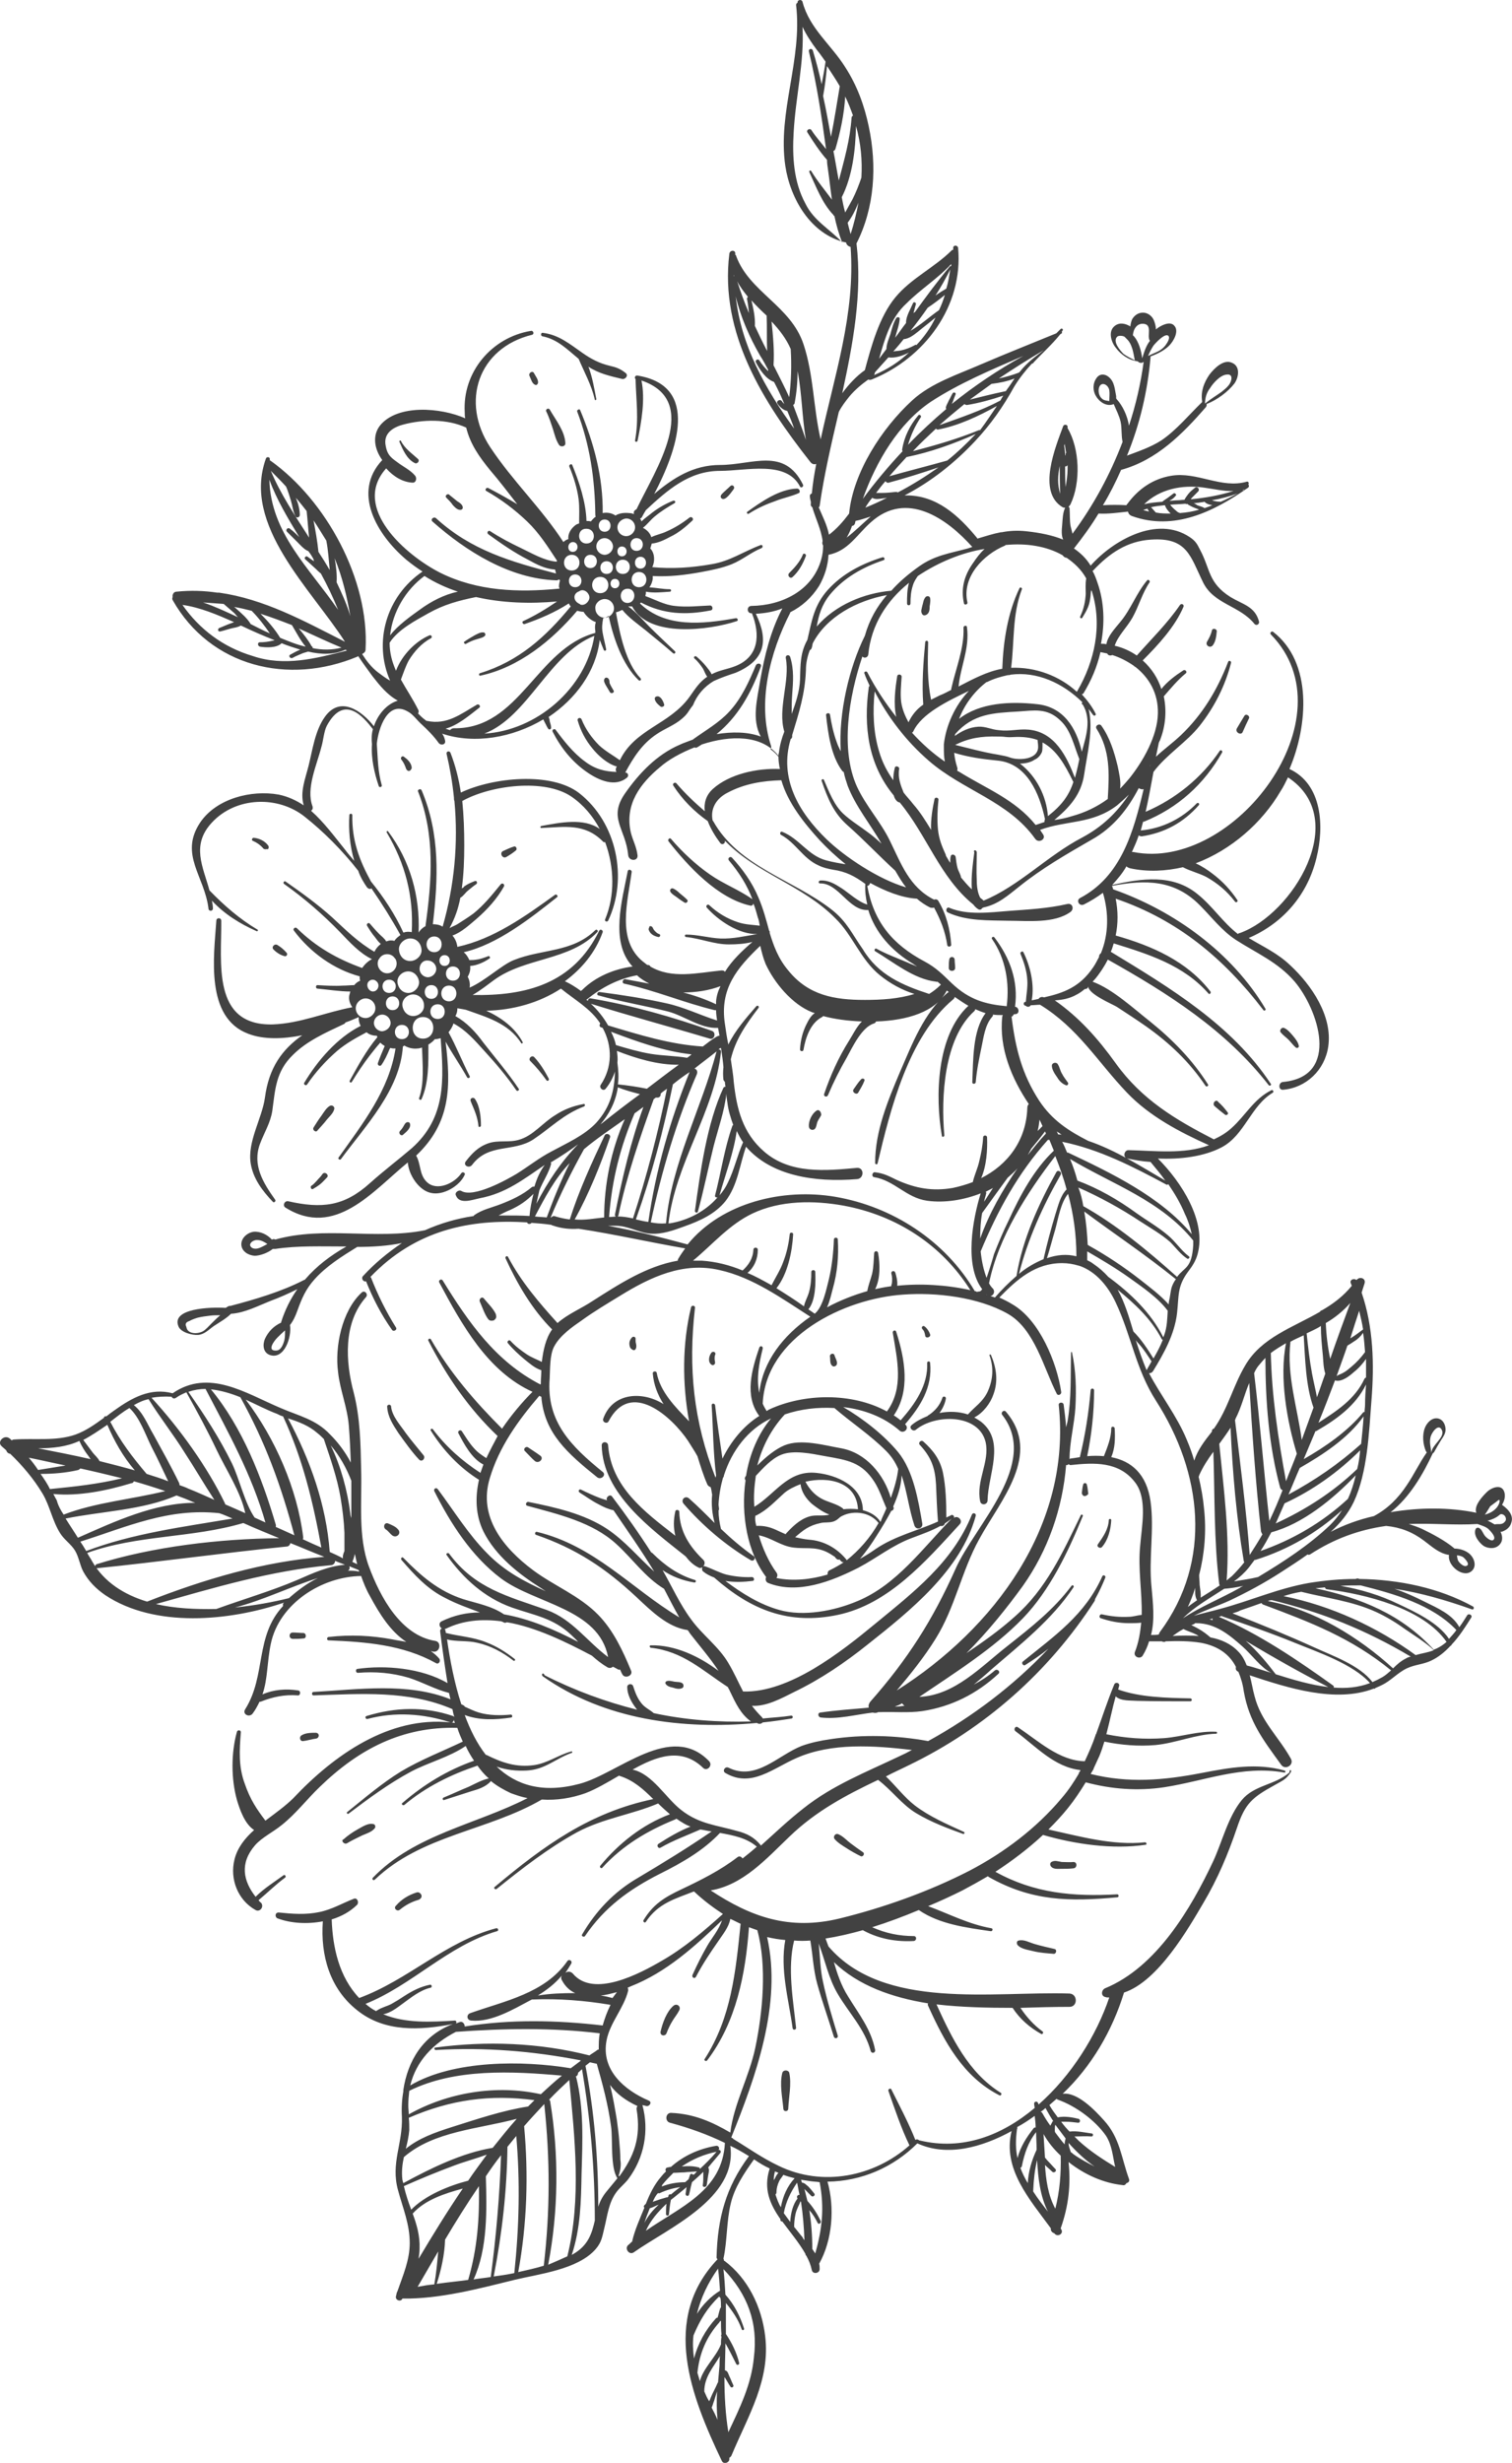 <svg xmlns="http://www.w3.org/2000/svg" xmlns:xlink="http://www.w3.org/1999/xlink" preserveAspectRatio="xMidYMid meet" version="1.1" viewBox="0.0 0.0 308.0 501.4" zoomAndPan="magnify" style="fill: rgb(0, 0, 0);">
 <defs>
  <clipPath id="__id4_sfx3yxso96">
   <path d="m0 0h307.99v501.43h-307.99z"/>
  </clipPath>
 </defs>
 <g id="__id5_sfx3yxso96">
  <g clip-path="url(#__id4_sfx3yxso96)" id="__id6_sfx3yxso96">
   <path d="m210.77 395.77c-1.1-0.31-2.2-1-3.3-0.7-0.4 0.09-0.4 0.59-0.2 0.89 0.8 0.9 2.3 1 3.4 1.31 1.3 0.3 2.7 0.39 4 0.5 0.5 0 0.7-0.91 0.1-1-1.3-0.31-2.7-0.61-4-1zm5.5-16.7c-0.7-0.11-1.4-0.41-2.1 0-0.3 0.2-0.3 0.59-0.1 0.89 0.5 0.61 1.3 0.5 2 0.5 0.9 0 1.8 0 2.6-0.1 0.8-0.09 0.8-1.29 0-1.29-0.7 0.09-1.6 0-2.4 0zm-56.9 42.89c-0.6 2.31 0 5 0.2 7.31 0 0.69 1 0.69 1 0 0.1-2.31 0.7-5 0.2-7.31-0.2-0.6-1.2-0.6-1.4 0zm-67.1-319.1c0.398 0.41 1 1.1 1.699 0.91 0.199-0.11 0.301-0.21 0.301-0.41 0-0.59-0.602-1-1.102-1.3-0.5-0.4-1.098-0.9-1.598-1.29-0.3-0.41-1 0.09-0.699 0.5 0.5 0.5 1 1 1.399 1.59zm81 272.41c-0.8-0.61-1.5-1.41-2.4-1.81-0.7-0.39-1.3 0.5-0.8 1 0.6 0.7 1.6 1.31 2.4 1.81 0.9 0.59 1.8 1.09 2.8 1.59 0.5 0.3 1-0.5 0.5-0.79-0.9-0.61-1.7-1.21-2.5-1.8zm-115.3-180.61c0.402 0.11 0.699-0.39 0.402-0.7-0.5-0.6-1.203-1.19-1.902-1.6-0.598-0.3-1.301 0.5-0.699 1 0.601 0.6 1.398 1.1 2.199 1.3zm-3.301-21.89c0.102-0.21 0.102-0.5-0.098-0.71-0.699-0.9-1.8-1.4-2.902-1.5-0.297 0-0.5 0.5-0.199 0.6 0.902 0.4 1.601 0.9 2.199 1.61 0.102 0.09 0.402 0.19 0.602 0.09 0.199 0.1 0.3 0 0.398-0.09zm82.402 170.8c0.6 0.2 1.3 0.39 1.9 0.09 0.4-0.2 0.3-0.8 0-1-0.5-0.3-1-0.2-1.6-0.3-0.5-0.09-1.1-0.29-1.6-0.09-0.2 0.09-0.3 0.3-0.2 0.5 0.3 0.5 0.9 0.69 1.5 0.8zm-26.5-2.3c12.6 8.89 28.5 10.89 43.6 9.5 0.1 0 0.1 0.09 0.2 0.09 0.4 0.21 0.8 0 1-0.2 2-0.2 4-0.5 5.9-0.8 0.3-0.09 0.3-0.59-0.1-0.59-1.9 0.3-3.9 0.39-5.8 0.59 0-0.09-0.1-0.09-0.1-0.2-0.8-0.8-1.5-1.59-2.1-2.39 2.9 0.19 6-1.5 8.6-2.81 5.4-2.6 10.4-6 15-9.69 8.6-6.81 19-15.11 22-26.2 0.1-0.5-0.6-0.71-0.8-0.21-3.9 9.71-11.9 15.8-19.8 22.3-6.8 5.61-17.4 14-26.8 13.7-1-1.9-1.8-3.79-3-5.79-2-3.41-5.3-5.71-7.6-8.91-2.3-3.09-3.9-6.7-5.8-10 1.9 1.3 4.1 2.11 6.4 2.5 0.4 0.11 0.5-0.39 0.2-0.5-3.4-1-6.2-3-8.7-5.5-0.1-0.09-0.1-0.09-0.2-0.09-2.5-3.91-5.2-7.71-8-11.41-0.4-0.59-1.4 0.2-1 0.8-0.5-0.19-1-0.3-1.5-0.5-1.3-0.5-2.6-1.1-3.8-1.69-0.4-0.2-0.7 0.3-0.3 0.59 1.3 0.8 2.5 1.71 3.9 2.41 0.9 0.5 2 1 3 1.19 2.8 4.11 5.7 8.2 8.3 12.5-3.2-2.89-6-6.3-9.6-8.69-4.7-3.11-10.6-4.41-16-5.5-0.5-0.11-0.8 0.69-0.2 0.8 6.2 1.7 13.2 3.29 18.1 7.79 3.3 3 5.8 6.71 9.7 9.1 1 1.9 2 3.9 3.1 5.81-9.8-5.91-17.3-14.61-29-17.41-0.4-0.09-0.5 0.5-0.2 0.6 8.2 2.81 14.2 6.81 20.5 12.7 3 2.8 6.3 6.11 10.4 6.7 0.2 0.21 0.3 0.41 0.5 0.71 2.1 2.7 4.1 5 5.8 7.59-4-3-8.9-5.3-13.8-5.2-0.3 0-0.3 0.4 0 0.5 6.5 0.7 10.5 4.61 15.7 8 0.1 0.31 0.3 0.5 0.4 0.81 1.2 2.5 2.2 4.69 4.3 6.19-6.7 0.2-13.3-0.3-19.8-1.69-0.8-0.7-1.8-1.11-2.5-2-0.9-1.11-1.3-2.31-1.7-3.5-0.2-0.61-1.2-0.5-1.2 0.19 0 1.5 0.8 3 1.7 4.2 0.1 0.11 0.2 0.3 0.3 0.41-6.4-1.61-12.7-3.91-18.8-7-0.4-0.8-0.8-0.11-0.4 0.2zm-29.101 47.5c1.101-0.91 2.402-1.61 3.801-2 0.3-0.11 0.601-0.41 0.601-0.7 0-0.11 0-0.3-0.101-0.41-0.2-0.3-0.5-0.5-0.899-0.39-1.601 0.5-3.101 1.39-4.203 2.69-0.598 0.5 0.203 1.31 0.801 0.81zm-10.801-13.5c1-0.61 2.102-1.11 3.102-1.61 0.898-0.39 2-0.7 2.601-1.5 0.199-0.3 0-0.8-0.301-0.8-1-0.29-2.199 0.5-3.101 1-1.098 0.6-2.098 1.3-3 2.1-0.598 0.2 0.101 1.11 0.699 0.81zm151-71.31c-0.1-0.6-0.1-1.19-0.3-1.8-0.1-0.3-0.6-0.3-0.7 0-0.2 0.61-0.2 1.2-0.3 1.8 0 0.2 0.2 0.5 0.4 0.61h0.3c0.4-0.11 0.7-0.41 0.6-0.61zm2.8 11c1.3-1.5 1.8-3.6 1.9-5.5 0-0.3-0.5-0.3-0.5 0-0.1 1.9-1.1 3.31-2.2 4.9-0.4 0.5 0.4 1 0.8 0.6zm-115.5-17.5c0.8 0.61 1.9-0.5 1.1-1.1-0.8-0.59-1.6-1.09-2.5-1.7-0.5-0.3-1.1 0.41-0.6 0.8 0.7 0.7 1.3 1.4 2 2zm83-12.89c-0.5 1.5-1.5 2.7-2.9 3.59-0.1 0-0.1 0.11-0.1 0.11-1.2 0.5-2.4 1.09-3.3 1.89-0.6 0.5 0.3 1.41 0.9 0.91 3.9-3.21 12.8-3.3 14.2 2.5 0.9 4-2 7.89-1.1 12.09 0.2 0.91 1.5 0.7 1.5-0.2 0.1-5.3 3.7-12-1.3-16-0.4-0.3-0.9-0.6-1.4-0.89 1.8-0.91 3.3-2.91 3.9-4.71 1-2.7 0.6-5.4-0.5-8-0.1-0.2-0.4-0.09-0.3 0.1 0.9 2.5 0.7 5-0.4 7.4-1 2.1-2.6 3-4 4.6-1.8-0.6-3.8-0.69-5.8-0.3 0.6-0.8 1.1-1.8 1.3-2.89 0.1-0.5-0.6-0.61-0.7-0.2zm-30.5-167.11c1.3-1.19 2.1-2.69 2.7-4.3 0.1-0.39-0.5-0.6-0.6-0.3-0.6 1.5-1.7 2.7-2.8 3.8-0.5 0.5 0.2 1.3 0.7 0.8zm14 102.2c-0.6 0.61-1.1 1.4-1.6 2.11-0.4 0.59 0.7 1.29 1 0.59 0.4-0.7 0.9-1.5 1.2-2.3 0.2-0.4-0.3-0.6-0.6-0.4zm-37.6-37c0.5 0.4 1.1 0.8 1.6 1.11 0.4 0.19 0.8-0.31 0.5-0.61-0.5-0.5-1-0.89-1.5-1.3-0.4-0.4-0.9-0.8-1.4-1-0.4-0.09-0.7 0.3-0.5 0.7 0.3 0.5 0.9 0.8 1.3 1.1zm24.5-83.195c-3.6 0.097-7.3 2.695-10.1 4.695-0.3 0.2 0 0.61 0.3 0.4 1.7-1.1 3.5-1.9 5.5-2.6 1.5-0.6 3.2-0.9 4.7-1.6 0.3-0.2 0.1-0.895-0.4-0.895zm91.1 46.305c-0.5 0.79-1 1.69-1.5 2.5-0.5 0.79 0.9 1.59 1.2 0.69 0.4-0.9 0.8-1.8 1.2-2.6 0.4-0.59-0.6-1.2-0.9-0.59zm9 65.89c0.5 0.5 1 1.2 1.5 1.61 0.3 0.19 0.7 0 0.6-0.41-0.2-0.8-0.7-1.4-1.2-2-0.5-0.59-1.1-1.3-1.8-1.59-0.5-0.21-1 0.5-0.7 0.89 0.5 0.61 1.1 1 1.6 1.5zm-152-143.2c3.1 0.597 5.1 2.699 7.4 4.597 1.2 2.801 2.6 5.301 3.3 8.301 0 0.199 0.3 0.102 0.3-0.097-0.4-2.102-0.8-4.5-1.6-6.602 2.1 1.398 4.4 1.898 6.9 2.5 0.6 0.102 1.3-0.699 0.7-1.199-1.1-0.903-2-1.199-3.3-1.5-2.1-0.5-3.8-1.403-5.5-2.602-2.6-1.801-4.8-3.699-8.1-4.097-0.4-0.102-0.5 0.597-0.1 0.699zm-2.6 8.097c0.3 0.602 0.5 1.602 1.2 1.801 0.2 0.102 0.4-0.097 0.5-0.301 0.2-0.699-0.5-1.5-0.8-2.097-0.3-0.602-1.2 0-0.9 0.597zm3.4 7.204c0.6 1.199 1 2.5 1.4 3.699 0.3 1 0.6 2.199 1.2 3.097 0.3 0.5 1.3 0.403 1.3-0.296-0.1-2.5-2-4.801-3.2-6.903-0.3-0.398-0.9 0-0.7 0.403zm136.1 141.39c0.7 0.61 1.4 1.2 2.2 1.8 0.3 0.2 0.8-0.19 0.5-0.5-0.6-0.8-1.2-1.5-1.9-2.1-0.4-0.7-1.3 0.2-0.8 0.8zm-0.5-96.8c-0.2 0.91-0.6 1.6-1 2.3-0.4 0.8 0.7 1.4 1.2 0.7 0.6-0.8 0.7-1.9 0.8-2.9-0.1-0.5-0.9-0.6-1-0.1zm-112.9 13.41c-0.3 0-0.5 0.09-0.6 0.39 0 0.7 0.7 1.3 1.2 1.7 0.3 0.2 0.9-0.09 0.7-0.5-0.2-0.7-0.7-1.59-1.3-1.59zm-10.4-3.81c-0.1 0-0.3 0-0.4 0.2-0.3 0.4 0 0.9 0.2 1.3 0.3 0.5 0.6 1 0.9 1.5 0.3 0.4 1 0 0.7-0.4-0.3-0.5-0.6-1-0.8-1.5 0-0.5-0.1-1-0.6-1.1zm25.2-38.995c-0.5 0.5-1 0.898-1.5 1.395-0.3 0.3-0.7 0.7-0.3 1.1 0.8 0.7 2.1-1.4 2.5-1.898 0.3-0.5-0.3-1-0.7-0.597zm-14.7 91.805c0.4 0.09 0.6-0.5 0.2-0.61-0.4-0.1-0.8-0.5-1.1-0.89-0.2-0.31-0.2-0.61-0.6-0.71-0.1 0-0.3 0-0.3 0.1v0.11c-0.1 0.19-0.2 0.39-0.1 0.59 0.3 0.8 1 1.2 1.9 1.41zm-29.4-18.41c-0.7 0.2-1.5 0.6-2.2 0.91-0.8 0.39-0.1 1.69 0.7 1.19 0.7-0.4 1.3-0.8 1.9-1.3 0.4-0.3 0-1-0.4-0.8zm61.6 53.8c-0.9 0.61-1.6 2.11-1.5 3.2 0.1 0.8 1.1 0.91 1.4 0.2 0.2-0.4 0.2-0.9 0.4-1.29 0.2-0.41 0.5-0.81 0.7-1.21 0.1-0.5-0.4-1.4-1-0.9zm-30.5 187.8c0.3-0.8 0.7-1.69 1.2-2.5 0.4-0.69 1-1.39 1.4-2.19 0.4-0.81-0.5-1.5-1.2-0.91-1.4 1.21-2.2 3.5-2.6 5.21-0.2 0.89 0.9 1.09 1.2 0.39zm-53.5-259.9c-0.399-0.29-0.801 0.3-0.5 0.6 0.398 0.5 0.699 1.11 0.898 1.7 0.102 0.41 0.5 0.8 0.902 0.5 0.2-0.2 0.301-0.4 0.301-0.59-0.101-1-0.902-1.71-1.601-2.21zm-3.7 157.3c0.5 0.3 0.801 0.8 1.301 1.21 0.899 0.7 2-0.41 1.199-1.21-0.5-0.59-1.3-0.9-2-1.2-0.8-0.3-1.101 0.8-0.5 1.2zm50.7-36.5c0.4-0.2 0.4-0.9 0.3-1.29-0.1-0.3-0.1-0.61-0.1-0.91 0.1-0.5-0.5-0.7-0.8-0.3-0.5 0.6-0.6 1.21-0.3 2 0.2 0.3 0.6 0.6 0.9 0.5zm15.6 0.6c-0.5 0.7-0.7 1.9 0.1 2.4 0.3 0.21 0.7-0.09 0.7-0.4 0-0.3-0.1-0.5-0.1-0.8s0-0.59 0.1-0.8c0.3-0.59-0.5-0.9-0.8-0.4zm-44.5-6.6c0.3 0 0.4-0.2 0.6-0.4 0.2-0.3 0.1-0.69 0-1-0.6-1.19-1.599-2.1-2.4-3.1-0.402-0.5-1.101 0.1-0.8 0.71 0.5 1.09 0.898 2.39 1.601 3.39 0.199 0.31 0.5 0.5 0.999 0.4zm-38.6 85.6c0.898-0.1 1.699-0.39 2.601-0.5 0.699-0.1 0.797-1.1 0-1.19-0.902 0-2.101 0-2.902 0.5-0.598 0.3-0.399 1.3 0.301 1.19zm34.398-117.3c3.402-4.5 8.402-2.5 12.502-5.2 3.6-2.4 6.1-5.1 10.3-6.69 0.3-0.11 0.2-0.61-0.1-0.5-2.1 0.39-4 1.09-5.8 2.29-2.5 1.5-4.5 4.21-7.4 5-2 0.6-4.2 0-6.201 0.71-2 0.69-3.301 2-4.598 3.69-0.601 0.81 0.699 1.5 1.297 0.7zm1.301-7.89c0 0.29 0.5 0.19 0.5-0.11 0-1.7-0.199-3.89-1.199-5.39-0.301-0.5-1.102-0.21-0.899 0.39 0.297 0.8 0.699 1.61 1 2.5 0.297 0.8 0.5 1.7 0.598 2.61zm-35.699 103.19c-0.7 0-1.399-0.1-2.102-0.1-0.898 0-0.898 1.3 0 1.3 0.703 0 1.402 0 2.102-0.09 0.699 0.09 0.699-1.11 0-1.11zm131.6-137.1c-0.1 0.6-0.1 1.1-0.1 1.7 0 0.8 1.3 0.8 1.3 0 0-0.6-0.1-1.1-0.1-1.7-0.1-0.7-1-0.7-1.1 0zm23.8 25.6c0.3 0.1 0.5-0.3 0.4-0.5-0.4-0.6-0.9-1.19-1.2-1.8-0.4-0.6-0.5-1.39-0.9-2-0.3-0.5-1.2-0.3-1.2 0.3 0 0.81 0.6 1.7 1.1 2.4 0.4 0.7 1 1.3 1.8 1.6zm-29.3 49.61c0.4 0.39 0.5 0.79 0.6 1.39 0.1 0.61 1.2 0.31 1-0.3-0.2-0.59-0.6-1.2-1.1-1.59-0.3-0.3-0.8 0.09-0.5 0.5zm117.8 37.7c-0.1 0.09-0.3 0.19-0.4 0.3-0.6 0.5-1.4 0.79-2.1 1h-0.2c0.5 0.2 1 0.5 1.5 0.79 0.7-0.2 1.5 0.21 2.1-0.59 0.5-0.5 0-1.61-0.9-1.5zm-3.2 0.09c0.4-0.09 0.7-0.2 1.1-0.4 0.8-0.39 1.7-1.19 1.9-2.19 0.1-0.81-0.4-0.2-0.7 0-0.4 0.3-0.8 0.59-1.2 0.89-0.4 0.61-0.7 1.2-1.1 1.7zm-5.7 8.3c0.1 0.5 0.1 0.91 0.4 1.3 0.3 0.4 1.1 1.11 1.6 0.81 0.8-0.31-0.5-1.61-0.8-1.81-0.4-0.19-0.8-0.3-1.2-0.3zm-25.8-6.2c0.9-0.89 1.7-1.89 2.4-3-5.1 4.61-10.9 8-17.6 10.11h-0.2c-0.4 0.5-0.8 1.09-1.2 1.59-0.9 1.11-1.9 2-3 2.8 1.7-0.3 3.3-0.5 4.9-0.89 5.2-3.11 10.4-6.5 14.7-10.61zm-17.7 12.4c-1.3 0.3-2.6 0.5-3.9 0.6-2.9 1.9-6 3.61-8.4 6 3.6-2.39 7.7-4 11.6-6.19 0.2-0.2 0.5-0.31 0.7-0.41zm-10.6 8c0.5 0.21 1 0.5 1.4 0.71 0.9 0.5 1.7 1.09 2.5 1.79 2.2 0.41 4.2 1.3 5.7 2.91 0.8 0.8 1.3 1.8 1.7 2.8 1.6 0.39 3.3 1 5 1.5-2.1-1-4-3.71-5.8-5.3-2.7-2.41-5.6-4.81-9.5-4.81h-0.2c-0.2 0.2-0.5 0.31-0.8 0.4zm3.7-1.2c0.2 0.11 0.5 0.11 0.7 0.2-0.1-0.09-0.1-0.29-0.1-0.4-0.1 0.11-0.3 0.2-0.6 0.2zm1.9-0.5c8.1 3.41 16.2 8.91 23.3 14 0.1 0.11 0.2 0.2 0.1 0.41 2.5 0.2 5 0 7.4-0.91-3.4-3.89-10.9-6.39-15.3-8.2-4.9-2-9.8-3.69-14.8-5.39 0 0-0.1 0-0.1-0.11-0.2 0.11-0.4 0.2-0.6 0.2zm2.8-0.7c5.7 2.2 11.3 4.5 16.8 7 3.5 1.61 9.2 3.61 11.7 7 0.7-0.3 1.3-0.6 2-1 0.7-0.39 1.2-0.89 1.8-1.39-8.1-6.61-16.4-9.8-26.1-13.41-0.2-0.09-0.2-0.2-0.3-0.3-1.4 0.5-2.8 1-4.3 1.5-0.5 0.3-1 0.41-1.6 0.6zm7.2-2.5c9.4 1.7 18.6 7.4 25.5 13.7 0.8-0.8 1.6-1.5 2.6-2 0.3-0.2 0.6-0.3 1-0.39-9.1-5.41-18-9-28.3-11.5-0.3 0-0.6 0.09-0.8 0.19zm3.2-1c9.6 1.9 19.1 6.31 26.9 12 1.3-0.39 2.5-0.5 3.7-1-1.5-1.5-4.9-3.6-6-4.39-1.8-1.3-3.8-2.5-5.8-3.41-4.8-2.2-10.1-2.8-15.2-4.09-1.2 0.2-2.4 0.5-3.6 0.89zm6.5-1.6c9.3 2 17.5 5.3 24.1 12.5 0.8-0.29 1.7-0.79 2.6-1.59-4.8-6.91-16.6-9.7-24.3-10.7-0.3 0-0.4-0.21-0.5-0.41-0.6 0.11-1.3 0.11-1.9 0.2zm5.1-0.5c4.1 0.71 8.1 1.91 11.8 3.71 3.4 1.59 8.1 3.79 10.3 7.09 0.5-0.59 1.1-1.2 1.5-1.8-4.9-5.2-12.8-7.4-19.5-9.09-1.3 0-2.7 0-4.1 0.09zm-2.5 20.6c-5.6-2.89-11.3-6.1-16.8-9.39 2.4 2.09 4.5 4.7 6.1 6.79 3.5 1.1 7.2 2.21 10.7 2.6zm-26.4-10.39c-0.2-0.11-0.3-0.21-0.5-0.3-0.8-0.41-1.8-0.7-2.6-1.11-0.8 0.41-1.5 0.91-2.2 1.41 1.8-0.11 3.6-0.11 5.3 0zm-2.2-5.91c0.6-0.5 1.2-0.89 1.9-1.39 0 0-0.1 0-0.1-0.11-0.4-0.8-0.3-1.59-0.3-2.39-0.4 1.3-0.9 2.59-1.5 3.89zm2.2-26.5c0.5 2.11 0.9 4.3 1.1 6.5 0.5 4.61 0.1 9.2-1 13.5 0 0.7 0.1 1.3 0.1 2 0.1 0.91 0.3 1.8 0.2 2.61 1.3-0.81 2.6-1.61 3.9-2.5 0-0.11-0.1-0.11-0.1-0.2-1.1-8.8-0.9-18-1.2-27-1.1 1.5-2.1 3-2.9 4.79 0 0.21-0.1 0.21-0.1 0.3zm4.2-6.7c0.9 9.11 2.2 18.7 1.5 27.81 0.4-0.31 0.7-0.61 1.1-0.91 0.9-0.9 1.7-1.79 2.5-2.79 0-0.11-0.1-0.11-0.1-0.21-1.5-8.79-2.3-18.2-2.7-27.2-0.7 1.11-1.5 2.2-2.3 3.3zm3.2-4.89c1.1 9.09 2.3 18.39 3 27.5 0.9-1.41 1.8-2.8 2.6-4.21-0.1-0.09-0.2-0.29-0.3-0.59-1.1-10-1.8-20.11-2.4-30.2-1 2.39-1.6 5-2.8 7.29 0 0.1 0 0.21-0.1 0.21zm3.9-9.5c1.2 10 2 20.09 3.1 30.09 1-2.09 1.9-4.2 2.7-6.3-0.2 0-0.4-0.2-0.5-0.5-2.3-8.5-3-17.59-3-26.4-0.5 0.5-1 1.11-1.5 1.7-0.3 0.41-0.6 0.91-0.8 1.41zm3.4-4.11c0.2 8.9 1.5 17.4 3.1 26.11 0.7-1.91 1.5-3.71 2.2-5.61-2-6.6-3.6-15.5-2.2-22.5-1.2 0.7-2.2 1.31-3.1 2zm6.3 17.7c0.8-2.2 1.6-4.39 2.4-6.59-1.6-4.41-1.7-9.91-2-14.71-0.9 0.41-1.8 0.8-2.7 1.3-0.8 6.91 1.4 13.3 2.3 20zm1-21.7c0.3 2.81 0.6 5.5 1.1 8.2 0.3 1.61 0.7 3.2 1 4.8 0.6-1.6 1.1-3.19 1.7-4.8-0.4-1.2-0.4-2.59-0.5-3.7-0.2-2-0.4-4-0.4-6-0.9 0.61-1.9 1-2.9 1.5zm3.9-2.1c0.1 2.5 0.4 4.91 0.9 7.3 1.3-3.8 2.7-7.59 4.1-11.39-1.4 1.59-3.1 3-5 4.09zm5 3.1c0.1 0 0.1-0.1 0.2-0.1 0.8-0.5 1.6-1.09 2.4-1.7-0.2-1.3-0.5-2.5-0.8-3.8-0.6 1.8-1.2 3.71-1.8 5.6zm0.8 0.61c-0.4 0.29-0.9 0.59-1.4 0.89-0.7 2.11-1.5 4.2-2.2 6.2 0.4-0.3 0.9-0.39 1.4-0.7 0.6-0.3 1.1-0.8 1.6-1.19 1.1-0.91 2-1.91 2.8-3-0.1-1.31-0.2-2.61-0.4-3.91-0.5 0.71-1.1 1.3-1.8 1.71zm2.4 3.59c-0.7 1-1.5 1.91-2.5 2.7-0.9 0.8-2.4 2-3.7 1.71-0.1 0-0.1 0-0.1-0.11-1.1 2.9-2.2 5.81-3.4 8.7 3.7-2.39 7.5-4.8 9.4-9 0.1-0.09 0.2-0.2 0.3-0.2v-3.8zm0 5.2c-2.1 4.3-6 7.1-10 9.41-0.1 0.09-0.2 0.09-0.3 0.09-0.8 1.91-1.6 3.8-2.4 5.71 4.4-2.5 9-5.71 12.1-9.5 0.1-0.11 0.2-0.11 0.3-0.11 0-0.5 0.1-1 0.1-1.5 0-1.39 0.1-2.8 0.2-4.1zm-0.5 6.5c-3.2 4.5-8.3 7.8-13 10.5-0.8 1.8-1.5 3.6-2.3 5.41 5.4-2.91 10.2-6.2 14.8-10.31 0.2-1.89 0.4-3.8 0.5-5.6zm-0.7 6.91c-4.4 4.39-9.7 8.19-15.4 10.8-0.6 1.39-1.2 2.7-1.8 4.09 6.1-2.8 11.7-6.39 16.6-11.09 0.3-1.21 0.5-2.5 0.6-3.8zm-0.9 5.09c-4.6 4.8-10.8 9.91-17.2 11.6-0.7 1.31-1.4 2.61-2.2 3.81 6.6-2.31 12.6-5.81 17.8-10.61 0.7-1.5 1.2-3.09 1.6-4.8zm-90.9 46.8v0h-0.2 0.2zm-1 0.11c-0.2-0.11-0.4-0.31-0.5-0.5-0.5 0.3-1 0.5-1.5 0.69 0.6 0 1.3-0.1 2-0.19zm49.3-68.31c0.3-0.6 0.7-1.19 1-1.8-0.8-1.2-1.6-2.5-2.6-3.59-0.2-0.21-0.4-0.41-0.6-0.71 0.7 2.21 1.4 4.21 2.2 6.1zm-2.7-7.89c1.6 1.59 2.9 3.59 4.1 5.5 0.7-1.21 1.4-2.5 1.9-3.8-0.1 0-0.1 0-0.2-0.11-2.2-4.2-5.5-7.2-9-10.09 1.4 2.5 2.3 5.5 3.2 8.5zm6.1 1.2c0.1-0.2 0.1-0.31 0.2-0.5 0.6-1.7 0.6-3.31 0.7-4.91-2-2.7-5.3-4.9-7.8-6.7-2.8-2-5.7-3.7-8.6-5.39v1.8c0.4 0.2 0.8 0.39 1.2 0.7 1.2 0.8 2.2 1.69 3.1 2.69 4.5 3.31 8.7 7.31 11.2 12.31zm-16.1-25.61c0.4 2.3 0.6 4.61 0.7 6.8 0.1 0 0.1 0 0.2 0.11 3.6 2 7.2 4.39 10.4 6.89 1.9 1.5 4.2 3.2 5.9 5.11 0-0.41 0.1-0.91 0.2-1.3 0.3-1.61 0.2-2.2 1.1-3.61 0.1-0.09 0.1-0.2 0.2-0.2-6.2-5-12.5-9.19-18.7-13.8zm-0.2-1.1c6.8 3.8 13.3 9.21 19.1 14.4 1.6-2.1 3-1.69 3.3-6.5v-0.89c-6.5-8.11-16.4-11.41-25.1-16.61 0.6 1.4 1.1 2.9 1.5 4.4 4.3 1.6 8.3 3.91 12 6.6 2.1 1.5 4.4 2.81 6.4 4.5 1.6 1.31 2.7 3.11 4.3 4.31 0.3 0.19 0 0.59-0.3 0.5-1.4-0.91-2.3-2.2-3.5-3.41-1.8-1.59-4.1-2.9-6.1-4.2-4.1-2.7-8.1-4.89-12.6-6.89 0.5 1.29 0.8 2.5 1 3.79zm-1.4 10.21c0-4.41-0.6-8.61-1.7-12.71-1.5 1.8-2 5-2.6 7.21-0.6 2-1.1 4-1.7 5.89 2-0.7 4-0.89 6-0.39zm-6.7 0.59c0.7-3.09 1.5-6.09 2.4-9.09 0.6-1.81 1-3.81 2.3-5.11-0.6-2.3-1.4-4.5-2.3-6.8-5.7 7.41-11.6 16.5-13.5 25.91 0.2 0.39 0.5 0.8 0.8 1.09 0.5 0.6 0.1 1.41-0.5 1.5 0.3 0.1 0.6 0.21 0.9 0.3 1.3-1.5 2.8-3 4.4-4.39 1.2-7.41 4.5-14.61 8.1-21.11 0.3-0.6 1.2-0.1 0.9 0.5-3.6 6.3-6.7 13.11-8.5 20.2 1.5-1.29 3.3-2.29 5-3zm-11.5 7.21c-0.1 0-0.1 0 0 0-0.1-0.11-0.1 0-0.1 0h0.1zm-1-1.11c-3.7-4.89-1.9-14.3-0.3-19.5-3.3 1.31-7.3 2-10.9 1.5-4.3-0.6-6.6-4.1-10.8-4.8-0.6-0.1-0.4-1 0.1-1 1.9 0.2 2.9 0.8 4.6 1.61 3.8 1.69 7.2 2.29 11.3 1.59 1.4-0.3 2.8-0.7 4.1-1.2 0.3-1.39 1-2.8 1.3-4.2 0.4-1.6 0.7-3.19 0.8-4.9 0-0.5 0.8-0.5 0.8 0 0.1 2.5-0.1 5.8-1.2 8.3 5.4-2.7 9.2-7.7 9.4-14.3 0-0.29 0.1-0.6 0.3-0.79-3.5-5.21-6.1-11.41-5.4-17.81 0-0.1 0.1-0.19 0.1-0.3-0.7 0-1.4 0-2-0.1 0 0.21 0 0.3-0.2 0.5-1.4 1.6-1.7 4.1-2.1 6-0.5 2.4-1 4.8-1.2 7.21 0 0.5-0.8 0.5-0.7 0 0.2-4.31 0-10.41 2.7-14-0.7-0.21-1.4-0.5-2.1-0.81 0 0.1-0.1 0.31-0.2 0.4-6.2 5.6-6.8 17.6-6.1 25.3 0 0.3-0.5 0.4-0.5 0.11-1.4-8-1.1-20.5 5.4-26.5-0.9-0.5-1.9-1.21-2.8-1.81 0 0.2-0.1 0.31-0.3 0.5-9.1 7.6-12.8 22.4-15.4 33.4-0.1 0.3-0.5 0.2-0.5-0.09 0-6.5 2.6-12.71 5.1-18.61 2.5-5.7 4.8-11.89 9.6-16 0.1-0.1 0.2-0.1 0.3-0.2-0.1-0.1-0.3-0.19-0.4-0.3-2.2 4.4-8.2 6.11-14.4 6.3-0.1 0.2-0.2 0.31-0.4 0.4-2.5 0.7-4.4 4.8-5.6 7-1.4 2.41-2.7 5-3.8 7.6-0.2 0.5-0.9 0.31-0.8-0.19 1.3-3.81 2.9-7.41 5.1-10.91 0.7-1.09 1.5-2.8 2.6-3.9-2.9-0.1-5.7-0.5-7.9-1.1 0 0.1-0.1 0.1-0.2 0.2-2.4 1.21-3.4 4.3-3.8 6.71-0.1 0.39-0.7 0.29-0.7-0.11 0.1-1.8 0.5-3.5 1.3-5.1 0.4-0.79 0.9-1.79 1.7-2.29-0.2-0.11-0.4-0.11-0.6-0.21-4-1.6-7.6-5.9-9.4-9.79-0.5-1.21-0.8-2.41-1.1-3.71-4.7 4.5-8.3 8.71-7.2 15.9 0.2 1.4 0.4 2.81 0.7 4.2 1.4-2.89 3.7-5.5 5.7-7.8 0.3-0.3 0.7 0.1 0.4 0.41-2.6 3.39-4.7 6.5-5.6 10.39 0.2 1.5 0.5 3.11 0.6 4.61 0.6 5.5 1.8 10.39 6.2 14.19 5.3 4.6 12.5 3.9 18.9 3.31 1.5-0.11 1.5 2.19 0 2.29-8.7 0.71-17.5-0.7-22.6-6.6-1.3 3.7-1.7 7.9-4.2 11.1-2.1 2.6-5.2 4-8.3 5.1-2.2 0.8-4.6 1.7-7 1.5s-4.5-1.6-7-1.6h-1.6c5.5 1 11 2.4 16.2 3.8 7-8.59 19.5-11.5 30.1-9.7 11.7 2 22.4 9 28.4 19.2 0.2 0 0.4 0.1 0.5 0.21 0-0.11 0.1-0.11 0.1-0.11 0.6 0 0.7-0.19 0.9-0.5zm-2.4 0.2c-5.8-9.2-15-15.2-25.8-17.2-6.1-1.1-12.9-1.1-18.6 1.6-4.8 2.3-8.1 6.3-12.1 9.6h1.8c2.9 0.2 5.7 0.91 8.3 2 1.2-1.09 2.1-2.39 2.2-4.2 0-0.6 0.9-0.6 0.9 0 0 1.81-0.7 3.5-2.1 4.7 1.7 0.7 3.3 1.61 4.9 2.5 0.8-1.59 1.8-3.09 2.4-4.8 0.7-1.79 1.1-3.7 1.3-5.59 0-0.41 0.7-0.41 0.7 0-0.2 3.59-1.1 8.09-3.4 11 1.9 1.19 3.8 2.39 5.6 3.69 0.2-1 0.7-1.8 1-2.8 0.4-1.39 0.5-2.8 0.5-4.2 0-0.5 0.8-0.5 0.8 0 0.1 2.2 0.1 5.81-1.4 7.61 0.4 0.29 0.9 0.59 1.3 0.89 1.7-1.39 2.4-5.19 2.9-7.1 0.6-2.59 0.9-5.29 1-8 0-0.5 0.8-0.5 0.8 0 0.2 3.41-0.1 6.71-1 9.91-0.3 1.09-0.6 2.59-1.2 3.89 2.6-1.39 5.4-2.5 8.2-3.3 0.2-1.2 0.7-2.4 1-3.59 0.3-1.41 0.3-2.81 0.4-4.11 0-0.5 0.7-0.59 0.8-0.09 0.4 2.2 0.5 5.29-0.6 7.39 0.9-0.19 1.8-0.39 2.6-0.5 0.2 0 0.5-0.1 0.7-0.1 0-0.2 0-0.29 0.1-0.5 0.1-0.7 0.1-1.4-0.1-2.09-0.1-0.5 0.6-0.7 0.8-0.2 0.2 0.59 0.5 1.79 0.4 2.7 4.6-0.5 10-0.2 14.9 0.89zm-73.6-14.89c0.6 0 1.2-0.11 1.8-0.11 1.1 0 2.1 0.2 3.1 0.4v-0.1c2.8-8.6 5.1-17.4 6.9-26.3-0.4 0.3-0.9 0.61-1.3 1 0.1 0.4-0.2 0.8-0.6 0.8h-0.4c-0.1 0.1-0.2 0.2-0.4 0.31-2.8 7.79-5.5 15.59-7.2 23.69-0.1 0.4-0.8 0.31-0.7-0.19 1.5-7.5 3.2-14.81 5.8-21.91-0.6 0.41-1.2 0.91-1.8 1.3-2.9 6.8-4.6 13.4-5.2 21.11zm-1 0.09c0-6.7 1.4-13.7 4.2-20-2.8 2-5.7 3.91-8.3 6.1-2.5 4.5-4.8 9.1-6.8 13.9h0.1c0.2-0.2 0.5-0.4 0.9-0.2 1 0.3 2 0.5 2.9 0.61 1.8-5.71 4.5-11.61 7.1-17.11 0.3-0.6 1.3-0.2 1.1 0.4-1.9 5.5-4.3 11.5-7.2 16.71 2.1 0.19 4-0.21 6-0.41zm-11.7 0c1.4-3.8 2.9-7.5 4.7-11.09-3 3.09-5.1 7.09-7.1 10.89 0.8 0.11 1.6 0.11 2.4 0.2zm-2.1-2.8c2.4-4.6 5-8.5 8.5-12.1-1.6 1.2-3.4 2.4-5.4 3.6-0.1 0-0.1 0.1-0.2 0.1 0.1 0.11 0.1 0.2 0.1 0.3-0.5 1.9-1.7 3.6-2.4 5.4-0.2 0.91-0.4 1.8-0.6 2.7zm13-16.1c0.1-0.1 0.2-0.19 0.4-0.3 2.5-2 5.1-4 7.7-5.89-1.5-0.41-3.1-0.81-4.5-1.41-0.5 3.1-1.8 5.5-3.6 7.6zm3.2-16.19c2.3 0.69 4.7 1.39 7.1 1.79 2.5 0.4 5 0.4 7.4 0.8 0.3-0.2 0.6-0.4 0.9-0.7-5.6-0.6-11.1-2.6-16.4-4.6 0.5 1 0.8 1.8 1 2.71zm17.7 0.29c0.9-0.7 1.8-1.4 2.8-2 0.2-0.1 0.4-0.2 0.6-0.2-0.1-0.5-0.2-1.09-0.3-1.59-3.5 0.19-6.8-2.41-10.1-3.31-4.7-1.19-9.6-2-14.3-3.3-0.4-0.1-0.2-0.7 0.2-0.7 4.6 0.6 9.2 1.31 13.7 2.31 3.6 0.79 6.8 2.39 10.3 3.5-0.1-0.71-0.2-1.41-0.2-2.11h-0.3c-6.2-1.5-12.1-4-18.4-5.39-0.6-0.11-0.3-1 0.2-0.91 1.6 0.3 3.3 0.6 4.9 0.91-0.9-0.5-1.8-1-2.5-1.71-3.8 0.71-7.1 2.4-10.2 4.9 0 0-0.1 0-0.1 0.1 0.1 0.1 0.2 0.1 0.3 0.21 0-0.31 0.2-0.61 0.6-0.5 8.3 1.39 16.7 3.79 24.6 6.59 1 0.3 0.6 1.91-0.4 1.6-8-2.4-16.2-4.6-24.2-7.1 1.4 1.3 2.6 2.8 3.5 4.41 6.3 1.89 12.7 3.89 19.3 4.29zm-4-11c2.3 0.6 4.6 1.4 6.7 2.4v-0.6c0.1-1.09 0.4-2.09 0.9-3.09-2.3 0.89-5 1.29-7.6 1.29zm-6.6 46.8c1 0.2 2 0.3 3.1 0.2 1.1-12.2 7.2-23.29 10.3-35-1.5 1.21-3 2.3-4.5 3.5 0.4 0.1 0.7 0.5 0.5 1.1-4.2 9.7-7.2 19.8-9.4 30.2zm4.5-28.09c-1.9 9.29-4.3 18.39-7.5 27.39v0.11c0.8 0.19 1.6 0.39 2.5 0.5 1.5-10.5 4.4-20.61 8.4-30.5-1.2 0.79-2.3 1.59-3.4 2.5zm-11.2 0c1.9 0.19 4 0.5 5.9 0.89 2.1-1.6 4.3-3.3 6.5-4.89-4.2 0.09-8.8-1.31-12.6-2.81 0.1 0.81 0.2 1.6 0.1 2.4 0.2 1.5 0.3 3 0.1 4.41zm20.7 22.59c0.7-0.8 1.3-1.7 1.7-2.59 1.3-2.61 1.9-5.5 3.1-8.21-0.5-0.7-0.9-1.5-1.3-2.29-0.6 4.39-2.3 8.79-3.5 13.09zm-0.2-29.7c0.3 0 0.5 0.11 0.5 0.5-1.3 12.2-9.3 22.61-10.7 34.9h0.3c3.7-0.6 7.3-2.5 9.7-5.29-0.3 0.09-0.6-0.11-0.5-0.41 1.2-4.59 1.9-9.59 3.5-14.09 0-0.11 0.1-0.21 0.2-0.21-0.5-1.4-1-2.9-1.2-4.6-0.1-0.6-0.2-1.19-0.2-1.8-0.4 3.61-1.7 7.2-2.6 10.7-1.1 4.41-2 8.91-3.2 13.3-0.1 0.4-0.7 0.2-0.6-0.2 1.1-7.9 2.4-17.69 5.8-25 0.1-0.19 0.3-0.19 0.4-0.19 0-0.31-0.1-0.61-0.1-1-0.1-0.11-0.2-0.21-0.3-0.41-0.1-0.9-0.1-1.8 0-2.59-0.1-1.31-0.3-2.61-0.5-3.91-0.1 0-0.3 0.1-0.5 0.3zm42.9-11.3c0.8-0.5 1.6-1.09 2.4-1.9-0.2-0.19-0.5-0.4-0.7-0.6-0.1 0-0.2 0.1-0.3 0-4.5-0.5-8.7-4-12.4-6.2-0.3-0.2 0-0.7 0.3-0.5 2 1.11 4.2 1.9 6.3 2.8 0.6 0.31 1.3 0.5 1.9 0.81-0.2-0.21-0.5-0.31-0.7-0.5-4.4-2.61-7.8-6.41-9.2-11-3.9 0.29-6-5.5-9.8-5.41-0.4 0-0.4-0.5 0-0.59 1.7-0.11 3 0.69 4.4 1.59 1.4 0.91 3.4 2.8 5.2 3.3-0.3-1.3-0.5-2.7-0.4-4.2-2.2-1.6-3.9-2.5-6.6-2.9-1.1-0.2-2-0.4-3-0.9-3.1-1.39-4.6-4.6-7.6-6.2-0.3-0.19-0.1-0.8 0.3-0.6 3.5 1.41 5.2 4.8 8.9 5.8 1.5 0.4 2.8 0.61 4 0.8-2-1.6-3.8-3.3-5.3-4.9-3.1-3.4-6.5-7.6-7.8-12.2-3.8 0.1-7.5 0.7-10.9 2.5-2.4 1.2-3.6 3.3-3.1 5.7l0.1 0.1c5.2 9.3 16.1 11.8 24.1 18 3.2 2.5 4.2 5 6.4 8.11 3.1 5.19 8 7.29 13.5 9.09zm-29.5-53.4c-1.4-4.69 1.2-10.3 0.3-15-0.1-0.6 0.7-0.8 0.9-0.19 0.8 2.59 0.6 5 0.4 7.69-0.1 1.31-0.1 2.6-0.1 3.9 0.8-2.2 1.6-4.5 1.7-7 0.1-3 0-5.4 1.5-8.09 0.9-3.81 1.3-7 4.2-10.21 3-3.29 6.9-5.29 11.1-6.6 0.4-0.1 0.6 0.5 0.2 0.6-4.2 1.4-8.1 3.6-10.9 7-1.7 2.1-2.3 4.21-2.7 6.5 3.8-4.4 9.6-6.79 15.2-7.29 1.6-1.81 3.5-3.41 5.6-4.91 3.2-2.3 6.3-2.7 10-3.7 0.3-0.1 0.6-0.2 0.9-0.3-5.2-5.8-13.4-11.594-20.7-5-3 2.7-4.6 5.8-8.6 6.6-0.1 2.2-0.8 4.4-1.9 6.31-1.5 2.39-3.5 4.19-5.9 5.39v0.11c-4.1 8-6.8 18.29-3.9 27.09 0.1 0.3 0 0.5-0.1 0.7 0.6 0.4 1.1 0.9 1.6 1.5 0-0.29 0-0.5 0.1-0.79 0.2-1.71 0.6-3 1.1-4.31zm12.7-39.5c1.7-1.3 3.3-2.9 4.9-4.3-1 0.3-2 0.7-3.1 0.9 0 0.21-0.1 0.3-0.1 0.5-0.1 0.3-0.3 0.5-0.6 0.5-0.3 0.9-0.7 1.71-1.1 2.4zm3.3-7.9c2.5-3.396 5.2-6.595 8.1-9.697-0.1-0.097-0.1-0.199-0.1-0.301 0.4-2.597 1.6-5 3.3-7 0.2-0.296 0.7 0.102 0.5 0.403-1.2 1.801-2 3.597-2.6 5.597 2.5-2.597 5.1-5 7.8-7.296-0.1-0.102-0.1-0.204-0.1-0.301 0.1-0.5 0.4-0.903 0.6-1.403 0.3-0.5 0.5-1 0.8-1.5 0.2-0.296 0.7-0.097 0.6 0.204-0.2 0.5-0.4 1-0.6 1.597-0.1 0.102-0.1 0.301-0.2 0.403 4.6-3.704 9.5-7 14.6-9.801-6.5 2.801-13.1 5.597-18.8 9.301-6.6 4.398-11.2 12.199-13.9 19.794zm36.9-30.294c-3.2 1.898-6.2 3.796-9.2 5.796 1.4-0.296 2.8-0.699 4.1-1.199 0.1-0.097 0.1-0.097 0.2-0.199 1.4-1.801 3.2-3.102 4.9-4.398zm-6 5.796c-1.5 0.602-3.1 0.903-4.7 1.102-1.5 1.102-2.9 2.102-4.4 3.199 2.4-0.597 4.8-1.199 7.2-1.699h0.1c0.6-0.801 1.2-1.699 1.8-2.602zm-2.3 3.5c-2.4 0.801-4.9 1.5-7.4 1.903-0.2 0-0.4-0.102-0.5-0.199-1.7 1.398-3.4 2.796-5.1 4.296 4.2-1.5 8.4-2.898 12.4-5 0.2-0.398 0.4-0.699 0.6-1zm-1.3 2.102c-3.8 2.102-7.8 4-12 4.801-0.2 0-0.4-0.102-0.4-0.199-1.6 1.5-3.2 3-4.7 4.597 4.6-1.199 9.1-2.5 13.5-4.301h0.2c1.2-1.597 2.3-3.296 3.4-4.898zm-4.3 5.699c-4.5 2-9.2 3.699-14.1 4.699-1.2 1.301-2.4 2.602-3.5 3.903 3.9-1.102 7.9-2.102 11.8-3.199 2-1.602 3.9-3.403 5.8-5.403zm-18.8 13.097c-0.8 0.1-1.6 0.31-2.3-0.1-0.5 0.6-1 1.3-1.4 2 1.5-0.59 3-1.3 4.4-2-0.2 0-0.4 0.1-0.7 0.1zm11.2-6.296c-3.3 1.102-6.7 2.199-10.1 3.102-0.3 0.097-0.6-0.102-0.7-0.301-0.7 0.801-1.3 1.597-1.9 2.395h1.2c0.9 0 1.8-0.09 2.8-0.2 0.2 0 0.3 0 0.4 0.11 2.9-1.504 5.6-3.208 8.3-5.106zm-29.8 54.796c0 0.2-0.1 0.4-0.3 0.5-2.4 8 1.6 14.9 7.3 20.4 3.6 3.5 10.6 8.2 16.2 9.8-0.8-1-1.5-2.2-2.2-3.39-3.3-3-6.4-6.31-9.8-9.31-2.8-2.5-4-5.5-5.2-9-0.1-0.3 0.4-0.5 0.5-0.1 1 2.3 2 5 3.9 6.8 1.5 1.4 3.3 2.5 4.9 3.7 1 0.7 1.9 1.5 2.9 2.41-2.3-4-5.3-7.61-6.9-11.81-0.3-0.9-0.6-1.8-0.8-2.8-0.1 0-0.2-0.1-0.3-0.2-2.3-3.1-2.9-7.69-3.3-11.4 0-0.4 0.7-0.5 0.8-0.1 0.3 1.9 0.7 3.81 1.4 5.7 0.2 0.61 0.5 1.2 0.8 1.8-0.5-7.9 1.8-17.3 4.9-23.5 0.9-3.19 2.4-5.9 4.5-8.3-6.1 1.11-12.3 4.4-15.1 9.8-0.1 0.31-0.1 0.6-0.2 0.9s-0.2 0.41-0.4 0.5c-0.5 1.3-0.8 2.6-0.8 4.1-0.2 4.9-1.4 8.6-2.8 13.2v0.3zm51 79.31c-0.2-0.41-0.4-0.91-0.6-1.31-0.1 0.81-0.2 1.5-0.4 2.31 0.3-0.31 0.7-0.71 1-1zm-2.3 4.59c-0.2 0.41-0.5 0.91-0.7 1.3 1.2-1.5 2.4-3 3.7-4.39-0.1-0.11-0.1-0.31-0.2-0.41-0.9 1.2-1.8 2.3-2.8 3.5zm-10.3 20.91c0.2 2 0.6 3.8 1.2 5.39 0.7-2 1.4-4.39 1.5-4.8 0.9-2.29 1.9-4.7 3-6.9 2.3-5 5.1-10.3 9.2-14.19-0.3-0.71-0.6-1.5-0.9-2.21h-0.2-0.1c-6.1 6.8-10.2 14.3-13.7 22.71zm0.3-7.81c-0.3 1.6-0.4 3.4-0.4 5.2 1.8-5.1 4.5-9.8 7.6-14.3-0.6 0.7-1.3 1.3-2 1.91-1.8 2.5-3.5 4.79-5.2 7.19zm0.8-3.9c-0.1 0.5-0.3 1-0.4 1.6 0.6-0.89 1.2-1.89 1.8-2.8-0.5 0.3-1 0.5-1.5 0.8 0.1 0 0.2 0.2 0.1 0.4zm14.4-12.7c0.1 0.2 0.2 0.41 0.3 0.6 0.2 0 0.5 0 0.7 0.1-0.3-0.29-0.7-0.5-1-0.7zm-28.3-113.09c-0.4 0.59-0.8 1.19-1 1.89-0.4 1.2-0.5 2.4-0.5 3.7 0 0.5-0.7 0.5-0.7 0 0-1.3 0-2.8 0.4-4.2-4.5 3.61-7.7 8.5-8.3 14.61-0.1 0.69-0.9 0.79-1.2 0.39-2.8 8.3-4.5 19-1.1 26.5 1.8 3.9 4.8 7.11 6.7 11 2.3 4.7 4 9.5 9 12 0.3-0.1 0.7-0.1 0.9 0.3 1.6 2.7 2.4 5.81 2.6 8.9 0 0.41-0.7 0.5-0.8 0.1-0.4-2.8-1.4-5.3-2.7-7.69-0.2 0.09-0.5 0.09-0.8 0-1-0.5-1.9-1.11-2.7-1.81h-0.1c-3-0.19-6.3-1.5-9.4-3.19-0.1 0.29-0.3 0.59-0.6 0.59 1.3 7.3 5.1 11.91 11.7 15.41 2.4 1.29 3.7 2.69 5.6 4.5 3.5 3.29 6.8 4.19 11.1 4.59 0.6-4.7-0.2-9.7-3-13.7-0.2-0.3 0.3-0.6 0.5-0.3 3.2 4.2 4.9 8.91 4.2 14.1 0.8 0.1 1 1.31 0.2 1.5-0.2 0-0.3 0-0.5 0.1-0.1 0.21-0.2 0.4-0.4 0.4v0.1c0.8 6.4 2.1 11.6 5.6 17 2.7 4.1 6.1 6.21 10 8.21 5.6 1.89 10.9 5.29 15.7 8.09-0.9-1.3-2-2.59-3-3.8-1.7-0.1-3.3-0.4-4.7-0.7-1-0.2-0.7-1.7 0.2-1.7 5.3 0.11 11.3 0.9 16.4-1-6-2.7-12.1-5.89-16.7-10.7-6-6.3-10-13.19-17.7-17.9-0.6 0-1.3 0.1-1.9 0.1-0.2 0.4-0.8 0.4-1 0.11-0.5 0-0.6-0.71-0.1-0.81h0.1c0.1-1.5 0.4-2.9 0.3-4.4-0.1-1.9-0.7-3.7-1.4-5.4-0.1-0.39 0.5-0.6 0.6-0.3 1.4 2.8 2.3 6.6 1.7 9.8 0.5-0.1 1-0.2 1.4-0.3 0.2-0.3 0.6-0.5 1.1-0.3 4-0.9 7.3-2.1 10-6.1 0.5-0.69 0.8-1.4 1.2-2.1 0-0.3 0.1-0.59 0.4-0.8 1.6-3.9 1.6-8.29 0.4-12.29-1.2 0.89-2.5 1.69-3.9 2.39-0.9 0.4-1.6-0.8-0.8-1.3 8.4-4.4 10.9-13.4 13-22.2-0.3 0.11-0.7 0-1-0.2-2.2 4.2-5.1 8-9.6 10.5-5.2 3-10.1 5.81-14.7 9.5-2.4 1.9-4.4 3.7-7.4 4.31 0 0.09-0.1 0.09-0.2 0.09-0.1 0.3-0.4 0.41-0.7 0.3-0.4-0.2-0.8-0.6-1.1-1-6.8-5.5-9.5-14.2-15-20.8-0.2 0-0.4-0.09-0.6-0.3-0.3-0.29-0.5-0.7-0.6-1.1-5.2-6.3-6.2-14-5.1-22 0-0.19 0.1-0.3 0.2-0.3-0.4-0.89-0.8-1.7-1.1-2.6-0.1-0.29 0.4-0.5 0.6-0.2 1.7 3.3 3.7 6.3 5.9 9.1-0.6-2.69-0.2-5.8 0.2-8.3 0.1-0.5 0.9-0.39 0.9 0.11-0.1 1.69-0.3 3.39-0.1 5.09 0.2 1.5 0.8 2.91 1.5 4.2 0.7-1.5 1.7-2.7 3-3.6-0.3-4.19 0-8.5 0.4-12.69 0-0.41 0.6-0.41 0.6 0-0.1 4-0.2 7.89 0.6 11.69l1.8-0.9c0.8-0.29 1.5-0.7 2.3-1.1v-0.19c0.9-4.11 2.7-8.31 2.5-12.5 0-0.41 0.7-0.5 0.7-0.11 0.6 4.3-1.3 8-1.7 12.11 2.9-1.5 5.9-3.11 8.9-3.61 0.2-5.6 1.1-11.39 3.5-16.39 0.1-0.31 0.6-0.11 0.5 0.19-2 5.2-1.5 10.6-2.2 16 4.9-0.19 9.8 1.6 13.4 4.9 0-0.09 0-0.09 0.1-0.2 3.5-6 5.1-13.3 3-20.1 0-0.1-0.1-0.29-0.2-0.4-0.1 0.61-0.1 1.2-0.2 1.8-0.2 1.5-0.8 2.5-1.6 3.81-0.2 0.29-0.6 0-0.4-0.31 0.7-1.5 1-2.9 1.1-4.5 0-1-0.1-2.1 0.1-3.19-1-1.81-2.4-3.11-4-4.21-0.3 0-0.6-0.2-0.8-0.5-3.3-1.9-7.5-2.5-11.6-2.1 0 0-0.1 0-0.1 0.1-4.4 1.8-8.9 6.4-7.7 11.6 0.1 0.4-0.6 0.61-0.7 0.2-0.7-3.09 0.1-5.8 1.9-8.3 0.6-0.9 1.4-2 2.3-2.79-4.5 0.69-9.4 2.69-13.6 5.5zm30-24.504c0.1-0.102 0.1-0.204 0.1-0.403 0-0.097 0.1-0.097 0.1-0.199-0.1-0.602-0.2-1.199-0.3-1.801 0 0.102 0 0.199-0.1 0.301 0.1 0.801 0.2 1.5 0.2 2.102zm0 2.199c0 1.398 0 2.801 0.1 4.199 0.2-1.199 0.4-2.398 0.4-3.699v-0.801c0 0.102-0.1 0.102-0.1 0.199-0.2 0.102-0.3 0.102-0.4 0.102zm-19.6 45.695c-4.4 2.11-9.6 4.61-11.3 8.2-0.1 0.2-0.2 0.3-0.3 0.3 2 2.2 4.2 4.2 6.7 5.9-0.2-1-0.2-1.9-0.2-3v-0.5c0.4-3.79 2.3-8 5.1-10.9zm21.6 17.7c0.2-0.7 0.4-1.5 0.6-2.4 0.1-0.5 0.2-0.9 0.3-1.4-1.1-2.7-1.7-5.9-3.9-7.9-2.7-2.6-5.4-2-8.5-1.8-5.1 0.3-9.2 0.41-12.9 4.6 0 0.1 0 0.2-0.1 0.4 1.4-1 3-1.8 4.8-1.9 1.5-0.1 2.7 0.6 4.2 0.7 2.2 0.3 4-0.3 6.1-0.1 5.3 0.5 7.7 5.4 9.4 9.8zm-5.5 7.8c2.8-2.2 4.3-4.2 5.2-7 0 0-0.1 0-0.1-0.1-1.7-3.5-3.4-6.4-6.2-7.9 0 0.61 0 1.61-0.1 1.9-0.3 0.71-0.8 1.3-1.5 1.6-0.9 0.61-2 0.8-3 0.8 3.4 2.6 5.4 6.7 5.7 10.7zm-10.1-12.5c1 0.2 1.7 0.3 2.5 0.61 1.8 0.59 5.8 0.39 5.6-2.41 0-0.4-0.1-0.8-0.1-1.2-1.4-0.5-3-0.7-4.9-0.6s-1.2-0.1-3.2-0.1c-3.4-0.1-5.9 0.31-8.7 1.7 2.9 0.7 5.7 1.5 8.8 2zm9.5 13.11c-1.1-5.11-3.6-11.31-9.6-11.91-3.1-0.3-6-0.7-8.9-1.59 0.1 1 0.3 2 0.6 2.89 0.1 0.3 0.1 0.5 0 0.7 0.1 0.1 0.2 0.2 0.3 0.2 5.8 3.6 11.5 5.71 15.7 10.9 0.6-0.19 1.2-0.4 1.8-0.6 0-0.09 0-0.4 0.1-0.59zm7.6-23.81c-4-3.9-9.2-6.3-14.6-5.6-0.2 0.1-0.4 0.1-0.6 0.1-1.4 0.31-2.8 0.7-4.2 1.4h-0.1c-2.5 1.91-4.5 4.6-5.6 7.5 4.2-3.3 10.4-3.59 15.8-3 5.4 0.5 8.1 4.8 9.2 9.7 0.9-3.2 2-6.6 0.2-9.6-0.3-0.1-0.2-0.3-0.1-0.5zm-21.5 30.6c0 1.9-0.1 3.71 0 5.6 0 1 0.1 2 0.4 2.9 0.1 0.3 0.2 0.5 0.3 0.71 0.2 0.19 0.4 0.29 0.6 0.5l0.1 0.09c7.1-2.9 13.1-9.2 20-12.8 4.3-2.29 7.2-5.2 9.6-8.79-0.8 0.79-1.6 1.5-2.4 2.19-5.1 3.9-10.3 3-15.7 5 0.2 0.31 0.4 0.6 0.6 0.9 0.7 1-0.9 1.91-1.6 0.91-5.5-7.71-14.7-9.81-21.7-15.91-4.5-3.9-8.3-8.8-11-14.09-0.4 4.09-0.3 8.19 0.9 12.19 0.7 2.4 1.7 4.2 2.9 5.9 0-0.9 0.1-1.7 0.3-2.5 0.1-0.59 1-0.3 0.9 0.2-0.3 1.8 0.3 3.3 0.9 4.8 0.6 0.8 1.3 1.5 2 2.41 1.4 1.59 2.5 3.39 3.6 5.19-0.1-2.19 0.3-4.4 0.7-6.3 0.1-0.39 0.8-0.3 0.8 0.11-0.2 2-0.3 4.09-0.1 6.09s0.8 3.41 1.6 5.2c0 0.1 0 0.21 0.1 0.3 0.3 0.5 0.5 0.91 0.8 1.3 0-0.5 0-1 0.1-1.3 0.1-0.59 0.9-0.4 1 0.1 0.1 0.81 0.2 1.6 0.4 2.31 0.2 0.69 0.6 1.19 0.7 1.89 0.7 0.8 1.4 1.7 2.2 2.4-0.2-2.7 0.3-5.9 0.5-7.5-0.3-0.6 0.5-0.6 0.5 0zm21.8-32.5c-0.1 0.21-0.2 0.21-0.4 0.3 1.1 1.2 2.1 2.5 2.8 3.91 0.2 0.39-0.3 0.59-0.5 0.29-0.3-0.4-0.6-0.79-0.9-1.2 1 4.2-0.3 9.1-0.9 13.2-0.6 4.21-3 6.8-6.1 9.4 1.2-0.19 2.4-0.4 3.6-0.8 2.6-0.7 5.1-1.89 7.3-3.5v-0.2c0.3-5 0.5-9.69-2.3-14.1-0.4-0.59 0.6-1.2 1-0.59 1.7 2.39 2.6 5.29 3.3 8.19 0.3 1.5 0.7 3.1 0.5 4.6 0.7-0.7 1.3-1.4 1.9-2.1 2.8-3.5 5.7-8.6 5.8-13.19 0.1-4.11-1.8-7.31-4.6-9.5-0.1 0-0.2-0.11-0.3-0.21-1.3-0.9-2.8-1.7-4.4-2.2-0.3 0.2-0.9 0.1-1-0.3-0.5-0.1-0.9-0.2-1.4-0.29-0.7 3.09-1.9 5.79-3.4 8.29zm13.6 14.6v0c-0.1 0.2-0.1 0.3-0.2 0.4l0.1-0.1c0-0.1 0.1-0.19 0.1-0.3zm-4.2 21.11c-0.3-0.11-0.6-0.21-0.7-0.41-0.8 1.41-1.8 2.6-2.9 3.8 6-1.3 12.3-2.3 17.4 1.9 3.1 2.5 5.1 5.71 8.2 8.1 0.1-0.1 0.2-0.2 0.4-0.2 10.7-3.8 22.7-23.19 9.8-31.69-0.5 1-0.9 1.89-1.5 2.79-3.8 6.5-10.1 12-17.3 14.71 1.3 0.59 2.5 1.39 3.4 2.09 2 1.5 3.7 3.3 5.1 5.41 0.2 0.29-0.3 0.59-0.5 0.29-1.6-2.1-3.5-3.7-5.8-5-1.5-0.79-3.3-1.2-4.8-2-3.5 0.8-7.2 1-10.8 0.21zm7.4 64.39c-6.7-3.6-13.7-7.2-21.2-8.7 0.4 0.7 0.7 1.5 1 2.2h0.2c8.7 4.11 18.9 9 25.2 16.61-0.3-1.41-0.8-2.91-1.4-4.11-0.9-2.2-2.1-4.2-3.4-6.1 0 0.1-0.2 0.21-0.4 0.1zm-77.7 46.8c-2.7 2.9-4.6 6.5-5.6 10.4 1.7-1.7 3.6-3.29 5.5-4.09 3.4-1.41 8.2 0 11.6 0.59 5 0.91 8.7 5.3 10.1 10.1 0.7-2 1.3-4 1.5-5.89-0.6-1.41-1.4-2.61-2.5-3.71-3.2-3.2-7-5.7-10.5-8.7-3.4-0.2-6.9 0.2-10.1 1.3zm20.7 19.11c-0.8-1.8-1.4-3.71-2.4-5.3-2.6-4.11-5.5-4.5-10.1-5.31-2.7-0.5-6.4-1.3-8.9-0.3-2 0.8-3.7 2.7-5.2 4.3-0.3 2.11-0.5 4.2-0.3 6.31 4.3-2.61 6.8-7.5 12.6-6.91 4.2 0.41 9.4 2.71 9.5 7.5v0.1c1.5 0.4 2.8 1.11 3.6 2.4 0.3-0.9 0.8-1.79 1.2-2.79zm-1.6 3c-1.7-2.21-5-2.61-7.3-1.5-0.9 0.39-0.8 0.79-1.9 1.2-1 0.3-1.7 0.09-2.6 0.3-2.4 0.5-3.6 1.5-5.2 2.89 0.9 0.2 1.8 0.4 2.8 0.5 3 0.2 5.7 1.7 7.6 4 0 0 0.1 0.11 0.1 0.2 2.5-2 4.8-4.59 6.5-7.59zm-7.1 8c-0.4 0-0.4-0.11-0.8-0.5v-0.11c-0.3 0.2-0.7 0-1-0.5-0.6-0.39-1.2-0.8-1.9-1.1-2.3-1-4.2-0.5-6.5-0.79-2.6-0.3-4.5-2-7.1-2.5 0.8 2.7 2 5.39 3.6 7.59 0.3 0.41 0.2 0.8 0 1.11 3.4 0.69 7 0.3 10.4-0.7 0-0.41 0.1-0.8 0.5-0.91 1-0.5 1.9-1 2.8-1.59zm-4.6-13c1.4 0.79 3.3 1.09 4.5 2.09v0.11c1-0.11 2-0.11 3 0-0.3-5.61-6-6.7-10.7-5.61 0.8 1.5 1.8 2.61 3.2 3.41zm-13.2 5.59c1.4-0.09 2.7 0.2 4 0.8 0.7 0.31 1.3 0.61 2 0.9v-0.09c1.3-1.41 2.8-2.91 4.7-3.5 1.2-0.41 2.4-0.11 3.7-0.31 0.2 0 0.3-0.1 0.5-0.1-1.4-0.5-2.7-1.5-3.6-2.2-1.2-1.09-2.1-2.39-2.3-4-1.3 0.5-2.5 1.11-3.3 1.8-1.9 1.7-3.5 3.5-5.8 4.61h-0.1c-0.1 0.7 0 1.39 0.2 2.09zm-45.4-67.6c-1.4 1.4-2.8 2.4-4.8 3.3-0.8 0.3-1.5 0.7-2.3 1.1h1.2c1.7 0 3.4 0 5.1 0.1 0.1-1.4 0.4-2.9 0.8-4.5zm-50.6 27.8c-0.601 0.5-1.101 1-1.601 1.5-0.598 0.6-2.199 2.71-0.199 2.6 1 0 1.5-1.39 1.699-2.3 0.101-0.59 0.101-1.2 0.101-1.8zm-13.199-3.09c-0.703 0-1.402 0-2.101 0.09-0.801 0.1-1.7 0.21-2.5 0.41-0.602 0.19-1.2 0.39-1.7 0.69-0.699 0.2-0.902 0.61-0.601 1.2 0.199 1.41 2.101 1.5 3.301 0.91 0.601-0.3 1.3-1.11 1.8-1.61 0.598-0.6 1.2-1.19 1.801-1.69zm9.598-14.5c-0.598-0.41-1.301-0.81-2-0.81-0.899-0.1-2.199 0.9-1.098 1.61 1 0.5 2.098-0.3 3.098-0.8zm37.801-56.5c-1.899 0-1.899 2.89 0 2.89 1.898 0 1.898-2.89 0-2.89zm-0.801 3.89c-2.098 0-2.098 3.2 0 3.2 2 0 2-3.2 0-3.2zm-2.301 3.8c-2 0-2 3 0 3 1.902 0 1.902-3 0-3zm-3 2.6c-2.797 0-2.797 4.4 0 4.4 2.801 0 2.801-4.4 0-4.4zm-4.297 1.6c-1.902 0-1.902 2.9 0 2.9 1.899 0 1.899-2.9 0-2.9zm-1.902-5.8c-1.801 0-1.801 2.8 0 2.8s1.801-2.8 0-2.8zm-0.399 5.41c0-0.91-0.8-1.71-1.699-1.71-0.902 0-1.703 0.8-1.703 1.71 0 0.89 0.801 1.69 1.703 1.69 0.899-0.1 1.699-0.8 1.699-1.69zm-3.101-3c0-1.11-0.899-2-2-2-1 0-2 0.89-2 2 0 1.09 0.902 2 2 2 1 0 2-0.91 2-2zm-0.5-3.41c1 0 1.5-1.3 0.801-2l-0.102-0.09c-0.398-0.41-1.098-0.41-1.5 0l-0.098 0.09c-0.601 0.7 0 2 0.899 2zm3.301-2.4c-1.801 0-1.801 2.7 0 2.7 1.8 0 1.8-2.7 0-2.7zm-0.399-1.3c1.399 0 2.399-1.6 1.699-2.89 0 0 0-0.11-0.101-0.11-0.699-1.2-2.5-1.2-3.199 0 0 0 0 0.11-0.102 0.11-0.699 1.29 0.301 2.89 1.703 2.89zm2.098 1.8c0.101 1.2 1 2.2 2.199 2.2 1.102 0 2.203-1 2.203-2.2-0.101-1.19-1-2.19-2.203-2.19-1.199 0-2.297 1-2.199 2.19zm0.301-6.6c0.101 1.3 1 2.3 2.3 2.3 1.2 0 2.399-1.1 2.301-2.3-0.101-1.3-1-2.3-2.301-2.3-1.199 0-2.402 1.1-2.3 2.3zm2.898 9.1c-1.199 0-2.297 1-2.199 2.2 0.101 1.2 1 2.2 2.199 2.2 1.203 0 2.301-1 2.203-2.2 0-1.2-1-2.2-2.203-2.2zm1.301-5.19c0 0.89 0.801 1.69 1.699 1.69 0.902 0 1.703-0.8 1.703-1.69 0-0.91-0.801-1.71-1.703-1.71-1-0.1-1.699 0.71-1.699 1.71zm2.402 3.29c-1.801 0-1.801 2.8 0 2.8 1.797 0 1.797-2.8 0-2.8zm0.598-6.7c2 0 2-3.2 0-3.2-2.098 0-2.098 3.2 0 3.2zm2.101 2.8c1.399 0 1.399-2.2 0-2.2-1.402 0-1.402 2.2 0 2.2zm-3.101-67.3c0.402-0.2 0.699 0.41 0.301 0.6-1.899 1-3.399 2.7-4.5 4.5-0.7 1.31-1.102 2.6-1.602 3.9 1.102 2 2.402 3.91 3.5 6.1 0.203 0.31 0.102 0.6 0 0.81 0.203 0.19 0.402 0.39 0.602 0.59 0.3 0.3 0.699 0.6 1.101 0.91h0.098c4.101 0.89 6.902-1.41 10.199-3.31 0.402-0.19 0.801 0.31 0.5 0.6-2.199 1.71-4.398 3.6-6.898 4.3 0.3 0.1 0.601 0.2 0.898 0.3 0.203-0.2 0.402-0.39 0.801-0.39 13.401 0.19 16.801-16.21 28.801-19.41v-0.4c-0.1-0.6-0.1-1.19 0.1-1.8-0.9-0.3-1.9-1.1-2.5-2.1-0.4 0-0.9-0.1-1.3-0.2-5.1 6-11.8 11.5-19.699 13.2-0.301 0.1-0.402-0.4-0.101-0.5 7.9-2.4 13.4-7.4 18.5-13.6-0.2-0.19-0.3-0.4-0.4-0.6-2.8 1.8-5.8 3.1-9 4.2-0.4 0.1-0.6-0.5-0.3-0.6 2.4-1.1 4.7-2.5 6.9-4-5.5 0.5-11.2 0.31-16.501-0.9-3.5 0.71-6.5 1.5-9.699 3.3-2.5 1.41-6.2 3.3-7.899 6 0 2.1 0.5 3.91 1.297 5.7 1.203-3.2 4-6 6.801-7.2zm-8 0c1.601-2.09 4.199-3.9 6-5.2 2.301-1.7 5-3.1 7.801-3.7-2.399-0.8-4.602-1.8-6.801-3.19-3.801 2.79-6.5 7.29-7 12.09zm10.301-12.7c7.5 3.7 15.8 4 24 3.2h0.2c0-0.09-0.1-0.3-0.1-0.4 0-0.5 0.1-0.9 0.2-1.3l-0.2-0.2c-0.1 0.1-0.3 0.2-0.5 0.2-9.5-0.3-18.401-5.89-25.3-12-0.402-0.39 0.2-1 0.7-0.7 7.199 6.6 15.3 8.9 24.5 11.31-0.1-0.31-0.1-0.5-0.2-0.81-1.9-0.1-3.7-1-5.5-2-2.9-1.5-5.5-3.3-8.101-5.19-0.399-0.31 0-0.91 0.402-0.61 1.999 1.3 4.099 2.4 6.199 3.4 2.3 1.1 4.8 2.6 7.3 2.8 0-0.09 0.1-0.09 0.1-0.2-1.9-2.89-3.6-5.6-6.1-8-2.5-2.39-5.3-4.5-8.3-6.195-0.402-0.199 0-0.801 0.399-0.602 1.901 0.997 3.901 2.097 5.901 3.297-1.8-2.3-3.6-4.695-5.499-6.894-2.301-2.801-4.101-5.403-4.902-8.704-3.899-1.796-8.801-1.699-12.899-0.597-2.199 0.597-4 1.898-3.5 4.301 0.301 1.699 0.899 2.296 2.301 3.296 1.297 1 2.699 1.602 3.699 2.801 0.399 0.5 0.2 1.5-0.601 1.403-1.899-0.102-3.801-1.204-5.301-2.903-7.199 7.997 4.102 17.797 11.102 21.297zm26.7-0.5c2.1 0 2.1-3.2 0-3.2s-2.1 3.2 0 3.2zm0.2-3.8c1.3 0 1.3-2 0-2-1.2 0.1-1.2 2 0 2zm2.8-1.7c2 0 2-3 0-3-2-0.1-2 3 0 3zm-2.3 8.9c1.7 0 1.7-2.6 0-2.6s-1.7 2.6 0 2.6zm0.9 3.4s0.1 0 0.1 0.1c0.9 0.4 1.9-0.6 1.9-1.4 0-0.89-1-1.8-1.9-1.39 0 0-0.1 0-0.1 0.09-1.4 0.41-1.4 2 0 2.6zm2.2-10c-1.7 0-1.7 2.7 0 2.7s1.8-2.7 0-2.7zm1.2-1.69c0 0.89 0.8 1.69 1.7 1.69s1.7-0.8 1.7-1.69c0-0.91-0.8-1.71-1.7-1.71-1 0-1.7 0.8-1.7 1.71zm1.7-3c1.6 0 1.6-2.5 0-2.5s-1.6 2.5 0 2.5zm2.1 9.59c-1.2 0-1.2 1.91 0 1.91s1.2-1.91 0-1.91zm1.6-1c1.9 0 1.9-2.9 0-2.9s-1.9 2.9 0 2.9zm-0.2-3.59c1.3 0 1.3-2 0-2-1.2 0-1.2 2 0 2zm-0.9-5.91c0 1 0.8 1.8 1.8 1.8 0.9 0 1.8-0.8 1.8-1.8s-0.8-1.8-1.8-1.8c-1 0.1-1.8 0.9-1.8 1.8zm3.9 4.8c1.7 0 1.7-2.6 0-2.6-1.6 0-1.7 2.6 0 2.6zm0.8 1.2c-1.5 0-1.5 2.41 0 2.41s1.5-2.41 0-2.41zm-0.3 3.1c-2 0-2 3.1 0 3.1s2-3.1 0-3.1zm-2.3 3.4c-1.9 0-1.9 2.91 0 2.91 1.8-0.11 1.8-2.91 0-2.91zm-4.3-3c1.7 0 1.7-2.59 0-2.59s-1.7 2.59 0 2.59zm-1.3 0.6c-2.2 0-2.2 3.31 0 3.31s2.2-3.31 0-3.31zm2.8 6.4c0-1-0.8-1.9-1.9-1.9-1 0-2 0.9-1.9 1.9 0 1 0.8 1.91 1.9 1.91 1 0 1.9-0.91 1.9-1.91zm-4 5.6c-9.2 3.6-13.5 16.5-22.402 19.9 10.602-0.59 20.702-9.2 22.402-19.9zm-49.699-4c-0.703-4-1.601-7.9-3.203-11.8 0.301 1.61 0.5 3.3 0.402 4.9 1.098 2.3 2.098 4.5 2.801 6.9zm-0.703 7c-0.098-0.1-0.199-0.1-0.297-0.19-2.402 1.09-5 1-7.601 0.39-0.301 0.11-0.7 0.2-1 0.3-0.7 0.31-1.5 0.6-2.2 1-0.5 0.2-0.902-0.5-0.402-0.69 0.703-0.41 1.301-0.71 2-1-1.297-0.41-2.598-0.81-3.797-1.31-1 1-3.203 0.9-4.402 0.7-0.5-0.1-0.598-0.89 0-0.89 0.801 0 1.699-0.11 2.5-0.31 0.199 0 0.301-0.1 0.5-0.1-2.301-0.9-4.598-1.9-6.899-3-0.5 0.3-1.101 0.41-1.601 0.5-0.899 0.2-1.699 0.5-2.598 0.7-0.5 0.1-0.601-0.5-0.203-0.7 0.801-0.3 1.602-0.7 2.5-1 0.203-0.09 0.301-0.09 0.5-0.2-3.398-1.5-6.898-3-10.5-3.5 3.5 5 8.301 8.61 14.301 10.4 6.5 2.21 12.801 0.5 19.199-1.1zm-29.297-9.8c2.399 0.8 4.699 1.9 7.098 3-0.301-0.3-0.5-0.6-0.801-0.89-0.699-0.61-1.398-1.21-2.098-1.81-1.402-0.1-2.8-0.19-4.199-0.3zm6.297 0.9c0.203 0.1 0.402 0.3 0.5 0.4 1 0.9 2.203 1.9 2.902 3.1 1.2 0.6 2.5 1.3 3.899 1.9-1.098-1.6-2.301-3.19-3.699-4.6-1.2-0.3-2.399-0.59-3.602-0.8zm5.402 1.4c1.5 1.5 2.899 3.1 4 4.9 1.7 0.7 3.399 1.41 5.2 1.8-1.102-1.3-1.899-2.89-2.801-4.39-2.098-0.81-4.199-1.61-6.399-2.31zm7.801 3c1 1.2 1.899 2.31 2.598 3.6 0.199 0.1 0.301 0.3 0.199 0.4 2 0.4 4 0.4 5.902-0.1-2.902-1.2-5.8-2.59-8.699-3.9zm8-3.8c-1-2.5-2.203-5-3.5-7.39-0.402-0.31-0.703-0.61-1-0.91-0.801-0.7-1.5-1.4-2.203-2-0.297-0.3 0.203-0.8 0.5-0.5 0.402 0.3 0.801 0.6 1.301 0.91 0-0.11-0.098-0.21-0.098-0.41-0.301-0.59-0.703-1.2-1.101-1.7h-0.102c-0.797-0.39-1.5-1.2-2.098-1.8-0.699-0.7-1.402-1.4-2.101-2.09-0.399-0.41 0.199-1 0.601-0.61 0.7 0.5 1.301 1.11 1.899 1.7-2.301-3.8-4.598-7.59-6.098-11.696 0.297 10.896 8.098 17.896 14 26.496zm-13.703-28.297c1.902 4.597 4.902 9.097 7.801 13.597-0.199-1.8-0.301-3.6-0.5-5.4-0.699-0.9-1.399-1.79-2.199-2.7 0.5 1.2 0.8 2.41 0.8 3.5 0 0.5-0.699 0.7-0.902 0.2-0.5-1-0.598-2.1-0.898-3.1-0.301-1-0.602-1.995-1-2.898-1-1.097-2-2.097-3.102-3.199zm8.703 10.097c0.399 2.1 0.797 4.31 1 6.4 0.797 1.2 1.598 2.5 2.297 3.7-0.199-2-0.297-4-0.699-6-0.899-1.4-1.699-2.79-2.598-4.1zm100.3-16.398c-0.8-4.597-0.8-9.398-1.7-14 0 2.204-0.2 4.403-0.6 6.5 0 0.204-0.2 0.301-0.3 0.403 0.9 2.398 1.8 4.699 2.6 7.097zm-2.4-2.296c-0.4-1.204-0.9-2.403-1.4-3.602-0.8-0.102-1.6-0.898-2-1.5-0.3-0.5 0.5-1 0.9-0.5 0.1 0.199 0.3 0.398 0.5 0.602-0.6-1.5-1.3-3-2.1-4.5-1.7-0.602-2.9-2.5-3.7-4-0.2-0.403 0.4-0.801 0.7-0.403 0.5 0.801 1.1 1.5 1.7 2.102l0.1 0.097v-0.296c-0.5-0.903-1-1.903-1.6-2.801-2.2-3.801-4-7.903-5-12.102 1.1 10 6 18.801 11.9 26.903zm-11.6-30c0.7 2.199 1.5 4.398 2.4 6.5-0.1-1-0.2-1.903-0.4-2.903 0-0.199 0.1-0.398 0.2-0.398-0.8-1-1.6-2-2.2-3.199zm2.9 3.898c0.4 1.699 0.8 3.5 0.7 5.199 0.8 1.699 1.6 3.403 2.5 5.102-0.1-2.403 0-4.801-0.1-7.199-1.1-1-2.1-2-3.1-3.102zm4.1 4.301c0.3 2.898 0.6 6 0.4 8.898 1.1 2.199 2.2 4.301 3.2 6.5 0.4-3.301 0.5-6.5 0.3-9.801-0.9-2.097-2.3-3.898-3.9-5.597zm-7.6-9.199c0-0.102-0.1-0.204-0.1-0.301v0.199l0.1 0.102zm23.7-8.602c0.7-2.102 1.2-4.301 1.6-6.398-0.6 1.5-1.3 2.898-2.2 4.097 0.2 0.801 0.4 1.602 0.6 2.301zm0.4-7.102c0.7-1.398 1.3-2.898 1.8-4.398 0.2-3.5-0.1-7-1.1-10.5-0.1 4.801-0.7 10.199-2.9 14.5 0.2 1 0.4 2.102 0.7 3.102 0.5-0.903 1-1.801 1.5-2.704zm-2.1 8.801c-0.7-1.699-1.2-3.5-1.6-5.398-0.1 0-0.2-0.102-0.2-0.199-2.3-2.403-3.5-5.704-4.9-8.704-0.1-0.296 0.2-0.5 0.4-0.199 1.2 2 2.8 3.903 4.2 5.801-0.3-2-0.5-4.102-0.8-6.102-0.1-0.699-0.2-1.296-0.2-2-1.5-1.699-2.8-3.699-4-5.597-0.3-0.5 0.5-0.903 0.8-0.5 0.9 1.398 2 2.597 3 3.898-0.9-6.699-1.9-13.301-3.5-19.898-0.1-0.5 0.6-0.699 0.8-0.199 0.7 2.296 1.3 4.597 1.8 6.898 0.3-1.5 0.6-3.102 0.8-4.602-0.6-0.796-1.1-1.597-1.7-2.296-1.2-1.602-2.2-3.102-3-4.801 0.4 7.199-1.4 14.199-1.8 21.5-0.3 4.898 0 10.097 2.4 14.5 1.7 3.5 5 5.199 7.5 7.898zm-3.1-35.898c-0.2 2-0.4 4-0.8 6.097 0.6 2.704 1.1 5.5 1.6 8.301 0.7-3.398 1.2-6.801 1.8-10.301-0.8-1.398-1.7-2.699-2.6-4.097zm1.7 16.898c-0.1 0.199-0.2 0.301-0.4 0.403 0.4 2 0.7 4 1.1 6 1.1-4.204 2.3-8.301 2.6-12.801 0-0.199 0.2-0.403 0.3-0.403-0.5-1.398-1-2.699-1.6-3.898-0.2 3.602-1 7.301-2 10.699zm7.9 46c0 0.102 0.1 0.102 0 0 2.8-1.199 5.1-2.699 7.1-4.597-1.3 0.699-2.9 1.199-4.2 1-0.9 1-1.8 2-2.7 3-0.1 0.199-0.1 0.398-0.2 0.597zm1-3.301c0.5-0.699 1-1.296 1.5-2 0-1 0.5-2.097 0.8-3 0.3-1.097 0.6-2.296 1.2-3.296 0.2-0.301 0.8-0.204 0.7 0.199-0.1 1.301-0.6 2.5-0.9 3.699 0 0.102 0 0.102-0.1 0.199 0.8-1 1.5-2.097 2.3-3.097v-0.102c0-1.301 0.9-2.699 1.4-3.898 0.1-0.403 0.7-0.204 0.6 0.199-0.2 0.597-0.3 1.199-0.5 1.801 0.1-0.102 0.2-0.204 0.3-0.204 2.3-3.199 4.6-6.296 7.1-9.296 0.1-0.102 0.2-0.102 0.3-0.102v-0.398c-2.8 3-6.2 5.097-9.1 8-3.2 2.898-4.4 7.097-5.6 11.296zm14.5-18.199c-0.9 1.801-1.9 3.602-3 5.301 0.7-0.5 1.5-1 2.2-1.398 0.4-1.301 0.6-2.602 0.8-3.903zm-1.1 5.199c-1.1 0.903-2.3 1.801-3.5 2.602-1.1 1.602-2.3 3.199-3.5 4.699 2.1-1.199 3.9-2.898 5.8-4.199 0.5-1 0.9-2.102 1.2-3.102zm-1.9 4.602c-1.2 1-2.4 1.898-3.6 2.898-0.9 0.704-1.8 1.403-2.9 1.5-0.7 0.903-1.4 1.704-2.1 2.5 0.5-0.097 1-0.097 1.5-0.199 1-0.199 2-0.597 2.9-1.097 0.1-0.102 0.2-0.102 0.3 0 1.6-1.704 2.9-3.5 3.9-5.602zm25.4 35.896c-0.1-1.896-0.1-3.794-0.1-5.697-0.4 1.903-0.5 3.801 0.1 5.697zm10-21.095c-0.2-1.199-1.7-1.903-2.1-0.5-0.2 0.699 0 1.699 0.6 2.199 0.4 0.398 1 0.398 1.5 0.5 0-0.801 0.1-1.5 0-2.199zm6.7-6.5c0.4-1.301 0.8-2.602 1.6-3.602-0.1 0-0.1-0.097-0.1-0.097-0.5-0.903 0.5-3-1-3.301s-2.3 1-2.4 2.301c0.1 0.097 0.2 0.199 0.3 0.296 0.9 1.102 1.4 2.801 1.6 4.403zm-1.5 0.398c-0.2-0.898-0.3-1.801-0.6-2.597-0.2-0.602-0.5-1.204-0.9-1.602-0.2-0.199-0.4-0.398-0.6-0.602-0.3-0.199-1.2-0.296-1.5 0-1 1 0.7 2.903 1.3 3.5 0.7 0.5 1.5 0.903 2.3 1.301zm2.7-0.898c0.7-0.301 1.3-0.602 2-0.903 0.6-0.296 1.1-0.699 1.5-1.199 0.3-0.398 1-1.398 0.7-1.898-0.6-0.903-2.7 1.398-3.1 1.898-0.4 0.602-0.8 1.403-1.1 2.102zm11.6 9.699c1.1-0.898 2.3-1.602 3.4-2.398 0.5-0.403 1-0.801 1.4-1.301 0.6-0.699 1.1-2.403-0.4-2.199-1.3 0.097-2.8 1.796-3.4 2.796-0.7 0.903-1 2-1 3.102zm-12.6 21.696l1.2 0.3c-0.1-0.2-0.3-0.39-0.3-0.6-0.4 0.1-0.7 0.21-0.9 0.3zm0.2-1.2c1.2-0.3 2.4-0.39 3.7-0.5 0.3-0.3 0.7-0.5 1.1-0.8s0.8-0.59 1.2-0.9c0.3-0.19 0.7 0.31 0.4 0.5-0.3 0.4-0.7 0.7-1.1 0.9 0 0-0.1 0-0.1 0.1 0.5 0 1.1-0.1 1.6-0.1s0.9-0.09 1.4-0.09c0.2-0.41 0.5-0.81 0.8-1.21 0.4-0.5 0.9-0.896 1.4-1.294 0.5-0.301 1 0.398 0.6 0.794-0.4 0.4-0.8 0.8-1.2 1.21-0.1 0.09-0.2 0.19-0.3 0.39 3-0.3 5.9-0.8 8.7-1.695-2 0.095-3.9-0.403-6.1-0.699-4.4-0.602-8.9 0.296-12.1 3.394zm19.1-2.2c-1.7 0.6-3.5 1.1-5.3 1.4 0.6 0.2 1.2 0.3 1.8 0.3 1.2-0.5 2.3-1.1 3.5-1.7zm1-0.694v0.097c0.1-0.097 0.3-0.199 0.4-0.301-0.1 0.102-0.3 0.102-0.4 0.204zm-6.2 3.094c-0.5-0.09-1-0.2-1.4-0.5-0.1-0.09-0.1-0.09-0.2-0.2-0.4 0.11-0.8 0.11-1.2 0.2-0.3 0-0.7 0.1-1 0.1 0.2 0.1 0.5 0.2 0.7 0.4 0.5 0.2 1.1 0.3 1.5 0.6 0.6-0.19 1.1-0.4 1.6-0.6zm-2.7 0.91c-0.2-0.11-0.3-0.11-0.5-0.21-0.6-0.2-1.2-0.5-1.7-0.79-0.1-0.11-0.2-0.11-0.2-0.21-0.1 0.1-0.2 0.1-0.4 0-1 0.1-2 0.1-3.1 0.21 0.4 0.5 0.8 0.89 1.3 1.29 0.2 0.21 0.4 0.3 0.7 0.4 1.3-0.1 2.6-0.3 3.9-0.69zm-5.8 0.79c-0.5-0.5-0.9-1-1.1-1.5 0-0.1 0-0.1-0.1-0.2-1 0.1-1.9 0.2-2.8 0.41 0.3 0.29 0.6 0.69 0.9 1l0.1 0.09c1 0.2 2 0.2 3 0.2zm53.1 191.21c0.1-1.61 2.7-3 2.2-4.5-0.7-1.81-2.3 0.59-2.4 1.5-0.2 1 0.1 2 0.2 3zm16.3 14.19c-0.2 0.81-0.8 1.4-1.5 1.7-0.2 0.11-0.4 0.2-0.7 0.2 0.4 0.8 0.5 1.8-0.1 2.5-0.8 1-2.2 1-3.3 0.41-0.9-0.61-2.2-2.2-1.7-3.41 0.1-0.29 0.4-0.4 0.7-0.29 0.6 0.29 0.8 1.09 1.2 1.59 0.3 0.41 1.6 1.5 1.9 0.61 0.2-0.61-0.8-1.61-1.2-2-0.6-0.5-1.4-0.7-2.2-1-4.7 0.3-9.3-0.2-14 0 0.9 0.3 1.8 0.59 2.7 1 2.1 1 4.7 2.39 6.5 3.89l0.1 0.11c1.1 0 2.3 0.39 3.1 1.09 0.9 0.8 1.5 2.41 0.5 3.41-1.7 1.69-5.1-1-4.7-3.2-2-0.3-3.5-1.71-5.1-2.91-2.4-1.8-4.8-2.7-7.7-3-5.6 0.8-10.6 2.61-15.5 5.8-0.2 0.11-0.4 0.11-0.5 0-1.8 1.31-3.7 2.5-5.4 3.61-3.4 2.2-6.9 4.09-10.5 5.79-2.2 1-4.9 1.91-7.3 3.1 1.7-0.5 3.5-0.89 5.3-1.39 6.1-1.61 11.9-4.21 18.2-5.3 3.1-0.5 6.3-0.81 9.5-0.81 0.1-0.1 0.3-0.1 0.4-0.1s0.2 0 0.3 0.1c8.1 0.11 16.3 1.81 23.2 5.61 0.3 0.2 0.1 0.7-0.2 0.59-5.3-1.89-10.5-3.39-15.8-4.2 2.1 0.7 4.1 1.61 6.1 2.61 2.6 1.29 5.7 2.59 7.1 5.2 0.6-0.81 1.1-1.61 1.6-2.41 0.3-0.5 1.2 0 0.8 0.5-1.2 1.91-2.4 3.8-4 5.5 0 0.1-0.1 0.21-0.2 0.21-1.1 1.2-2.4 2.29-3.9 3-1.6 0.79-3.3 0.79-5 1.59-1.9 0.91-3.2 2.5-5.1 3.41-0.4 0.2-0.8 0.39-1.3 0.59 0 0.11-0.2 0.2-0.3 0.11-7.8 3-17.5-0.11-25.3-2.7 0.4 1.39 0.6 2.89 1 4.29 1.3 5.1 4.9 8.21 7.4 12.71 0.7 1.29-1.2 2.39-2 1.2-3.7-5.11-6.5-8.7-7.6-14.91-0.2-1.5-0.6-2.79-1.1-4-0.5-0.2-0.6-0.59-0.5-1-1.3-2.5-3.5-4.2-7.1-4.9-2.4-0.39-4.8-0.39-7.2-0.3-0.1 0-0.1 0.11-0.2 0.11h-0.1c-0.2 0-0.3 0-0.5-0.11h-2.5-0.1c-0.3 1-0.7 1.91-1.3 2.91-0.5 0.79-1.9 0.29-1.6-0.71 0.8-2 1.1-4 1.3-6-0.8 0.1-1.7 0.1-2.5 0.1-2 0-3.9-0.39-5.7-1-0.5-0.1-0.3-0.89 0.2-0.8 1.8 0.41 3.7 0.61 5.5 0.5 0.8 0 1.7-0.3 2.6-0.39 0.1-4.7-0.8-9.41-0.3-14.2 0.3-3.8 1.5-9.41-1-12.71-3.3-4.4-8.4-4.09-13.2-3.59-0.2 0-0.3-0.11-0.4-0.2-0.1 0.2-0.3 0.2-0.5 0.2-0.7 8.8-3.7 17.39-8.8 24.59-3.2 4.41-7.1 9.3-11.5 13.71 3.4-2.3 6.8-4.71 9.8-7.41 6.5-5.7 9.8-13.09 13.5-20.7 0.1-0.19 0.5-0.1 0.4 0.2-3 7.3-6.7 15.11-12.2 20.8-6 6.2-13.9 11.11-21.1 16 7.2-0.3 12.5-6.1 18-10.39 4.8-3.8 9.3-7.3 13-12.21 0.2-0.29 0.6 0 0.4 0.3-4.4 6.61-10.8 11.61-16.7 16.7-1.2 1.1-2.4 2.1-3.6 3.1 1.5-0.8 2.9-1.69 4.3-2.89 0.5-0.41 1.2 0.29 0.7 0.7-4.4 4.09-9.6 6.69-15.5 7.59-2.9 0.41-5.8 0.1-8.7 0.21h-0.3c-0.3 0.2-0.7 0.2-1.1 0.09-3.5 0.41-7 1.41-10.6 1-0.5-0.09-0.7-0.89-0.1-1 3.4-0.5 6.7-0.7 9.9-1-0.1-0.39 0-0.8 0.3-1.2 7.6-8.6 12.7-16.6 17.4-27.1 3.9-8.79 17.2-21.4 9.5-31.29-0.4-0.5 0.3-1.11 0.7-0.71 7.5 8.71-1.1 18.1-5.4 26-3.6 6.5-4.9 13.91-8.9 20.3-2.3 3.7-5.1 7.2-7.9 10.5 19.9-12.59 35.6-33.59 33-58.09-0.1-0.61 0.9-0.71 1-0.11 0.2 1.5 0.4 3.11 0.5 4.61 0.1-0.41 0.2-0.8 0.3-1.21 0.8-4.7 0.6-9.29 0.7-14 0-0.09 0.2-0.2 0.2 0 0.8 3.6 0.9 7.41 0.7 11.1-0.2 3.5-1.2 7.11-1.2 10.61 0 0 0.1 0 0.1-0.11 0.7-0.1 1.4-0.19 2-0.3 1.1-4.5 1.8-9 2.2-13.59 0-0.5 0.7-0.5 0.7 0 0 4.5-0.5 9-1.4 13.39 1.2-0.1 2.3-0.1 3.4 0 0.7-1.8 1.5-3.69 1.5-5.69 0-0.41 0.6-0.41 0.7 0 0.1 2.09 0.1 4-0.7 5.89 4.1 0.8 7.2 3.41 8 9 0.8 5.7-0.4 11.61 0.2 17.41 0.3 3.39 0.7 6.7-0.1 9.79 0.5 0 1.1 0 1.6-0.09 0-0.2 0.1-0.31 0.2-0.5 10.8-14.5 8.6-32.5-0.8-47.11-4.1-6.39-5-13.2-8.2-20-1.6-3.39-4-6.2-7.2-7.39-0.1 0-0.3-0.11-0.4-0.11-1-0.3-2.1-0.5-3.3-0.5-5.5 0-9.2 3.3-12.8 7 0.9 0.41 1.9 0.91 2.7 1.41 5.5 3.2 9 11.79 9.9 17.79 0.1 0.5-0.6 0.91-0.9 0.41-2.7-5.31-4.5-13.2-10-16.31-6-3.39-14.6-4.39-21.3-3.89-12 0.79-28 8.59-28.6 22.2 0.2 0.5 0.5 1 0.8 1.5 0.2-0.11 0.3-0.2 0.5-0.31 7.1-3.3 16.9-3.5 24 0.4 3.5-4.79 2.1-10.5 1.2-16-0.1-0.5 0.6-0.7 0.7-0.2 1.8 5.61 2.9 12-0.5 17 0.5 0.3 0.9 0.61 1.4 1 2.9-3.3 5.6-7.09 5.4-11.7 0-0.39 0.6-0.39 0.6 0 0.5 5-2 8.9-5.1 12.5l0.1 0.11c0.8 0.79-0.4 1.89-1.2 1.2-3.2-2.81-7.3-4.31-11.5-4.81 4.1 2.4 8.3 5.7 11.2 9.2 3.1 3.8 4.1 9.8 4.9 14.5 0.2 1-1.2 1.5-1.6 0.41-1.1-3.3-1.5-6.91-2.6-10.21-0.1 2.21-0.8 4.3-1.7 6.3 0 0.11 0 0.2 0.1 0.3 0 0.31-0.2 0.61-0.5 0.61-0.9 1.7-1.9 3.39-3 5.09-1 1.61-2.1 3.2-3.4 4.7 1.1-0.59 2.2-1.29 3.2-2 4-2.7 8.5-3.7 12.7-5.59-0.2-2.5-0.3-5.11-0.4-7.61-0.2-3.39-1-5.5-3.3-8-0.4-0.39 0.2-1.09 0.7-0.7 2 1.81 3.4 3.61 4 6.31 0.6 2.89 0.7 6.19 0.7 9.19 0.3-0.19 0.7-0.3 1-0.5 0.3-0.19 0.8 0.31 0.5 0.61 0.8-0.71 2 0.5 1.2 1.29-6.9 7.5-14.4 16.21-24.8 18.41-10 2.09-17.7-1-25.2-7.61-0.8-0.3-1.6-0.7-2.2-1.2-0.3-0.19-0.3-0.6-0.2-0.89-0.3 0.2-0.6 0.2-0.9 0-1-0.5-1.8-1.3-2.5-2.21-7-5.59-16.9-12.7-17.1-22.59 0-0.91 1.3-0.81 1.3 0 0.7 8.5 7.4 13.5 13.7 18.39-0.4-1.59-0.4-3.2 0-5 0.1-0.39 0.8-0.3 0.8 0.11 0.1 4.09 2.1 7.09 4.9 9.8 0.4 0.39 0.3 1 0 1.29h0.3c1.5 0.5 2.9 1.3 4.4 1.71 1.7 0.39 3.5 0.59 5.2 0.5 0.5 0 0.6 0.79 0.1 0.79-1.7 0.21-3.6 0.3-5.5 0 3.3 2.5 7 4.8 11 5.91 4.9 1.39 11.2 0.19 15.9-1.81 8-3.3 13.3-10.8 19.2-16.8-0.5 0.41-1 0.7-1.4 1-0.1 0.41-0.5 0.61-0.9 0.5-1.8 1-3.6 1.61-5.7 2.41-4.1 1.5-7.2 4.09-11 6.09-5.5 2.8-12.4 5.5-18.4 3.11-0.5-0.2-0.6-0.81-0.4-1.2-3.8-5-5.2-12.61-4.2-19.71-0.2-0.2-0.2-0.5 0-0.79l0.1-0.11c0.7-4.39 2.5-8.6 5.1-11.69-4.7 2.19-8 6.59-9.6 11.59 0 0.21-0.1 0.41-0.2 0.5-0.5 1.8-0.8 3.6-0.9 5.41 0 0.3 0.1 0.69 0.1 1 0 0.09 0 0.19-0.1 0.19 0 1.31 0.2 2.61 0.5 3.81 2.1 2 4.2 3.8 6.6 5.5 0.6 0.39 0.1 1.19-0.5 0.89-5.1-3-9.9-7.09-13.7-11.5-0.7-0.8 0.3-1.8 1.1-1.09 1.8 1.59 3.5 3.29 5.2 5-0.5-1.91-0.7-3.8-0.5-5.8-0.1-0.41-0.1-0.7-0.2-1.11 0-0.09-0.1-0.3-0.1-0.39-0.3-0.11-0.6-0.31-0.7-0.61-0.8-1.8-1.4-3.8-2-5.7-0.6-1.1-1.3-2.1-1.9-3.1-3.3-4.9-11.7-12.59-16.2-4-0.3 0.6-1.3 0.21-1.1-0.5 1.9-5.4 8-5.7 12.3-3-1.2-1.9-2-3.9-2.2-6.29 0-0.41 0.7-0.5 0.8-0.11 0.7 3.9 3.8 7 6.6 9.9-1.4-7.7-1.4-15.79 0.4-23.2 0.1-0.5 0.9-0.39 0.8 0.11-1.4 12.3-0.3 23.09 4.2 34.59 0-0.2 0.1-0.29 0.1-0.5-0.6-4.7-0.6-9.59-0.9-14.29 0-0.41 0.6-0.41 0.7 0 0.4 3.59 1 7.29 1.5 10.89 1.7-3.5 4.3-6.69 7.5-8.69-3.1-4.11-1.5-9.5 0-13.91 0.2-0.5 0.8-0.29 0.7 0.21-0.8 3.2-1.3 6.09-0.7 9 0.7-6.41 4.9-11.71 10.4-15.5-5.8-3.71-11.7-8-18.5-9.5-7.4-1.71-14 1.39-20.2 5.2-2.6 1.59-5.3 3.19-7.8 5-2 1.39-4.5 3.09-5.7 5.39-0.9 1.7-0.8 4.61-0.9 6.5-0.7 8.8 4.4 13.8 10.8 19 0.8 0.61-0.3 1.7-1.1 1.11-6.1-4.91-10.8-9-11.4-16.41-0.2-0.09-0.3-0.09-0.4-0.2-4.3 5-8.2 10.41-10.1 16.8-2.399 7.9 2.8 14.2 8.8 18.7 4.3 3.2 9.5 5.2 13.3 9.11 3.1 3.19 5 7.3 6.7 11.39 0.4 1-1.3 1.7-1.8 0.7-0.2-0.29-0.3-0.7-0.5-1-0.1 0.1-0.2 0.1-0.4 0-0.3-0.2-0.6-0.29-0.9-0.5h-0.2c-0.2 0.21-0.6 0.3-1 0.1-1.2-0.69-2.2-1.5-3.2-2.39-5.3-2.8-11.4-5.8-17.3-6.8-0.2 0.09-0.5 0.19-0.7 0-0.2-0.11-0.3-0.11-0.5-0.2-3.902-0.5-7.699-0.21-11.199 1.5-1 0.5-1.902-1-0.902-1.5 2.5-1.21 5.101-1.8 7.801-1.8-2.399-0.91-4.7-1.7-7-2.91-3.7-1.79-6.399-4.79-9-7.79-0.2-0.3 0.101-0.71 0.398-0.41 3.602 3.7 7.203 6.8 12.203 8.41 2.899 0.89 5.799 1.39 8.299 3.09 5.2 0.91 10.3 3.11 15.1 5.61-0.4-0.5-0.9-0.91-1.4-1.41-3.7-3.5-7.6-4-12.1-5.59-5.602-2-9.899-5.91-13.301-10.7-0.199-0.3 0.301-0.5 0.5-0.3 5.301 7.19 12.001 8.69 19.901 11.5 5.2 1.89 8.2 6.39 12.5 9.59-1.9-9.9-14.8-10.79-21.8-16-6-4.5-10.3-11.2-13.601-17.79-0.199-0.5 0.402-0.8 0.699-0.41 3.301 4.41 6.203 9.2 10.102 13.11 3.5 3.59 7.5 5.69 11.9 7.69-0.3-0.19-0.6-0.39-0.9-0.6-4.6-2.9-9.3-6.59-11.801-11.59-1.598-3.31-1.699-6.91-0.899-10.5-4-2.5-7.3-6-9.8-10-0.2-0.31 0.199-0.5 0.398-0.31 2.703 3.61 6 6.5 9.703 8.9 0.199-0.59 0.399-1.09 0.598-1.7-2.399-1.2-4-4.3-5.098-6.39-0.203-0.41 0.399-0.81 0.699-0.41 0.801 1.21 1.5 2.41 2.5 3.5 0.801 0.91 1.598 1.41 2.5 2 0.7-1.5 1.5-3 2.3-4.5-5.901-5.59-10.401-12.2-14.1-19.4-0.2-0.3 0.3-0.6 0.5-0.3 3.898 6.8 9 12.7 14.5 18.2 1.9-2.79 4.1-5.4 6.2-7.5-9.2-4.2-14.4-13.7-19.001-22.29-0.199-0.41 0.402-0.8 0.699-0.41 5.301 8.61 10.802 16.5 19.902 21.2l0.1-0.09v-0.31c0-0.8 0.1-1.69 0.1-2.5-1.3-0.39-2.4-1.39-3.4-2.19-1.2-1-2.4-2.11-3.4-3.31-0.3-0.3 0.2-0.8 0.5-0.5 1 1.11 2.2 2 3.4 2.81 0.9 0.59 2 1 3 1.5 0.3-2.41 0.8-4.81 2.1-6.61-4.1-4.09-7.1-9.3-9.5-14.5-0.1-0.3 0.3-0.59 0.5-0.3 2.7 5.1 6.3 9.3 10.1 13.5 2-1.79 4.9-3 7-4.4 5.5-3.5 11.1-7.19 17.5-8.3 0-0.09 0-0.3 0.1-0.39 0.4-0.7 0.9-1.41 1.4-2.11-7-1.2-14.4-2.89-21.7-4-1.7 0.11-3.4 0-5.4-0.7-0.1 0-0.1-0.1-0.2-0.1-1.3-0.2-2.7-0.3-4-0.4-0.2 0.31-0.8 0.31-0.9-0.1-11.6-0.7-22.702 1.5-31.901 11.1 0 0 0 0.11 0.101 0.11 1.399 3.59 3.098 7 5.098 10.2 0.301 0.5-0.5 0.89-0.797 0.5-2.203-3.11-3.902-6.41-5.301-9.91-0.5 0.21-1.101-0.59-0.601-1.09 2.402-2.61 5.101-4.81 7.902-6.7-2.902 0.59-6 0.79-9.101 0.79-3.102 1.91-6.301 3.91-8.7 6.6-1.8 2-2.601 3.9-3.5 6.4-0.402 1.1-0.8 2-1.5 2.91 0.399 2.5-1.199 7.09-4.101 6.09-1.399-0.5-1.5-2.09-1-3.29 0.699-1.5 1.801-2.61 3.301-3.3v-0.11c0.8-2.5 1.898-4.7 3.3-6.7-1.8 0.9-3.601 1.7-5.5 2.4-2.5 1-5.199 2.41-7.902 2.6h-0.098c-1 1-2.3 1.7-3.5 2.5-1 0.7-1.902 1.7-3.199 1.81-1.203 0.09-3.5-0.5-4-1.7-1.601-3.71 6.5-4 9.598-3.8 0.199-0.11 0.301-0.2 0.5-0.31 0.199-0.1 0.301-0.1 0.5-0.1 4.902-1.29 10.402-2.9 15-5.29 0.101 0 0.101 0 0.199-0.11 2.301-2.69 5.203-4.89 8.402-6.69-5 0-10-0.2-14.5 0.5h-0.5c-1 0.8-2.601 1.39-3.699 1.39-1.301-0.09-2.601-0.89-2.703-2.2-0.098-1.39 1.203-2.5 2.5-2.69 1.402-0.11 2.801 0.59 3.703 1.59 0.098 0 0.199-0.09 0.297-0.09 0.203 0 0.301 0 0.402 0.09 9.899-2.79 20.399 0.1 30.5-1.9 3.098-1.39 6.5-2.39 9.899-2.89 0.101-0.11 0.101-0.21 0.199-0.21 1.5-1.09 3.502-1.5 5.302-2.2 2.3-0.89 4.5-1.89 6.4-3.5 0.2-0.09 0.3-0.09 0.5-0.09 0.5-1.71 1.2-3.21 2.1-4.41-4.3 2.91-7.9 5.8-13.302 6.8-1.5 0.31-4.098 1.31-4.797-0.6-0.301-0.59 0.598-1.2 1.098-0.9 2.5 1.5 9.301-2.3 11.301-3.5 2.4-1.5 4.5-3.19 7-4.5 3.1-1.69 6.8-3.3 9.2-5.89 2.9-3.21 3.7-6.61 3.8-10.41-0.4 1.2-1 2.41-1.9 3.5-0.5 0.61-1.4-0.2-1-0.8 2.4-3.59 2.4-7.9 0.4-11.59-0.1 0-0.2-0.11-0.3-0.11-0.4-0.09-0.4-0.5-0.2-0.8-2-3.09-5.2-4.79-8-7.09-4.4 2.89-9.8 4.39-15.2 4.5 3 1.39 5.8 3.39 7.4 6.39 0.1 0.2-0.2 0.41-0.3 0.2-2.6-4.09-7.1-5.29-11.299-6.79-0.601-0.11-1.101-0.21-1.703-0.3 0 0.59-0.098 1.09-0.398 1.59 2.3 1.3 4.101 3.21 5.699 5.41 2.401 3.09 5.001 6.09 7.201 9.39 0.2 0.3-0.3 0.61-0.5 0.3-1.9-2.8-4.2-5.5-6.502-8-1.898-2.1-3.797-4.3-6.297-5.6-0.203 0.71-0.601 1.3-1 1.8 1.598 2.91 2.797 6 4.297 8.91 0.203 0.29-0.297 0.59-0.5 0.29-1.398-2.5-3-4.79-4.398-7.29 1.101 9.09 1.101 16.5-6 23.2 1 1.69 0.601 3.89 2.199 5.39 2 1.91 5.601 0.3 7-1.8 0.199-0.4 0.902-0.09 0.699 0.3-1 2.3-4.398 4.3-6.898 3.7-2.399-0.5-4.5-3.59-4.7-6.2-7.101 5.8-14.8 15.5-24.902 9.2-0.699-0.4-0.199-1.5 0.602-1.29 6.699 1.5 11.3 1.09 16.601-3.71 2.797-2.5 5.699-4.7 8.5-7.09 7.098-6.31 6.5-14.11 5.899-22.41-0.399 0.1-0.801 0.21-1.2 0.21-0.3 0.39-0.8 0.79-1.3 1.09 0 3.7 0.101 7.8-1.399 11.11-0.101 0.3-0.601 0.09-0.5-0.2 1.098-3.11 0.699-6.8 0.598-10.3-0.301 0.09-0.598 0.19-0.899 0.19-0.902 0.11-1.902-0.1-2.699-0.6-0.101 0.1-0.203 0.1-0.301 0.21-0.601 8.89-7.601 16.09-12.601 22.89-0.199 0.31-0.699 0-0.5-0.3 4.902-6.89 10.301-13.7 11.601-22.2h-0.402c-0.297 0-0.5-0.1-0.699-0.1 0 0.1-0.098 0.2-0.098 0.2-0.5 1.21-1 2.3-1.703 3.3-0.297 0.3-0.797 0-0.699-0.4 0.402-1.19 0.902-2.3 1.402-3.5-0.301-0.19-0.601-0.39-0.902-0.69-0.801 0.89-1.5 1.8-2.199 2.69-1.301 1.7-2.5 3.5-3.602 5.31-0.199 0.3-0.598 0-0.398-0.31 1.601-2.89 3.398-6.19 5.601-8.8 0-0.1-0.101-0.2-0.101-0.3-0.801 0-1.5-0.2-2.102-0.7-2.098 1.11-4.098 2.2-6 3.8-2.297 2-4.398 4.31-6.098 6.81-0.199 0.39-0.8 0-0.601-0.31 2.699-4.5 6.699-9.19 11.5-11.6-0.199-0.4-0.399-0.9-0.399-1.4v-0.39c-0.902 0.39-1.8 0.79-2.699 1.09-0.101 0.2-0.203 0.3-0.5 0.41-3.601 1.7-7.402 3.39-10.203 6.2-3.5 3.39-3.598 7-4.199 11.39-0.399 2.5-1.598 4.3-2.5 6.7-1.598 4.3 0.601 7.91 3.101 11.41 0.2 0.29-0.3 0.69-0.5 0.39-2.101-2.2-4-4.7-4.5-7.8-0.699-4.5 2.301-9.09 2.899-13.4 0.801-6.1 3.5-9.8 7.601-12.69-4 0.79-7.902 0.89-11-0.31-8.8-3.3-7-15.8-6.5-23 0-0.69 1-0.69 1 0 0.098 8.4-2 21.4 10.5 21.1 5.598-0.2 10.801-2.5 16.2-3.5-0.5-0.7-0.801-1.6-0.602-2.5 0.102-0.2 0.102-0.5 0.203-0.7-2.203 0-4.601-0.4-6.703-0.59-0.398 0-0.398-0.71 0-0.71 1.703 0.1 3.5 0.21 5.203 0.1 0.797 0 1.598-0.1 2.297-0.1 0.301-0.4 0.703-0.7 1.203-0.9-0.101-0.3-0.101-0.6-0.101-0.89-5.301-1.41-10.102-4.91-13.399-9.31-0.301-0.39 0.297-0.8 0.598-0.5 4 3.9 8.301 6.31 13.301 8.11 0.5-0.71 1.199-1.41 2-1.8-2.5-1.2-4.5-3.41-6.5-5.5-3.5-3.61-7.301-6.91-11.399-9.81-0.301-0.19 0-0.69 0.297-0.5 3.301 2.31 6.5 4.61 9.5 7.31 2.801 2.59 5.301 5.09 8.602 7 0.3-0.61 0.699-1.11 1.199-1.5l0.101-0.11c-0.5-0.39-0.902-1-1.199-1.39-0.601-0.7-1.101-1.5-1.601-2.31-0.2-0.3 0.3-0.8 0.601-0.39 0.598 0.7 1.199 1.39 1.899 2.09 0.398 0.41 1.101 0.91 1.398 1.5 0.301-0.09 0.602-0.2 0.902-0.2 0.301 0 0.5 0 0.801 0.11 0-0.11 0-0.11 0.098-0.21 0.301-0.4 0.699-0.7 1.101-1-1.699-3.09-3.699-6.29-5.902-9.5-0.297 0.21-0.598 0.1-0.898-0.2-0.7-1-1.399-2.2-1.801-3.39-3.301-4.2-7.098-8-10.899-11-5.402-4.31-14-4.11-18.902 1.19-4.297 4.61-1.797 9-0.5 13.81 3 3.09 6.102 5.8 9.801 8 0.199 0.09 0 0.39-0.199 0.3-3.399-1.5-6.602-3.5-9.102-6.21 0.102 0.5 0.203 1.1 0.203 1.6 0 0.61-0.902 0.61-0.902 0-0.801-6.6-6-11-1.699-17.5 3.3-4.89 10.398-6.69 16-5.69 1.898 0.39 3.601 1.19 5.101 2.19-0.801-2.69 0.297-5.3 1-8.1 0.797-3.2 1.297-7.09 3.297-9.9 3.102-4.39 7.5-1.3 10 1.9 0.801-2.4 2.602-4.5 4.801-5.2h0.101c-2.199-1.2-3.699-3.09-5.199-5-1-1.39-2-2.7-2.902-4.09l-0.098 0.09c-14.101 5.91-30 2.11-37.703-11.5-0.098-0.2-0.098-0.39 0-0.59-0.098-0.5 0.203-1.11 0.801-1.11 2.902-0.3 5.699-0.19 8.301 0.2h0.398c9.102 1.3 17 5.61 25.602 10-6.899-10.8-21-23.7-16.102-37.297 0.102-0.398 0.801-0.398 0.801 0.102v0.301h0.101c11.399 8.094 20.2 24.304 19.399 38.504 0 0.39-0.301 0.69-0.699 0.89 0.898 1.41 1.898 2.7 3.199 3.7 0.801 0.6 1.601 1.21 2.5 1.71-3.399-7.71-0.899-17.11 6.601-22.21-1.101-0.7-2.199-1.5-3.3-2.4-6-5.1-11.102-13.69-4.899-20.296-1.601-2.199-2.101-5-0.402-7.102 3.601-4.296 12.301-3.597 17.301-1.398-0.102-0.398-0.102-0.801-0.102-1.199-0.5-8.199 5.502-15.301 13.502-16.602 0.5-0.097 0.7 0.699 0.2 0.801-10.999 2.699-14.6 13.699-8.499 22.898 4.499 6.801 10.499 12.508 14.899 19.298 0.3-0.29 0.6-0.5 1-0.59-0.1-1.11 0.5-2.11 1.4-2.81 0.2-0.19 0.5-0.3 0.8-0.39 0-1.61 0.1-3.21-0.1-4.91-0.3-2.297-1-4.496-1.9-6.695-0.1-0.403 0.5-0.602 0.6-0.301 1.4 3.398 2.8 7.606 2.9 11.406 0.3 0 0.6 0 0.9 0.09 0.3-0.39 0.6-0.7 1-1-0.1-0.09-0.1-0.2-0.1-0.39-0.1-7.305-1.1-14.208-3.7-21.004-0.1-0.301 0.5-0.602 0.6-0.301 2.8 6.699 4.7 13.699 4.6 20.995 0.9-0.19 1.9 0 2.6 0.5 0.8-0.5 1.8-0.6 2.8-0.5 0.4 0 0.7 0.11 1 0.2-0.1-0.2-0.1-0.5 0.1-0.7 0.1-0.1 0.2-0.19 0.4-0.3 3.8-7.996 13.3-21.996 1-26.195 0.8 3.898 0 8.398-0.8 12.301-0.1 0.296-0.6 0.199-0.5-0.102 0.8-4.398 0.2-8.199 0.1-12.5-0.3-0.199-0.1-0.801 0.4-0.699 12.8 2.097 8 15.301 3.4 24.105 3.9-3.304 8-5.906 13.4-5.906 6.6 0 13.1-3.699 16.9 4 0.2 0.398-0.4 0.801-0.6 0.398-2.8-5.398-10.9-3.199-16.3-3.199-6.3 0-10.7 3.903-15.1 7.997-0.3 0.5-0.6 1-0.8 1.41-0.1 0.19-0.3 0.3-0.4 0.3 0.1 0.09 0.1 0.2 0.2 0.29 0 0.1 0.1 0.21 0.1 0.3 0.7-0.7 1.5-1.2 2.2-1.8 1.3-1 2.7-1.79 4.2-2.4 0.4-0.19 0.7 0.31 0.3 0.5-1.4 0.81-2.7 1.61-3.9 2.61-0.9 0.7-1.6 1.7-2.5 2.39 0.8 0.4 1.5 1.11 1.7 1.9 1-0.5 2.2-0.7 3.2-1.2 1.6-0.7 3.2-1.7 4.6-2.8 0.4-0.29 0.9 0.21 0.6 0.6-1.4 1.31-2.8 2.5-4.5 3.31-1.1 0.59-2.5 1.3-3.8 1.39-0.1 0.3-0.2 0.7-0.3 1 0.9 0.91 1 2.61 0.4 3.8 4 0.4 8.1 0.11 12.1-0.6 3.7-0.59 6.5-2.59 10-3.9 0.4-0.1 0.5 0.4 0.2 0.61-2.2 0.89-3.9 2.39-6.1 3.29-2 0.8-4.1 1.21-6.2 1.6-3.3 0.61-6.6 1-9.9 0.81v0.59c-0.1 0.6-0.3 1.21-0.7 1.71 1.4 0.09 2.8 0.39 4.2 0.39 0.3 0 0.3 0.5 0 0.5-1.6 0.11-3.3 0.31-4.9 0v0.31c0 0.19-0.1 0.39-0.1 0.59 2 0.71 3.9 1.8 6 2 2.4 0.3 4.9 0 7.2-0.09 0.5 0 0.7 0.89 0.1 1-5.1 1-9.6 0.8-14.2-1.61-0.1 0.11-0.1 0.11-0.2 0.2 5.2 5 12.7 4.21 19.5 3 0.4-0.09 0.6 0.5 0.2 0.6-5.5 1.81-17.9 3.5-21.3-3h-0.6-0.2c1.6 1.11 3 2.81 4.3 4.11 1.7 1.7 3.4 3.29 5.2 5 0.3 0.29-0.1 0.7-0.4 0.39-1.8-1.6-3.7-3.1-5.5-4.6-1.6-1.29-3.5-2.59-4.8-4.2-0.4 0.2-0.9 0.41-1.3 0.5 0.8 4.41 2 10.3 5 13.41 0.3 0.29-0.1 0.7-0.4 0.39-3.3-3.19-5.1-8.5-6.1-13.1-0.3 0.3-0.7 0.41-1.1 0.5-0.2 1.1-0.3 1.91-0.1 3 0.2 1.1 0.5 2.21 0.7 3.3 0.1 0.3-0.4 0.5-0.5 0.11-0.2-0.5-0.5-1.2-0.8-2-0.8 6.5-4.9 12-10.4 15.69 0.1 0.31 0.2 0.5 0.2 0.81 0.1 0.5 0.3 0.89 0.3 1.39 0 0.3-0.4 0.5-0.6 0.2-0.3-0.4-0.4-0.79-0.7-1.29-0.1-0.21-0.2-0.41-0.3-0.61-6.2 3.7-14.002 5.11-20.6 2.9 0.301 0.41 0.5 0.91 0.598 1.41 0.203 0.8-0.797 1.09-1.297 0.5-1-1.41-2.203-2.61-3.5-3.81-0.902-0.8-1.801-2.1-2.801-2.6-4.101-2.4-6 3.5-6.3 6.5v0.21c0.199 2.89 0.199 5.5 1 8.29 0.101 0.41-0.5 0.5-0.602 0.21-0.898-2.61-1.598-5.71-1.398-8.5v-0.11c-0.102-0.89-0.102-2 0.199-3-2-2.6-5.899-7.19-9.399-0.69-0.601 1.19-0.699 3-1.101 4.3-0.899 3.59-3.199 8.5-1.801 12.09 0.102 0.41 0 0.7-0.297 0.91 2.598 2.29 4.797 5.29 6.899 7.89 0.601 0.81 1.3 1.61 1.898 2.31-0.898-3-1.199-6.31-1-9.31 0-0.39 0.602-0.39 0.602 0-0.102 5.11 1.398 9.11 3.8 13.5 2.598 3.2 4.899 6.7 6.598 10.4 0.602-0.2 1.102-0.2 1.703-0.09 0.399-7.31-1.301-13.91-5.101-20.31-0.102-0.19 0.199-0.39 0.3-0.19 4.5 6 6.5 13.19 6.2 20.59 0.3-0.5 0.8-1 1.398-1.29 1.301-9.3 2-18.5-1.5-27.41-0.199-0.39 0.5-0.7 0.703-0.3 3.797 8.91 3.399 18 2.297 27.3 0.703 0 1.402 0.11 2 0.5 2.402-8.39 3.203-17 2.402-25.59-0.101-0.21-0.101-0.41-0.101-0.71-0.301-3-0.801-5.9-1.5-8.9-0.098-0.5 0.601-0.69 0.801-0.19 1 2.59 1.699 5.3 2.101 8.09 6.499-3.09 18.399-4.29 24.099 0.1 7.7 6 10 17.4 5.9 26-0.2 0.31-0.8 0.11-0.6-0.3 2-4.8 1.9-10.59 0-15.7-0.2 0-0.4 0-0.5-0.19-3.7-3.7-7.7-2.91-12.5-2.7-0.2 0-0.3-0.3 0-0.41 3.8-0.7 8.7-1.7 11.9 0.61-1.4-2.61-3.3-4.91-5.8-6.61-5.5-3.7-16.401-2.3-22.202 0.91 0.301 3 0.402 6 0.402 9 0 2.89-0.101 5.89-0.5 8.79 0.2-0.09 0.399-0.2 0.5-0.4 0.7-0.5 1.399-0.8 2.2-1.1 0.398-0.09 0.5 0.41 0.3 0.6-0.601 0.4-1.199 0.9-1.8 1.4-0.5 0.41-0.899 1.1-1.5 1.41-0.399 2.19-1.102 4.19-2.2 6.19 0.5-0.3 1.098-0.5 1.598-0.8 1.102-0.7 2.203-1.39 3.301-2.2 2.101-1.69 3.801-3.8 5.501-5.89 0.3-0.41 0.9-0.11 0.7 0.39-1.4 2.5-3.4 4.7-5.6 6.61-1.3 1.09-3.101 2.79-4.902 3.39 0.602 0.7 0.902 1.5 1 2.31 7.402-1.61 13.802-6.2 19.902-10.61 0.3-0.2 0.7 0.3 0.4 0.5-5.3 4.2-12.1 9.61-19.001 11.2 0.5 0.41 0.801 0.91 1.101 1.5v0.1c0.5 0 1 0 1.5-0.1 0.801-0.09 1.598-0.4 2.399-0.7 0.301-0.09 0.5 0.41 0.199 0.5-1 0.7-2.5 1.41-3.898 1.5 0.101 0.8-0.102 1.5-0.5 2.2 0 0.1 0.101 0.1 0.101 0.21 0.297 0.59 0.399 1.29 0.297 2 3.203-1.41 6.502-4.61 9.002-5.61 5.7-2.3 11.9-1.5 16.6-6.1 0.3-0.29 0.7 0.21 0.4 0.41-5.6 5.89-14.7 5.09-21.1 9.8-1.101 0.79-2.699 2.09-4.3 3 10.8 0.2 20.5-2.21 25.8-13.11 0.2-0.39 0.8-0.1 0.7 0.31-1.5 4.19-4.3 7.5-7.7 10 1.1 0.5 2.2 1.19 3.3 2 0-0.11 0.1-0.11 0.2-0.2 2.7-2.71 6.5-4.3 10.3-4.8-0.1-0.11-0.1-0.11-0.2-0.2-4.4-5-1.9-13.41-0.8-19.21 0.1-0.5 0.9-0.29 0.8 0.21-0.8 6-3.1 13.79 2.3 18.2 0.3 0.19 0.6 0.5 0.9 0.69h0.2c0.2 0 0.4 0.2 0.4 0.31 4.4 2.59 9.5 1.3 14.5 0.8 0.4 0 0.6 0.09 0.7 0.29 1.4-2.29 3.5-4.29 5.6-6.09-1.5 0.39-3.2 0.5-4.8 0.5-3 0-5.7-1.2-8.7-1.5-0.3 0-0.4-0.5 0-0.5 2.4 0 4.6 0.69 7 0.8 2.6 0.09 5-0.5 7.5-0.91-3.8 0.11-8-2.8-10.3-5.39-0.3-0.31 0.2-0.81 0.5-0.5 1.7 1.59 3.7 2.8 5.9 3.5 1.5 0.5 3 0.5 4.4 0.69-0.1-0.6-0.2-1.19-0.4-1.69-0.3-1-0.5-1.91-0.9-2.81-0.1 0.31-0.3 0.5-0.7 0.4-6.6-1.5-12.6-8-16.6-13.09-0.2-0.31 0.2-0.81 0.5-0.5 2.3 2.69 5.1 5.3 8 7.3 2.7 1.89 5.9 3.09 8.6 5-1.1-2.91-2.7-5.41-4.8-7.91-0.3-0.39 0.2-0.89 0.6-0.59 2.2 2.39 4.1 5 5.4 8.09 1 2.3 1.6 4.61 2.2 6.8 0.1 0.11 0.2 0.31 0.1 0.4 0.8 2.6 1.7 5.21 3.8 7.71 4.1 5.09 9.4 6 15.6 6 3.4 0 6.9-0.21 10.1-1.21-2.5-0.79-4.9-2.09-7-3.79-4-3.21-5.5-8.11-9.1-11.61-6.7-6.8-16.1-9.1-22.5-15.8 0.1 0.61-0.6 1-1 0.4-0.9-1.2-1.9-2.79-2.5-4.4-2.7-1.89-5.2-4.39-7-7.2-0.3-0.39 0.3-0.8 0.6-0.5 1.8 2.11 3.7 3.9 5.8 5.7-0.2-1.6 0.2-3.2 1.6-4.5 3.4-3.1 9.1-4.3 13.7-4.1-0.2-0.9-0.3-1.79-0.3-2.7-3.4-4.3-9.8-4.2-15.6-2.3-0.3 0.21-0.5 0.3-0.8 0.5-0.3 0.21-0.5 0.21-0.7 0.1-2.8 1.11-5.3 2.5-7 4-4.1 3.4-7.2 7.61-6 13.2 0.4 1.7 1.2 3 1.4 4.8 0.1 1.2-1.7 1.2-1.9 0-0.5-5.5-4.2-7.6-0.6-12.7 2.8-4 6.4-7.8 11-9.8 0.8-0.39 1.8-0.7 2.8-1.1l0.1-0.1c2.5-1.8 5.2-3.3 7.3-5.6 2.5-2.7 4-6.09 5.4-9.4 0.3-0.6 1.3-0.4 1 0.31-2.1 5.59-4.7 10.19-9 13.69 3.1-0.5 6.4-0.5 9 0.5-1.9-3.5-0.7-7.69-0.1-11.5 0.9-5.1 2.1-10 4.5-14.6-1.7 0.7-3.6 1-5.4 1.1 2.7 5.6 1.8 9.5-4.1 12-1.5 0.5-3 1-4.5 1.7-2 1.2-3.4 2.9-4.2 4.9-1.1 1.4-1 1.71-2.3 2.8-1.5 1.3-3.5 2-5.1 3.1-3 2-4.7 4.7-6.4 7.81 0.5 0 0.8 0.59 0.4 1-2.4 2.09-5.8 0.59-8.1-1-3.1-2.11-5.4-5-7.1-8.31-0.2-0.4 0.4-0.69 0.6-0.4 1.7 2.3 3.6 4.71 5.9 6.4 2.2 1.7 4.2 2.1 6.5 2.2-0.1-0.2-0.2-0.39-0.1-0.7 0-0.1 0.1-0.3 0.2-0.4-1.9-0.5-3.8-2.2-5-3.7-1.4-1.7-2.4-3.59-3-5.7-0.1-0.5 0.6-0.7 0.8-0.2 0.8 2 2.1 3.81 3.6 5.31 1.3 1.19 2.8 2 4.2 3 3.1-6.41 10.1-7.2 14.2-12.91 1.2-1.7 2-3 3.6-4.09-0.4-0.5-0.6-1.2-0.9-1.7-0.5-0.71-1-1.41-1.7-2-0.3-0.3 0.1-0.61 0.4-0.41 0.7 0.61 1.3 1.2 1.9 1.91 0.4 0.5 0.9 1.09 1.2 1.7 1.5-0.81 3.1-1 4.7-1.61 5-1.89 5.2-6.5 3.5-10.8h-0.1c-1 0-1-1.5 0-1.5 6.2-0.09 12.4-3.09 14.2-9.4 0.3-1 0.4-2 0.4-2.9-0.2-0.29-0.2-0.6-0.1-0.9-0.3-2.39-1.4-4.5-2.1-6.89-0.2-0.11-0.4-0.41-0.3-0.71v-0.4c-0.1-0.39-0.2-0.8-0.2-1.2 0-0.3 0.2-0.4 0.4-0.5 0.2-1.995 0.5-3.995 0.9-5.995-0.4 0.097-0.8 0.097-1.2-0.403-9.6-12.199-18.5-26.199-16.5-42.398 0.1-0.801 1.3-0.801 1.2 0v0.199c0.1 0.102 0.2 0.102 0.2 0.301 2.7 7.301 11.1 10.102 13.7 17.898 2.1 6.301 2 13 3.5 19.403 2.8-13 7.1-25.602 6.1-39.199-0.5-0.102-0.9-0.5-0.9-0.903h-0.1c-7.1-1.597-11.3-8.898-12.3-15.597-1.6-11 3.5-21.602 2.2-32.704 0-0.296 0.1-0.398 0.3-0.499-0.1-0.598 0.8-0.797 1-0.199 1.4 5.402 5.8 8.699 8.7 13.301 2.4 3.699 3.9 7.801 4.8 12.102 1.7 8 1.2 16.5-2.5 23.796 1.2 10.204-0.7 20.403-2.9 30.5 1.3-1.796 2.9-3.5 4.6-4.699 1.3-4.801 2.9-10.801 6.2-14.801 3.2-3.898 8-6.097 11.5-9.597 0.1-0.102 0.2-0.102 0.3-0.102v-0.398c0-0.602 0.9-0.602 1 0 1.1 11.898-6.9 22.5-17.6 26.801-0.3 0.097-0.5 0.097-0.7 0-1.4 1-2.7 2.097-3.8 3.398-0.8 1-1.6 2-2.2 3.199-1.5 6.403-3 12.801-3.9 19.097 0 0.1-0.1 0.31-0.2 0.31 0.8 1.89 1.7 3.59 2.1 5.59 1.6-1.2 2.9-2.7 4.1-4.3 0.8-8.396 6.7-17.396 12.8-22.998 3.9-3.597 9.3-5.296 14.1-7.398 5.1-2.199 10.2-4.199 15.3-6.301 0.3-0.301 0.6-0.597 0.9-0.898 0.2-0.199 0.6 0.097 0.4 0.301-0.1 0.097-0.1 0.199-0.2 0.296 0.1 0.102 0.1 0.204 0 0.301-0.1 0.102-0.2 0.102-0.3 0.199-1.7 2.102-3.6 3.801-5.4 5.704 0 0.097-0.1 0.199-0.2 0.199s-0.1 0.097-0.2 0.097c-1.3 1.403-2.5 2.903-3.6 4.704-2.2 4-4.8 7.699-7.9 11-4.1 4.398-9 8.296-14.4 11.094h0.2c6.3-0.09 10.8 4.1 14.6 8.7v0.1c1.7-0.5 3.2-1 4.8-1.3h0.2c1.5-0.3 3.2-0.4 5-0.2 2.8 0.3 5.3 0.8 7.5 1.7-0.4-0.9-0.3-2-0.2-3 0.1-1.2 0.1-2.4 0.6-3.5-0.2 0-0.3 0-0.5-0.09-5.3-3.11-1.4-12.407 0.1-16.504 0.2-0.5 1-0.301 0.9 0.199v0.199c2.5 4.199 2.7 11.102 0.6 15.496-0.1 0.2-0.2 0.3-0.3 0.4l-0.1 0.1c0.1 0.11 0.2 0.2 0.2 0.3 0.1 1.2 0 2.4 0.2 3.6 0.1 0.5 0.3 1.1 0.4 1.6 4.3-5.8 7.7-12.098 10.2-18.695-0.3-1.403-0.1-2.699-0.4-4.102-0.3-1.301-0.9-2.398-1.4-3.597-1.4 0.597-2.9-0.403-3.6-1.602-0.7-1.102-0.7-2.602 0.1-3.699 0.6-0.903 1.7-0.903 2.5-0.199 1.2 1 1.2 2.5 1.5 3.898v0.398c0 0.102 0.1 0.204 0.1 0.204 1.2 1.296 2.2 3.398 2.5 5.398 1.4-4.199 2.4-8.602 3-13-0.3 0.301-0.9 0.301-1.2-0.102-1.8-0.199-3.5-1.398-4.5-2.796-0.9-1.102-1.6-3.301-0.2-4.403 1-0.801 2.2-0.5 3.2 0.102v-0.199c0.1-0.5 0.2-1.102 0.5-1.5 0.5-0.704 1.3-1.204 2.3-1.102 0.9 0.102 1.7 0.801 2 1.602 0.2 0.5 0.4 1.199 0.4 1.796 0.8-0.699 2.8-1.796 3.7-0.796 1.1 1.097-0.1 3.199-1 4.097-1 1-2.4 1.699-3.8 2.199v0.204c-0.6 6.898-2.2 13.699-4.8 20 2.4-0.903 4.8-1.704 7-3.102 3.1-2.102 5.6-5.199 8.3-7.801v-0.199c-0.3-2 0.4-3.801 1.5-5.398 1-1.301 2.9-3.204 4.6-2.403 1.7 0.699 1.4 2.903 0.5 4.199-1.3 1.704-3.6 3.403-5.7 4.204 0.1 0.199 0 0.398-0.1 0.597-4.8 5.5-10 10.801-17.3 12.801-1.1 2.5-2.3 4.896-3.7 7.196 1.6-0.09 3.2-0.09 4.8 0 0-0.09 0.1-0.2 0.2-0.3 2.2-2.998 5.2-5.095 8.9-5.697 5.3-0.898 10.2 2.699 15.4 1.199 0.4-0.097 0.5 0.403 0.3 0.602 0.2 0.102 0.2 0.398 0 0.602-7 4.894-15.1 8.894-23.7 5.794-0.5-0.2-0.7-0.5-0.8-0.9-2 0.2-3.9 0.5-5.9 0.4h-0.1c-1.5 2.5-3.2 4.8-5 7.1 1.3 0.9 2.5 2 3.4 3.5 4.5-5.1 13.5-10.3 20.2-5.8 1.2 0.8 1.5 1.41 2.1 2.6 2.1 3.9 1.6 6.7 6.2 9.6 2.5 1.5 5 1.9 5.8 5 0.1 0.5-0.5 0.9-0.9 0.5-3-3.79-8.3-4-10.5-8.5-2.6-5.29-3.2-9.2-10.6-8.7-4.9 0.3-8.5 2.8-11.8 6.3 0 0-0.1 0-0.1 0.11 0.4 0.69 0.7 1.5 1 2.39 1.4 4 1.5 8.3 0.7 12.4 0.4 0 0.7 0 1.1 0.1 0.3-1.7 1.6-3 2.8-4.5 2.2-2.6 3.3-5.89 5.5-8.5 0.2-0.3 0.7 0.11 0.5 0.4-1.5 2.21-2.2 4.9-3.5 7.21-1.2 2.09-2.9 3.59-3.6 5.69 1.7 0.4 3.2 1.1 4.5 2 3-3.4 6.2-6.5 8.8-10.3 0.3-0.39 0.9-0.1 0.7 0.4-1.7 4-5.1 7.71-8.3 10.9 1.8 1.6 3.1 3.6 3.8 5.81 1.2-1.5 2.8-2.71 4.5-3.81 0.4-0.19 0.8 0.31 0.5 0.6-1.7 1.4-3.1 3.1-4.5 4.71 0.6 2.89 0.4 6-0.8 9-0.1 0.09-0.1 0.29-0.2 0.39-0.2 1-0.4 1.9-0.6 2.9 1.6-1.5 3.4-2.79 5.1-4.4 4.4-4.2 7.4-9.2 9.6-14.89 0.1-0.41 0.7-0.21 0.6 0.19-1.2 4.7-3.4 9-6.4 12.81-2.7 3.39-6.8 5.89-9.4 9.39-0.5 2.7-1 5.5-1.6 8.11 6.1-2.61 11.4-6.91 15.1-12.41 0.2-0.3 0.6 0 0.5 0.3-3.7 6.5-9 11.3-15.9 14.11h-0.2c-0.2 0.59-0.3 1.19-0.5 1.79h0.1c4.3-0.4 8.3-2.4 11.3-5.5 0.3-0.29 0.7 0.1 0.4 0.4-3.1 3.5-6.9 5.6-11.6 6.31-0.3 0-0.5-0.11-0.6-0.21-0.4 1.21-0.9 2.3-1.4 3.4h0.3c20.5 4.1 44.5-27.5 28-44.3-0.3-0.3 0.2-0.8 0.5-0.5 8 6.2 7.1 19 3.3 27.9 6.7 3.1 7.1 11.71 5.5 18.1-1.8 7.5-6.8 13.3-13.8 16.3 3 1.81 5.9 3.1 8.5 5.6 4.3 4 8.6 10.3 7.7 16.5-0.7 4.8-4.5 8.4-9.2 8.8-1 0.1-1-1.5 0-1.59 11.8-1.11 7.1-14.91 2.3-20.5-3.4-3.91-7.7-5.71-11.9-8.41-2.9-1.9-4.9-4.59-7.3-7-5.2-5.3-11.1-5.3-18-4l0.1 0.1c0.1 0.2 0.1 0.4 0.2 0.6 12.5 4.4 24.2 12.9 31 24.3 0.2 0.3-0.3 0.5-0.4 0.3-8.1-10.6-17.5-18.39-30.1-22.7 0.5 2.5 0.5 5.11 0 7.5 7.4 2.11 14.5 5.2 19.3 11.4 0.2 0.3-0.2 0.7-0.4 0.41-5.1-5.81-12.2-8-19.3-10.21-0.2 0.6-0.3 1.1-0.6 1.71 12 7.29 24.7 14.89 32.6 26.89 0.2 0.2-0.2 0.5-0.4 0.3-8.8-11.3-20.5-18.69-32.8-25.6-0.3 0.6-0.7 1.3-1.1 1.91-0.6 0.89-1.2 1.79-2 2.59 4.1 1.5 8.5 5.6 11.7 8.1 4.6 3.7 8.7 7.9 11.8 12.81 0.2 0.29-0.3 0.59-0.5 0.29-3.3-4.9-7.3-8.7-12.1-12.1-2-1.4-4-2.69-6-4-1.2-0.69-5.8-2.6-5.8-4.19 0 0.39-0.3 0.59-0.7 0.59-0.5 0.41-1 0.8-1.6 1.1-1.4 0.81-2.9 1.11-4.5 1.2 5 3.5 8.8 7.8 12.4 12.8 5.3 7.4 12.2 11.5 20 15.5 1.3-0.6 2.5-1.3 3.6-2.3 2.9-2.6 4.5-5.89 8.1-7.7 0.3-0.19 0.6 0.31 0.3 0.5-4.5 2.7-5.7 8.61-10.4 11.11-3.6 1.89-8.4 2.5-13 2.29 4.8 4.8 9.9 12.71 8.1 19.41-0.4 1.5-1.1 2.5-2 3.69-2.2 3-1.8 4.9-2.2 8.4-0.5 4.3-2.7 8.21-4.9 11.8-0.2 0.3-0.5 0.41-0.8 0.41 2.4 4.59 5.7 8.7 7.7 13.59 0.6 1.41 1.1 2.8 1.5 4.2 0.7-2.2 2.1-4 3.6-5.9v-0.1c0-0.29 0.2-0.5 0.4-0.5 2.9-4.09 3.9-8.7 6.4-12.9 3.3-5.69 9.7-7.69 15.2-10.89 0.1-0.21 0.3-0.3 0.4-0.3 2.3-1.31 4.4-2.91 6.1-5-0.1-0.2-0.1-0.31-0.2-0.5-0.3-0.7 0.6-1.11 1.1-0.7 0 0 0.1 0 0.2-0.11 0.6-0.6 1.8-0.19 1.5 0.81-0.2 0.59-0.4 1.3-0.6 1.89 2.4 7 2.6 14.61 2 22-0.5 6.5-0.8 14.61-3.6 20.61-1.1 2.3-2.7 4.3-4.7 6.09 2.7-1.4 5.7-2.5 8.8-3.2 2.8-1.5 4.9-3.59 6.7-6.3 1.5-2.2 2.6-4.59 4.1-6.7-0.1 0-0.1-0.09-0.2-0.2-0.6-1.39-0.8-3.3-0.2-4.8 0.4-1 1.4-2.09 2.6-1.89 1.1 0.19 1.6 1.3 1.6 2.3 0 0.79-0.5 1.5-0.9 2.09-0.5 0.8-0.9 1.5-1.4 2.41-0.1 0.2-0.2 0.2-0.3 0.29-1.9 4.1-4.7 9-8.6 12 5.9-1 12-1 17.4 0.1h0.1c-0.1-0.1-0.1-0.1-0.1-0.19-0.3-1.41 1.3-3.11 2.2-4 0.9-0.91 3.1-1.81 3.6 0.09 0.2 0.8 0 1.71-0.5 2.5 1.7 1.21 2.3 2.41 1.9 3.6zm-114.8-124.19c3.8 1.79 8.3 1.59 12.4 1.69 3.9 0 9.3 0.6 12.6-1.8 0.8-0.6 0.4-1.89-0.7-1.6-3.9 0.9-7.9 1.1-11.9 1.4-3.9 0.31-8.3 0.9-12-0.6-0.6-0.4-1 0.6-0.4 0.91zm-4.2-60.71c0.5-0.4 0.5-1.1 0.5-1.6 0.1-0.6 0.2-1.19 0.1-1.69s-0.8-0.5-1-0.11c-0.4 0.5-0.4 1.11-0.6 1.7-0.1 0.6-0.4 1.1 0 1.7 0.2 0.3 0.6 0.3 1 0zm-19.8 151.1c0.1 0.7-0.1 1.61 0.6 2 0.2 0.11 0.5 0 0.7-0.2 0.4-0.6-0.2-1.39-0.4-2.1-0.2-0.5-1-0.2-0.9 0.3zm-83.699 21c0.598 0.61 1.399-0.3 0.899-0.89-1.2-1.5-2.5-3-3.602-4.5-1.098-1.61-2.797-3.41-3-5.41 0-0.5-0.797-0.5-0.797 0 0.098 2.1 1.199 3.71 2.297 5.41 1.301 1.8 2.703 3.8 4.203 5.39zm-20.703-67c0.602-0.7 1.301-1.39 1.902-2.2 0.5-0.6 1.301-1.3 1.5-2.1 0.2-0.5-0.402-1-0.902-0.7-0.699 0.4-1.199 1.3-1.699 2-0.598 0.8-1.098 1.61-1.598 2.4-0.301 0.5 0.5 1.1 0.797 0.6zm17.5 0.8c0.602-0.5 1.703-1.4 1.301-2.3-0.098-0.2-0.301-0.2-0.5-0.2-0.399 0.1-0.5 0.4-0.699 0.7-0.2 0.4-0.5 0.8-0.801 1.11-0.399 0.5 0.301 1.19 0.699 0.69zm12.801-99.9c0.699-0.4 1.402-0.7 2.101-0.9 0.598-0.2 1.301-0.3 1.7-0.7 0.199-0.19 0.101-0.6-0.2-0.69-0.699-0.11-1.3 0.29-1.902 0.59-0.699 0.41-1.398 0.8-2.098 1.3-0.199 0.11 0.098 0.61 0.399 0.4zm120.5 296.4c-0.1 0-0.2-0.1-0.2-0.19-0.5 0.39-1 0.89-1.5 1.3 0.5 0.89 1.1 1.7 1.7 2.5 1.4-0.3 3 0 4.2 0.29 0.5 0.1 0.4 0.91-0.1 0.8-0.8-0.09-1.6-0.2-2.4-0.2h-1c0.5 0.7 1.1 1.4 1.7 2 1.5-0.19 3.1 0.2 4.6 0.4 0.3 0.1 0.2 0.6-0.1 0.6-1.2-0.1-2.3 0-3.5 0 0.3 0.31 0.6 0.61 0.9 0.9 2.3 2.1 4.8 3.71 7.4 5.3-0.5-2.09-0.6-4.39-1.9-6.39-2.2-3.11-6.1-6-9.8-7.31zm7.5 13.61c-1.9-1.3-3.7-3-5.3-4.8 0 0.59 0.2 1.09 0.4 1.69v0.11c0.2 0.2 0.4 0.29 0.6 0.5 1.4 1 2.9 1.79 4.3 2.5zm-5.9-5.71c-0.7-0.9-1.4-1.9-2.1-2.79-0.1 0.39-0.1 0.79-0.1 1.09 0 0.2 0 0.3 0.1 0.5 0.6 0.8 1.2 1.61 1.9 2.41 0-0.41 0.1-0.8 0.2-1.21zm-1 3.5c-1.4-1.29-2.6-2.79-3.5-4.4 0.1 1.61 0.2 3.2 0.3 4.81 0.2 0.19 0.4 0.5 0.6 0.69 0.5 0.5 1 1.11 1.5 1.61 0.4 0.39-0.2 0.89-0.6 0.59-0.5-0.5-1-0.89-1.5-1.39 0.2 3 0.6 6.09 2.1 8.89 0.9-3.5 1.2-7.2 1.1-10.8zm-2.6 11.41c-1.6-3.2-2-6.81-2.2-10.5-0.5 2-0.7 4-0.8 6.19v0.2c0.9 1.41 2 2.8 3 4.11zm-4.1-5.81c0.1-2.3 0.8-4.69 1.8-6.8 0-1.2-0.1-2.39-0.1-3.59-1.6 2-2.4 4.39-2.9 6.89 0 0.2-0.2 0.31-0.3 0.4 0.4 1.1 0.9 2.1 1.5 3.1zm-2.1-5.1c0.6-2.29 1.8-4.2 3.3-6.09 0.1-0.11 0.3-0.2 0.4-0.11 0-0.8-0.1-1.59-0.2-2.39-1.1 0.8-2.3 1.59-3.6 2.3 0.1 0.09 0.1 0.2 0 0.39-0.3 2.2-0.3 4.11 0.1 5.9zm4.7-9.4c0.2 0 0.3 0.11 0.4 0.31 0.5 0.89 1 1.69 1.6 2.5 0.1-0.31 0.3-0.5 0.4-0.81 0-0.1 0.1-0.1 0.2-0.1-0.6-0.9-1.1-1.79-1.6-2.7-0.3 0.3-0.7 0.61-1 0.8zm-45 14.31v0c-0.6-0.11-1.2-0.11-1.8-0.2-0.7-0.11-1.4-0.21-2-0.3 0.1 0.19 0.1 0.39 0.2 0.59 0.5 0 0.9 0.5 1.3 0.8 0.4 0.41 0.8 0.91 1.2 1.41 0.3 0.39-0.3 0.79-0.6 0.5-0.4-0.41-0.8-0.8-1.2-1.21-0.1-0.09-0.1-0.09-0.2-0.2 0.2 0.8 0.4 1.61 0.6 2.41 1.1 1.2 2 2.59 2.7 4.09 0.2 0.41-0.4 0.8-0.6 0.41-0.5-1-1-1.8-1.7-2.61 0.4 2.61 0.6 5.2 0.6 7.9 0.2 0.3 0.4 0.6 0.6 0.91 1.4-4.91 1.9-9.2 0.9-14.5zm-3.1 11.8c-0.1-2.61-0.3-5.21-0.7-7.8l-0.1-0.11c-0.3 0.8-0.8 1.61-1 2.5-0.2 0.91-0.3 1.8-0.3 2.7 0.6 0.71 1.1 1.41 1.7 2.1 0.1 0.2 0.2 0.4 0.4 0.61zm-2.9-3.71c0.1-1.7 0.5-3.5 1.5-4.79-0.3-0.3 0-0.8 0.4-0.71-0.2-0.79-0.3-1.7-0.5-2.5-1.3 1.91-2.3 3.91-2.7 6.21 0.4 0.59 0.9 1.2 1.3 1.79zm0.9-8.9c-0.8-0.19-1.5-0.39-2.3-0.69-0.2 0.39-0.6 0.8-0.8 1.19-0.4 0.81-0.6 1.61-0.6 2.4 0 0.21-0.1 0.3-0.2 0.41 0.3 0.89 0.6 1.8 1.1 2.59 0.4-2.2 1.3-4.29 2.8-5.9zm-4.1 0.2c0.2-0.39 0.4-0.89 0.8-1.3-0.2-0.09-0.5-0.2-0.7-0.29-0.2 0.7-0.3 1.39-0.2 2.09-0.1-0.2 0-0.39 0.1-0.5zm-10.4 18.3c0.2 1.7 0.3 3.5 0.4 5.2 1.8 2 3 4.41 3.8 6.91 0.1 0.29-0.4 0.5-0.5 0.09-0.7-2-1.9-3.7-3.2-5.3v6.3c1.2 1.8 2.2 3.8 2.7 5.91 0.1 0.29-0.4 0.59-0.6 0.2-0.7-1.41-1.4-2.81-2.2-4.2 0 1.79-0.1 3.59-0.1 5.5 0.6 0.09 0.7 0.79 0.9 1.2 0.3 0.59 0.5 1.19 0.8 1.8 0.2 0.39-0.4 0.7-0.6 0.29-0.4-0.59-0.7-1.2-1.1-1.79l-0.1-0.11c0 3.81 0.2 7.5 0.8 11.2 2.3-4.89 4.7-9.7 5.2-15.2 0.9-7.1-1.3-12.89-6.2-18zm-0.5 10.5c-0.1 0.11-0.1 0.11-0.2 0.11 0 0.09-0.1 0.09-0.1 0.2-2.7 3-4.1 6.39-4.5 10.3 0.2 0.59 0.3 1.09 0.5 1.7 0.7-2.7 3.3-4.91 4.3-7.5 0-0.5 0-1 0.1-1.5-0.1-0.2-0.1-0.41 0-0.5-0.1-1-0.1-1.91-0.1-2.81zm-0.2 7.2c-1.4 2.3-3.2 4.3-3.2 7.2 0.3 0.71 0.6 1.41 1 2 0.1-0.2 0.2-0.4 0.3-0.7 0.4-1 1-2 1.4-3 0-0.09 0.1-0.09 0.1-0.09 0.1-1.21 0.2-2.3 0.3-3.5 0-0.61 0-1.21 0.1-1.91zm-0.5 13c-0.2-1.89-0.2-3.89-0.1-5.8-0.2 0.6-0.4 1.3-0.6 1.91-0.2 0.5-0.3 1-0.5 1.39 0.4 0.8 0.9 1.7 1.2 2.5zm-4.8-12.5c0.8-3 2.3-5.8 4.5-8.2 0.1-0.1 0.2-0.1 0.3-0.1 0.2-0.59 0.3-1.2 0.5-1.79 0-0.11 0.1-0.21 0.2-0.3 0-0.61 0-1.31-0.1-1.91-0.1-0.09-0.1-0.2-0.2-0.2 0 0 0-0.09-0.1-0.09-2.4 2.29-3.9 4.79-5.2 7.89-0.2 1.5-0.1 3.11 0.1 4.7zm0.6-9.09c1.2-1.91 2.9-3.61 4.7-4.71-0.1-1.5-0.2-3-0.4-4.5-2 2.8-3.5 5.91-4.3 9.21zm-10.7-18.5c0.7-1.41 1.7-2.61 2.9-3.71-0.1 0-0.2 0.1-0.3 0.1-0.5 0.2-1 0.5-1.5 0.61-0.4 1-0.8 2-1.1 3zm1.7-4.3c0.1 0 0.2-0.11 0.3-0.11 0.8-0.3 1.7-0.59 2.5-0.8h0.2c0.1-0.09 0.1-0.09 0.2-0.2v-0.2c0.1-0.19 0.3-0.3 0.5-0.19 0.6-0.5 1.2-1 1.9-1.5-1.4 0.19-2.8 0.59-4.1 1.19-0.2 0.11-0.3 0.11-0.4 0-0.5 0.5-0.8 1.11-1.1 1.81zm1.8-3.11c1.5-0.59 3.1-0.89 4.8-0.89 0.2-0.2 0.5-0.41 0.7-0.61 0.1-0.3 0.2-0.59 0.3-0.89 0.1-0.31 0.5-0.2 0.7 0 0.3-0.2 0.5-0.5 0.7-0.7-0.9 0.09-1.7 0.09-2.6 0.2-0.7 0-1.5 0.09-2.2 0.09-0.8 0.8-1.6 1.6-2.3 2.5 0 0.1 0 0.21-0.1 0.3zm4.1-4.09c1.2-0.11 2.4-0.11 3.5 0.2 0.1 0 0.2 0.09 0.2 0.3 1.2-1.11 2.3-2.21 3.4-3.5-2.5 0.5-4.9 1.5-7.1 3zm-13.2-35.5c-1.1 0.29-2.2 0.59-3.3 0.7 0.8 0.09 1.6 0.3 2.4 0.5 0.3-0.41 0.6-0.81 0.9-1.2zm-4.1 14.59c-0.5-0.09-0.9-0.2-1.4-0.3-0.3 0.21-0.6 0.5-0.9 0.71 1.8 9.39 2.6 19.09 2.6 28.7 0.3-1 0.8-2 1.6-3s1.6-1.91 2.3-2.81c-1.5-2.19-0.9-8.1-1.3-10.6-0.6-4.4-1.7-8.5-2.9-12.7zm2.7 4.3c0.6 2.4 1 4.81 1.4 7.2 0.2 1.5 0.4 3 0.5 4.5 0.1 1.11 0.2 2.3 0.2 3.5 0.2 1.2 0 2.3-0.4 3.41 0.1-0.11 0.2-0.11 0.2 0 2.9-4 4.5-7.8 3.5-13.71 0-0.29 0.1-0.5 0.2-0.59-2.4-1.11-4.3-2.5-5.6-4.31zm-3.1 27.61c0-10.5-0.9-20.61-2.6-30.8-0.3 0.19-0.5 0.5-0.8 0.69 0 0.4-0.2 0.7-0.5 0.81 0 0 0 0.09 0.1 0.09 1.6 6.41 1.3 13.1 1.1 19.6-0.1 5.7-0.2 11.2-2 16.61 0.1 0 0.1-0.11 0.2-0.11 3.2-1.8 3.9-4.3 4.5-6.89zm-5.6 7.29c2.9-11.59 1.5-24.2 0.4-35.9-1.4 1.31-2.8 2.61-4.1 4 0.1 0.11 0.2 0.2 0.2 0.31 1.8 10.89 1.7 22.39-0.4 33.3 1.2-0.5 2.6-1.11 3.9-1.71zm-4.8 1.91c1.3-11.11 1.3-21.7 0.1-32.91-1.4 1.5-2.8 3-4.1 4.5 0.9 9.91 0.6 19.91-1.2 29.71 1.8-0.41 3.6-0.8 5.2-1.3zm-5.6-26.41c-0.6 0.71-1.2 1.5-1.8 2.21-0.1 8.89-1.1 17.7-2.8 26.39 1.4-0.19 2.8-0.39 4.2-0.69 1-9.41 1.2-18.61 0.4-27.91zm-5.201 28.71c1.101-8.21 1.801-16.5 2.101-24.8-1.1 1.39-2.101 2.8-3.101 4.3 0.199 6.79 0.402 14.7-2.5 21 1.101-0.21 2.301-0.3 3.5-0.5zm-4.598 0.59c1.899-6.5 2.297-12.5 2.199-19.09-2.402 3.5-4.699 7.2-6.902 10.89-0.098 3.11-0.797 6.11-1.699 9 2.101-0.3 4.199-0.5 6.402-0.8zm-6.902 0.91c0.402-2.21 0.601-4.41 0.801-6.71-1.399 2.41-2.801 4.8-4.2 7.21 1.098-0.21 2.2-0.41 3.399-0.5zm-4.399-14.41c0.801 2.2 1.5 4.5 1.399 7.11 0 0.69-0.098 1.39-0.199 2.09 2.8-4.7 5.8-9.59 9-14.29-3.7 1-7.7 2.29-10.2 5.09zm-0.3-0.8c2.8-2.9 7.699-4.9 11.601-5.9 1.199-1.8 2.5-3.5 3.797-5.3-2.199 0.8-4.5 1.41-6.598 2.2-3.5 1.3-6.902 2.71-10.3 4.21 0.398 1.7 0.898 3.2 1.5 4.79zm-1.602-5.4c5.5-3 12-6.19 18.202-7.19 1.6-2 3.2-4 4.9-5.91-7.801 2.1-16.899 2.5-23 7.8-0.301 1.41-0.5 2.91-0.301 4.61 0.101 0.3 0.101 0.5 0.199 0.69zm0.5-7c2.703-2.19 5.902-3.3 9.301-4.39 5.101-1.61 10.401-3.41 15.601-4.21 0.4-0.4 0.9-0.9 1.3-1.29-8.999-1.21-17.1-0.11-25.6 3.59 0.101 0.8 0.101 1.7 0.101 2.5-0.101 1.3-0.402 2.61-0.703 3.8zm0.5-8.8c0 0.61 0.102 1.2 0.102 1.8 8-4.5 17.9-6.1 26.9-4.1 1.4-1.29 2.8-2.59 4.3-3.79-10.2-0.91-21.802-1.5-31.099 3.09-0.101 0.91-0.203 1.91-0.203 3zm38.902-10.3l-0.1 0.1 0.1-0.1v0zm-38.5 6.21c8.801-5.21 23-5.11 32.7-3.5 0.7-0.5 1.3-1 2-1.5v-0.11c-9.8-1.89-19.399-2.69-29.5-2.1-0.301 0-0.399-0.5-0.102-0.5 10.402-1.4 21.202-1 31.402 1.6 0.5-0.39 1.1-0.69 1.6-1.1 0.1-0.09 0.2-0.09 0.3-0.09 0-1.11 0-2.2 0.2-3.31-9.8-1.19-19.5-1-29.299-0.3-4.703 2.41-8.101 6-9.301 10.91zm33.6-18.8c-1.1-0.5-2-1.31-2.7-2.61-0.2-0.3-0.2-0.7 0-1-1.4 1.7-3 2.91-4.9 4.11 2.4-0.41 5-0.5 7.6-0.5zm-24.502-55c-0.098-0.2-0.199-0.5-0.199-0.7 0 0.29-0.199 0.59-0.5 0.59 0.199 0 0.402 0.11 0.699 0.11zm170.3 10c-1 1.5-1.6 1.69-3.2 2.59-4.7 2.6-6.1 3.71-7.8 8.8-1.8 5.3-3.9 10.3-6.8 15.2-3 5.1-9.2 16-16.2 18.3-2.4 7.8-6.6 15-12.5 20.61 3-0.41 6.6 3.39 8.4 5.39 3.3 3.61 3.5 7.5 5.1 11.91 0.2 0.5-0.1 0.79-0.5 0.89-0.2 0.31-0.4 0.5-0.8 0.4-3.8-0.4-7.7-2.09-11-4.7 0.5 4.61 0 9-1.6 13.5 0 0.11 0.1 0.11 0.1 0.2 0.6 0.91-0.8 1.71-1.4 0.8-0.4-0.09-0.8-0.5-0.7-1-4.3-5.89-9.9-12.09-8-19.8-6 3.3-13.1 5.3-19.2 2.5-4.9 4.91-11.4 7.71-18.3 7.8 1.5 5.3 1 11.91-1.7 16.7 0.1 0.41 0.1 0.71 0.1 1.1 0 0.9-1.4 1.11-1.6 0.2-0.2-1-0.6-2-1.1-2.89-0.1-0.11-0.2-0.2-0.2-0.41-1.3-2.29-3.1-4.4-4.7-6.59-0.2 0-0.4-0.11-0.4-0.31v-0.19c-2.1-3-3.5-6.11-2.2-10.2v-0.11c-1.1-0.5-2.1-1.1-3.1-1.8h-0.1c-2 2.8-3.9 5.61-4.7 8.91-0.9 3.7-0.7 7.59-1.5 11.29 0.1 0.1 0.1 0.21 0.1 0.41h0.1c4.8 3.59 7.6 9.39 8.3 15.3 1.1 9-3.5 16.29-6.8 24.2-0.1 0.3-0.3 0.5-0.5 0.59v0.3c0 0.7-1.1 1.11-1.5 0.41-6.3-13.21-12.5-28.91-0.9-41.11-0.1-0.1-0.2-0.19-0.2-0.39 0.2-8 1.9-14.3 6.6-20.61-1.3-0.8-2.5-1.5-3.8-2.1 1.5 10.71-12.6 16.71-19.7 21.71-0.9 0.59-1.9-0.8-1.1-1.5 0.3-0.21 0.5-0.5 0.8-0.71 0.5-2.29 1.6-4.7 2.5-6.9-0.1-0.1-0.2-0.3 0-0.5 0.1-0.1 0.2-0.19 0.3-0.3 0.8-2 1.7-3.89 3.1-5.5 0.3-0.39 0.6-0.7 1-1.09-0.2-0.3-0.1-0.71 0.3-0.8 0.2 0 0.4-0.11 0.7-0.11 2.6-2.3 5.7-3.7 9.2-4.3 0.5-0.09 0.8 0.5 0.5 0.8 0.3 0 0.6 0.3 0.4 0.61-0.8 1-1.7 2-2.5 3 0.3 0.5 0.1 1 0 1.59-0.1 0.71-0.2 1.41-0.3 2-0.1 0.5-0.9 0.5-0.8 0 0.1-0.7 0.1-1.4 0.1-2.09v-0.61c-0.7 0.7-1.5 1.41-2.3 2.11 0 0.09-0.1 0.3-0.1 0.39-0.2 0.7-0.3 1.41-0.5 2.11-0.1 0.5-0.8 0.3-0.7-0.2 0.1-0.41 0.1-0.91 0.2-1.3-0.2 0.19-0.5 0.39-0.7 0.59-0.9 0.71-1.7 1.41-2.5 2-0.2 0.91-0.3 1.91-0.4 2.91 0 0.39-0.6 0.39-0.6 0 0-0.7 0-1.41 0.1-2.11-1.7 1.61-3.2 3.3-4.2 5.5 7-4.89 15.6-8.09 16.1-17.89-3.5-1.7-7.1-3-11.2-4.11-1.1-0.3-0.9-2.09 0.3-2 4.7 0.2 8.4 1.91 12 4 0.7-5.8 3.9-11.5 5.1-17.3 1.5-7.2 2.4-16.59 0.4-23.9-0.6-0.19-1.1-0.39-1.7-0.6-0.7 9.6-2.6 19.3-8.5 27.1-0.2 0.31-0.8 0-0.5-0.3 5.4-8.39 6.3-17.8 7.3-27.5-0.7-0.3-1.4-0.7-2.1-1-0.3 1.7-1.5 3.11-2.5 4.61-1.6 2.3-3.2 4.69-4.5 7.19-0.3 0.5-0.9 0.11-0.7-0.39 0.9-2 1.9-4 3-5.91 0.9-1.59 2.4-3.3 3-5.2-5.5 5.31-11.4 10.61-18.5 13.4-0.2 0.1-0.5 0.21-0.7 0.3 0.1 0.2 0.1 0.41 0.1 0.61-0.9 3.59-3.7 6.5-4.4 10.09-1.2 6.1 3.7 10.21 8.6 12.3 0.7 0.3 0.2 1.2-0.5 1.11-0.3-0.11-0.5-0.11-0.8-0.2 1.4 5.2 0.4 10.7-2.9 15.09-0.7 0.91-1.6 1.61-2.3 2.5-1.7 2.2-1.9 4.8-2.6 7.61-0.4 1.59-0.5 2.69-1.7 4.09-3.6 4.21-11.7 5.1-16.6 6.3-7.301 1.8-15.2 3.91-22.801 3.8 0 0.11-0.098 0.11-0.098 0.2-0.5 0.5-1.402 0-1.203-0.7 0-0.1 0.102-0.3 0.102-0.39 0-0.21 0.101-0.41 0.199-0.61 1.101-3.19 2.5-6.3 2.5-9.8 0-3.89-1.399-7.09-2.399-10.8-1.5-5.5 1-9.4 0.801-14.9-0.101-1.8 0-3.5 0.297-5.19v-0.31c0.902-5.89 4-11.1 10.102-13.39-6.7 1.29-13.899 1.7-19.5-2.8-5.602-4.41-7.5-11.2-7-18.11-3.2 0.61-6.5 0.41-9.2-0.59-0.601-0.21-0.601-1.21 0.2-1.21 2.898 0.3 5.5 0.5 8.3-0.09 2.5-0.5 4.7-1.81 7-2.7 0.7-0.3 1.098 0.7 0.7 1.2-1.399 1.39-3.2 2.39-5.2 3 0.2 5.69 1.5 11.69 5.598 16 9.902-3.61 17.602-11.5 27.902-14.2 0.4-0.11 0.6 0.5 0.2 0.59-10 2.91-17.301 11-26.801 14.8 0.699 0.61 1.402 1.11 2.199 1.5 0-0.1 0.102-0.19 0.203-0.19 0.899-0.61 2-0.81 2.899-1.31 0.898-0.5 1.699-1 2.601-1.6 1.699-1.09 3.297-1.9 5.199-2.29 0.399-0.11 0.5 0.5 0.2 0.59-2.2 0.5-4 2-5.801 3.3-1.098 0.81-2.5 1.9-3.899 2.11 4.5 1.89 9.801 1.59 14.598 1.29 0.301 0 0.402 0.41 0.203 0.6 0.297-0.1 0.5-0.19 0.797-0.3 0.602-0.2 1 0.41 1 0.91 9.302-1.5 18.702-1.3 28.102-0.21 0.4-1.4 0.9-2.79 1.6-4.2-5.3-0.89-10.5-1.3-15.9-1.09h-0.1c-0.1 0-0.1 0.09-0.2 0.09-3.6 1.91-8.1 4.61-12.201 4.2-0.899-0.09-1-1.2-0.199-1.5 7-2.5 15.2-4 19.8-10.59 0.3-0.5 1.1-0.11 0.8 0.5-0.4 0.69-0.8 1.3-1.2 1.89 0.4-0.3 1-0.39 1.5 0.11 4.2 5.09 13.7 0 18-2.5 4.6-2.61 8.7-6.11 12.6-9.61-2-1.3-4-2.8-5.8-4.5l-0.1-0.09c-3.8 1.5-7.3 2.39-9.8 6.2-0.2 0.3-0.6 0-0.5-0.31 2-3.3 4.3-4.69 7.7-6.3 4-1.89 8-3.89 11.5-6.59 0.4-0.3 0.8 0 1 0.29 1-0.79 2-1.59 2.9-2.4-2.1-1.8-4.8-2.3-7.5-2.8-3.4 3.61-7.8 6.11-12.2 8.3-6.3 3.2-11.3 6.81-15.3 12.7-0.2 0.3-0.8 0-0.6-0.3 2.8-4.79 6.5-8.7 11.3-11.5 5.2-3.09 10.1-6.09 15.1-9.5-0.8-0.09-1.5-0.29-2.3-0.4-2.7 1.2-5.5 2.2-8.1 3.7-0.5 0.3-0.9-0.5-0.4-0.8 2-1.29 4.2-2.59 6.5-3.5-0.6-0.2-1.2-0.5-1.8-0.9-0.4-0.19-0.7-0.5-1.1-0.69 0 0-0.1 0-0.1 0.09-5.7 2.3-10.8 5.3-15 9.91-0.2 0.19-0.6-0.11-0.4-0.41 3.8-4.59 8.6-8.4 14.2-10.5-0.8-0.7-1.6-1.4-2.4-2.2-5.4 2.3-11.2 3-16.6 5.91-5.8 3.2-11.2 7.39-16.3 11.5-0.3 0.2-0.7-0.21-0.4-0.41 10-8.39 19.4-15.2 32.3-17.89-2-2-4-3.81-6.8-4.7-0.1 0-0.1 0-0.1-0.11-2.4 1.4-4.8 2.81-6.9 3.61-2.8 1-5.9 1.5-8.9 1.29-10.999 6.41-24.499 7.21-33.999 16.3-0.301 0.3-0.703-0.09-0.402-0.39 8.5-8.81 21-10.81 31.501-16.2-1.2-0.21-2.3-0.61-3.4-1-1.5-0.71-2.9-1.5-4.101-2.5v0.09c-1 1.11-2.5 1.61-3.899 2-1.902 0.61-3.699 1.2-5.601 1.8-0.301 0.11-0.399-0.39-0.098-0.5 1.699-0.69 3.399-1.5 5.098-2.19 1.301-0.61 2.699-1.41 4.101-1.7-0.902-0.8-1.601-1.61-2.3-2.61-5.399 1.81-10.5 4.31-14.899 8-0.301 0.2-0.703-0.19-0.402-0.39 4.402-3.8 9.199-6.71 14.601-8.61-0.601-0.89-1.199-1.89-1.699-3-3.402 2.31-7.5 3.31-11.101 5.2-4.5 2.41-8.7 5.5-12.801 8.61-0.199 0.09-0.399-0.2-0.301-0.31 3.602-2.89 7.102-5.89 11-8.3 4-2.39 8.402-4.09 12.602-6.09-0.399-0.91-0.801-1.8-1.102-2.8-11.199-0.31-20.098 4.3-28.098 12.09-2.601 2.5-4.8 5.41-7.699 7.71-1.703 1.39-4 2.5-5.402 4.09-3.199 3.7-2.399 7.3 0.101 10.5 1.7-1.7 3.801-3 5.7-4.39 0.3-0.2 0.601 0.3 0.3 0.5-1.902 1.39-3.601 3.09-5.402 4.59 0.203 0.21 0.301 0.41 0.5 0.5 0.703 0.8-0.199 2-1.098 1.5-3.601-2-5.3-6.29-4.3-10.29 0.601-2.41 2.101-4.3 4-6-1.899-1.21-2.899-4.11-3.5-6.11-1.2-4.3-1.2-9.6 0-13.89 0.101-0.41 0.8-0.41 0.8 0.09-0.3 3.7-0.5 7 0.801 10.5 1.098 3.2 2.399 5.11 4.199 7.5 2-1.5 4.098-3 5.7-4.59 8.3-8.8 19.5-16.71 32-15.41-5.5-1.8-11.301-2.2-16.899-0.7-0.402 0.11-0.601-0.5-0.203-0.6 5.902-1.79 11.703-2 17.602 0 0.101 0 0.199 0.1 0.3 0.21-0.199-0.5-0.3-1.11-0.402-1.61-9-3.89-18.699-3.1-28.297-2.8-0.402 0-0.402-0.7 0-0.7 9.098-0.5 19.199-2 27.899 1.5-0.102-0.39-0.2-0.89-0.301-1.3-2.801-0.7-5.399-2.2-8.199-3.09-3.399-1-6.801-1.3-10.399-1-0.402 0-0.5-0.71-0.101-0.8 5.699-0.81 13.101-0.2 18.398 2.89-0.598-3.7-1.098-7.3-1.5-10.5-0.098-0.8 1-0.89 1.102-0.09 0 0.09 0 0.29 0.101 0.39 2.797 0.7 5.5 0.81 8.199 1.9 2.1 0.8 4 2 5.8 3.41 0.2 0.19-0.1 0.5-0.3 0.3-2.2-1.71-4.601-3-7.3-3.61-2-0.5-4.2-0.19-6.2-0.69 0.598 4.19 1.5 8.89 2.899 13.19 0.101 0.11 0.301 0.11 0.402 0.2 0.199 0.11 0.297 0.2 0.297 0.3 0.902 0.4 1.902 0.9 2.902 1.2 2.098 0.61 4.4 0.61 6.5 0.41 0.3 0 0.4 0.5 0.1 0.59-3.3 0.5-6.502 0.61-9.502-0.5 1.102 3 2.5 5.8 4.301 8.11h0.101c3.2 1.59 6.1 2.59 9.7 2.09 2.8-0.4 5-2.09 7.6-2.79 0.2-0.11 0.3 0.29 0.1 0.29-3.4 1.21-5.4 3.41-9.2 3.6-2 0.11-4.1-0.1-6.1-0.8 4 3.8 9.4 5.5 16.9 3.5 7.9-2.09 18.6-12.7 26.4-4.59 0.8 0.89-0.5 2.2-1.3 1.29-4.4-4.2-9.5-2.29-14.3 0.41 4.1 0.89 6.8 5.89 10 8.3 3.6 2.79 7.1 3 11.3 4.2 2 0.5 3.5 1.3 4.8 2.89v0.11c2.8-2.5 5.5-5.11 8.7-7.61 5.9-4.7 12.8-7.39 19.5-10.59 0.9-0.41 1.7-0.8 2.6-1.3-7.8-0.91-16.3-1.5-23.4 1.59-4.9 2.1-9.3 6.21-14.6 3.1-0.7-0.39-0.1-1.39 0.6-1.1 5.6 2.8 10.1-2.5 14.9-4.4 1.9-0.69 3.9-1.1 5.9-1.39 6.6-1 13.4-0.8 19.9 0.39 9.1-5 17.4-11.3 24.5-18.8-1.5 1.2-3.1 2.3-4.7 3.3-0.4 0.31-0.9-0.39-0.5-0.69 6.4-5.2 12.7-9.5 16.2-17.41 0.2-0.29 0.7-0.09 0.6 0.3-0.6 1.5-1.3 3-2.1 4.41 0 0.09 0 0.2-0.1 0.39-9.3 14.4-22.3 25.9-37.8 33.4-1.6 0.8-3.2 1.5-4.7 2.3 2 1.91 3.7 4.2 5.9 5.91 3 2.29 6.5 3.79 10 5.39 0.2 0.11 0.1 0.5-0.2 0.4-3.3-1.2-6.5-2.4-9.5-4.2s-5-4.7-7.8-6.8c-6.5 3.1-12.6 6.3-18 11.5-4.7 4.5-9.5 9.91-16.1 11 8.2 5.41 16 8.21 26.3 5.71 9-2.21 18.2-5.5 26.4-9.71 7.1-3.7 13.7-8.7 18.8-14.79 1.4-1.61 2.5-3.3 3.5-5 0-0.21 0.1-0.3 0.2-0.41 0.1-0.09 0.1-0.2 0.1-0.3-5.3-0.59-9-4.79-13.2-7.9-0.5-0.39 0-1.19 0.5-0.8 4.2 2.8 8.4 6.8 13.6 6.91 0.8-1.71 1.6-3.5 2.2-5.3 0-0.11 0-0.2 0.1-0.2 1.2-3.3 2.3-6.71 3.7-10.11 0.2-0.6 1.2-0.39 1 0.31-0.1 0.19-0.1 0.5-0.2 0.69 4.5 1.61 9.9 1.7 14.7 1.81 0.4 0 0.4 0.59 0 0.59-3.6 0-7.2 0-10.8-0.09-1.5-0.11-3.3 0.09-4.4-0.91-0.7 2.5-1.2 5.1-1.9 7.71 3.9 0.79 7.8 1.09 11.8 0.79 3.6-0.29 7-1.5 10.6-1.29 0.2 0 0.2 0.39 0 0.39-4.2 0.11-8.2 1.9-12.4 2.31-3.5 0.3-7 0-10.4-0.7-0.3 1-0.6 1.89-1 2.89-0.4 0.9-0.8 1.7-1.2 2.61v0.09c-0.2 0.3-0.4 0.7-0.6 1 7.7 1.91 14.8 1.3 22.6-0.2 5.7-1.1 11.2-2.1 16.9-0.5 0.3 0.11 0.2 0.5-0.1 0.4-8.6-1.5-16.1 1.71-24.4 3-5.4 0.8-10.7 0.41-16-1-1.1 1.8-2.3 3.6-3.6 5.21-1.2 1.5-2.6 3-4 4.39 6.4 1.4 13.1 3.31 19.7 2.61 0.3 0 0.4 0.5 0.1 0.5-6.7 1-14.4-0.11-20.9-2-3 2.79-6.3 5.29-9.7 7.5 7.9 4.39 15.9 5.09 24.8 4.59 0.4 0 0.4 0.61 0 0.61-9.7 0.89-17.4 0.8-26.1-4.11-0.1-0.09-0.2-0.09-0.2-0.2-1.7 1-3.5 2-5.2 2.9-2.2 1.1-4.6 2.21-7 3.21 4.3 1.59 8.3 3.7 12.9 4.5 0.4 0.09 0.2 0.7-0.2 0.59-4.8-0.7-10.4-1.39-14.6-4.3-3.1 1.3-6.3 2.5-9.5 3.5 2.7 1.21 5.5 1.8 8.5 1.8 0.6 0 0.6 0.91 0 1-3.5 0.2-7-0.39-10.2-2.09-0.1 0-0.1-0.11-0.2-0.11-2.5 0.7-5.1 1.31-7.6 1.7 0.2 0.5 0.4 1.11 0.6 1.61 11.2 13.09 33.5 9.09 49.1 9.59 1.7 0.1 1.7 2.71 0 2.71-3.1 0-6.5 0.09-10 0.2 1.2 1.8 2.7 3.5 4.5 4.8 0.3 0.2 0 0.7-0.3 0.5-2.3-1.3-4.3-3-5.8-5.3-5.1 0-10.4-0.11-15.5-0.7 3.1 6.79 6.5 13.89 13.1 18 0.3 0.2 0 0.7-0.3 0.5-7.4-3.8-11.2-10.91-14.5-18.21-0.1-0.2-0.1-0.4 0-0.5-7.4-1.2-14.2-3.59-19.2-8.4 0.7 2.4 1.5 4.81 2.9 7 2.2 3.61 4.7 6.7 5.5 10.9 0.1 0.6-0.7 0.8-0.9 0.21-1.2-4.5-4.4-7.71-6.7-11.61-1.9-3.19-2.6-6.89-3.9-10.3 0.3 2.61 0.3 5.3 0.9 7.91 0.8 3.7 1.9 7.29 3 10.89 0.1 0.5-0.6 0.7-0.8 0.2-1.1-3.59-2.4-7.2-3.4-10.8-0.8-2.9-0.9-5.9-1.4-8.79-1.1 0.09-2.2 0.09-3.3 0-1.4 5.59-0.2 12.09 0.4 17.79 0 0.41-0.6 0.5-0.7 0.1-0.8-5.89-2.6-12-1.5-18-1.2-0.1-2.5-0.3-3.7-0.6 3.1 13.71-2.4 28.6-7.3 40.8 0 0 0.1 0 0.1 0.11 0.1 0 0.2 0 0.3 0.19 3 1.81 5.9 3.9 9.3 5.5 8.9 4.31 19.4 2.2 26.6-4.19-1.7-3.5-3-7.41-4.3-11.11-0.1-0.39 0.5-0.59 0.6-0.3 1.7 3.41 3.5 6.8 4.9 10.3 0.3-0.2 0.6-0.09 0.8 0.11h0.1c8.7 2.09 16.7-1 23.4-6.61 0-0.3-0.1-0.5-0.1-0.8-0.1-0.5 0.6-0.7 0.8-0.2 0 0.11 0.1 0.2 0.1 0.3 6.7-5.89 11.8-14.1 14.4-21.8-0.3 0-0.6 0-0.8-0.09-1-0.21-0.8-1.5 0-1.8 10.4-4.31 17.4-16.11 22-25.91 1.8-3.9 3-9 5.8-12.4 2.6-3.1 6.7-3 9.7-5.6 0-0.79 0.5-0.5 0.3-0.09zm-204.1-35.41c1.797-1.59 3.797-3.09 5.899-4.09-5.7 1.8-11.102 4.5-16.899 6 4-0.41 7.797-1.11 11-1.91zm-14.801 2.21c5.5-2 11.098-3.61 16.5-5.91 3.2-1.39 6.2-2.8 9.7-3.09-0.7-0.3-1.399-0.5-2-0.8 0 0.39-0.301 0.89-0.899 0.89-12.301 1.11-23.801 4.61-35.601 7.91 3.8 0.89 8.101 1.09 12.3 1zm-14.101-1.5c11.5-4.5 23.801-8.21 36.101-9.11-2.3-0.89-4.601-1.89-6.902-2.8-0.098 0.3-0.297 0.7-0.797 0.7-12.902 1.3-25.703 3.1-38.601 4.41-0.5 0-0.5-0.61-0.102-0.81 11.5-3.6 25.102-5.19 37.203-5.3-2.402-1-4.902-2-7.301-3.09-10.402 3.09-21.601 2.39-31.8 6.09 0.3 0.61 0.699 1.11 1 1.7 2.398 4.21 6.5 6.8 11.199 8.21zm-12.399-10.3c9.5-3.61 19.801-4.91 29.801-6.61-0.902-0.39-1.801-0.8-2.703-1.09-10.398-1.11-18.797 2.79-28.297 5.79 0.399 0.6 0.797 1.21 1.199 1.91zm-1.699-2.7c7.5-3.3 15.598-7.11 23.899-7.11-0.2-0.1-0.301-0.1-0.5-0.19-1.102-0.5-2.2-0.91-3.301-1.31-6.899 3-15.199 3.2-22.598 4.7 0.797 1.3 1.699 2.61 2.5 3.91zm-2.902-4.71c6.5-2.5 13.801-3.09 20.699-4.79-2.098-0.71-4.297-1.41-6.398-2-0.102 0.2-0.2 0.39-0.5 0.39-4.899 1.5-10.7 2.7-15.899 2.2 0.199 0.41 0.5 0.91 0.699 1.3 0.301 1.11 0.801 2 1.399 2.9zm-2.801-5.2c5-0.5 9.801-1 14.703-2.2-2.801-0.69-5.703-1.39-8.5-2-0.101 0.11-0.203 0.2-0.402 0.31-2.5 0.59-5.098 0.8-7.699 0.8 0.699 1 1.399 2 1.899 3.09zm-2.398-3.89c1.899-0.31 3.7-0.61 5.601-0.91-2.5-0.5-5-1.09-7.5-1.59 0.598 0.69 1.297 1.59 1.898 2.5zm0-4.41c3.602 0.71 7.199 1.41 10.7 2.21-0.2-0.21-0.302-0.5-0.501-0.71-0.699-0.9-1.301-1.9-1.801-3-2.598 1.21-5.5 1.5-8.399 1.5zm9.2-1.7c0.601 0.8 1.199 1.61 1.801 2.41 0.398 0.59 1.199 1.2 1.5 1.89 2.398 0.61 4.8 1.2 7.199 1.9-2.399-2.79-4.199-6-5.598-9.29-1.601 1.09-3.203 2.2-4.902 3.09zm5.5-3.7c2 3.9 4.5 7.2 7.402 10.61 1.5 0.5 2.899 0.89 4.399 1.5-1.102-2.3-2.2-4.71-3.399-7-1.203-2.41-2.402-6-4.5-7.91-1.402 0.8-2.601 1.8-3.902 2.8zm4.801-3.39c1.898 1.5 2.8 4 4 6 1.8 3.29 3.601 6.5 5.199 9.79 0.101 0.21 0.101 0.3 0.101 0.5 0.598 0.21 1.2 0.41 1.801 0.71 1.797 0.7 3.5 1.5 5.297 2.29-2.098-3.2-4-6.5-6.098-9.7-2.3-3.7-5-7.09-7.3-10.8-1.102 0.21-2.102 0.71-3 1.21zm3.601-1.5c5.699 6.2 11.399 14.09 15 21.59v0.11c1.399 0.59 2.699 1.19 4.098 1.8-0.899-4.3-4-9-5.801-12.8-1.898-4-4-7.91-6.199-11.81-0.699 0.31-1.399 0.61-2.098 1.11-0.402 0.29-0.801 0.09-0.902-0.21-1.5-0.09-2.899 0-4.098 0.21zm7.5-1.21c3.297 4.71 6.399 9.5 8.899 14.6 1.5 3.11 2.601 8.11 4.601 11 0.699 0.31 1.5 0.7 2.199 1-2.8-9.8-7.5-18.19-12.199-27.19-1.101 0-2.301 0.19-3.5 0.59zm4.598-0.5c6.402 7.71 10.402 18 13.199 27.5 0.102 0.21 0 0.41 0 0.5 1.301 0.6 2.5 1.1 3.801 1.71-2.699-10.11-5.899-18.91-11-28.11-2-0.8-4-1.39-6-1.6zm7.101 2.1c6 7.9 10.5 18.2 11.7 28 0 0.2 0 0.31-0.102 0.4 1.301 0.6 2.602 1.21 3.801 1.71-1.699-9.3-3.801-18.11-7.801-26.71-0.398-0.09-0.797-0.29-1.199-0.5-2.098-0.79-4.199-1.9-6.399-2.9zm8.598 3.81c4.5 8.39 7.801 17.59 8.5 27.19 0.902 0.4 1.801 0.81 2.703 1.31-0.101-0.31 0-0.81 0.297-1.5v-3.7c-0.098-2.41-0.398-4.8-0.797-7.21-0.703-4.09-2.101-8-3.402-11.9-0.399-0.39-0.801-0.8-1.301-1.19-1.699-1.5-3.797-2.31-6-3zm8.703 5.5c2.098 4.3 3.399 9.19 4 13.89 0 0.3 0.098 0.61 0.199 0.91v-4.8-2.81c-1-2.6-2.402-5.1-4.199-7.19zm4.399 23.69c0.3 0.2 0.699 0.31 1 0.5-0.2-0.69-0.301-1.39-0.5-2.1-0.102 0.6-0.301 1.21-0.5 1.6zm1.3 1.7c-0.601-0.3-1.3-0.5-1.902-0.8 0.102 0.3 0.102 0.71-0.297 0.91 0.797 0 1.5 0 2.297 0.19 0-0.1-0.098-0.19-0.098-0.3zm-15.199 6.61c-11.203 3.8-26.301 5.19-36.402-1.5-1.899-1.31-3.399-2.81-4.5-4.81-0.699-1.3-0.899-3-1.699-4.3-0.801-1.3-2.2-2.2-3-3.5-1.602-2.5-2.102-5.59-3.602-8.09-1.797-3-4.098-5.71-6.598-8.11h-0.102c-0.399-0.1-0.598-0.39-0.699-0.69-0.301-0.31-0.598-0.5-0.898-0.81-1.102-0.89 0.5-2.5 1.598-1.6 0.102 0.1 0.301 0.21 0.402 0.41 0.098-0.11 0.297-0.2 0.5-0.2 4.098-0.3 8.5 0.39 12.5-1 2.199-0.8 4-2.11 5.797-3.41 0-0.2 0.203-0.39 0.5-0.3 0.5-0.4 1-0.79 1.602-1.2 3.601-2.59 7.398-4.7 11.898-3.5 7.402-5.09 14.902 0 22 3 3.703 1.61 7.203 2.3 10.102 5.41 1.601 1.59 3.101 3.59 4.199 5.7-0.098-2.5-0.199-4.91-0.399-7.41-0.3-3.9-1.8-7.29-2.199-11-0.703-5.2 0.797-12.5 4.797-16.2 0.602-0.59 1.402 0.3 0.902 0.91-4.699 5.29-4.199 13.2-2.5 19.5 1.301 5.09 1.399 10.39 1.5 15.59 0.2 6.5-0.699 13.61 1.598 19.8 2.301 6.2 6.5 14 13.5 15.11 1.301 0.2 1 2.29-0.297 2.2-0.203 0-0.402-0.11-0.601-0.11 0.601 0.41 1.199 0.91 1.699 1.5 0.402 0.5-0.098 1.3-0.699 0.91-6.7-3.71-14.2-4.3-21.801-4.61-0.5 0-0.399-0.69 0-0.69 4.402-0.5 8.699-0.31 13 0.5 0.902 0.19 1.801 0.3 2.801 0.5-3.2-2.11-5.399-5.61-7.399-9.31-0.801-1.39-1.301-2.69-1.801-4.1-8 0.1-16.699 5.6-18.402 13.8-0.797 3.8-0.598 7.11-1.699 10.3 2.301-1 4.801-1.19 7.301-0.8 0.601 0.11 0.398 1.11-0.102 1-2.699-0.2-5.098 0.3-7.598 1.3h-0.199c-0.402 0.81-0.801 1.61-1.402 2.4-0.699 0.91-2.199 0.1-1.5-0.9 4.301-6.89 1.902-14.8 7.699-21-0.098-0.39 0-0.5 0.203-0.69zm5.899-84.21c0.5-0.29 1-0.6 1.5-1s0.898-0.9 1.3-1.29c0.598-0.5-0.402-1.41-0.902-0.71-0.297 0.5-0.797 0.9-1.098 1.3-0.402 0.41-0.699 0.8-1.199 1.1-0.203 0.31 0.098 0.81 0.399 0.6zm17.898-152.29c-0.098-0.204-0.398 0-0.297 0.199 0.699 1.597 1.5 3.5 3.098 4.301 0.5 0.296 1.101-0.403 0.699-0.801-1.297-1.199-2.699-2.102-3.5-3.699zm26.402 126.29c-0.6-0.5 0.3-1.4 0.8-0.79 1.2 1.29 2.1 2.79 2.9 4.29 0.2 0.4-0.3 0.71-0.5 0.3-1-1.4-2-2.59-3.2-3.8" style="fill: rgb(66, 66, 66);"/>
  </g>
 </g>
</svg>